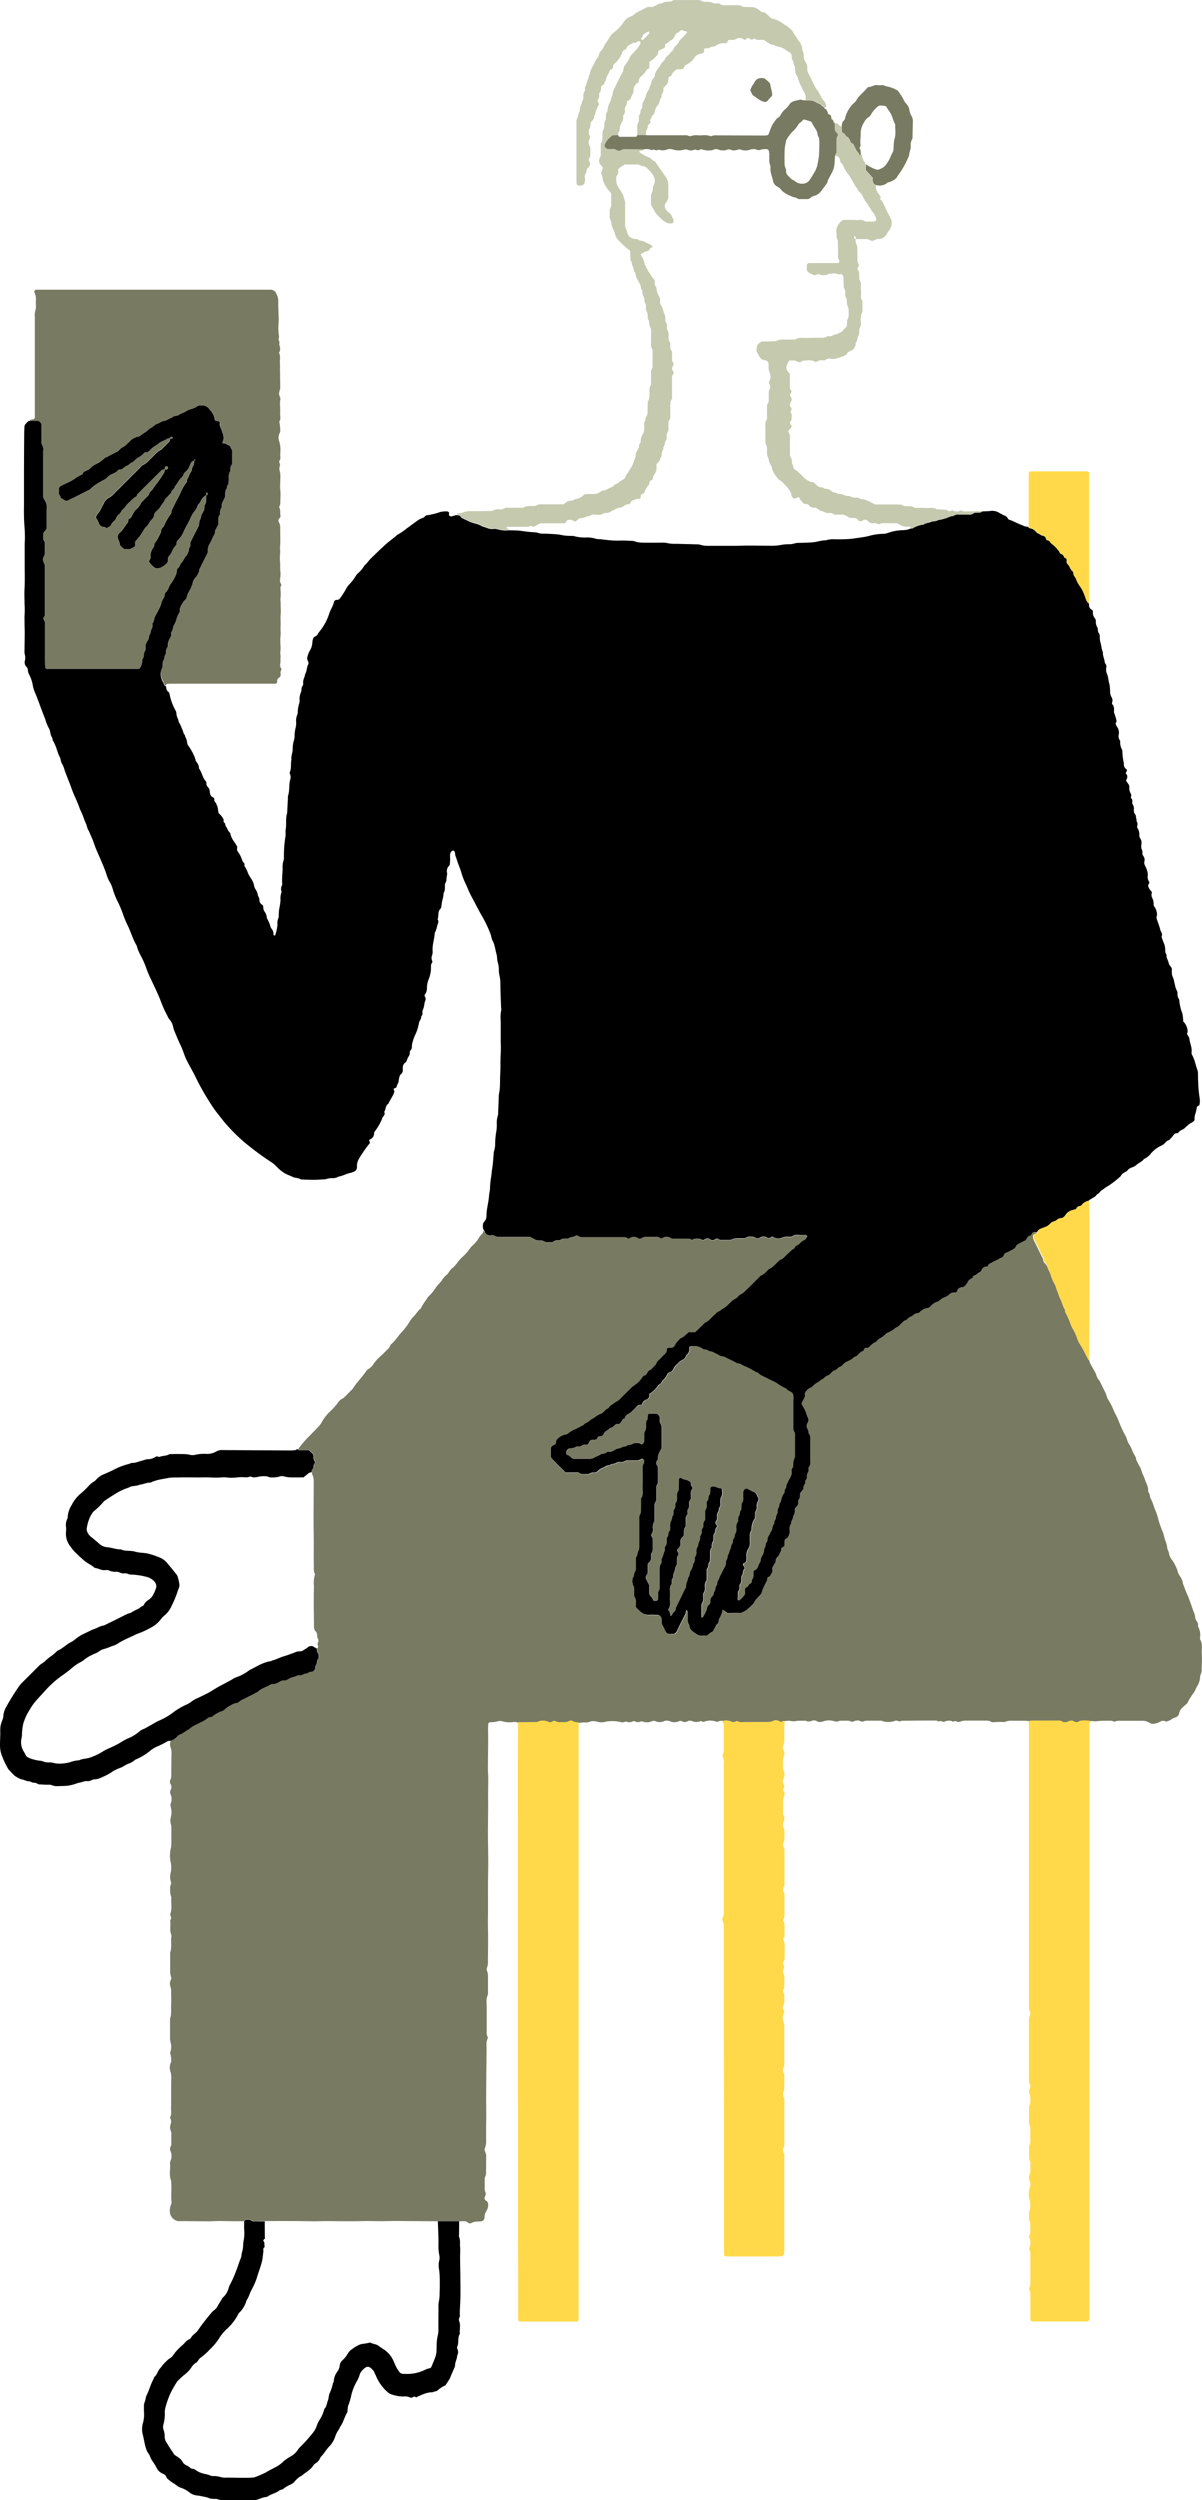 <svg xmlns="http://www.w3.org/2000/svg" viewBox="0 0 475.69 988.89"><defs><style>.cls-1{fill:#787a62;}.cls-2{fill:#ffd949;}.cls-3{fill:#c5c9ae;}</style></defs><title>Reader</title><g id="Layer_2" data-name="Layer 2"><g id="Art"><g id="Reader"><path d="M65.61,271.38a8.08,8.08,0,0,1,.24,1,1.68,1.68,0,0,0,.64,1.15,1.44,1.44,0,0,1,.57.79,21.75,21.75,0,0,0,2.4,6.7,3.18,3.18,0,0,1,.17.3,4.38,4.38,0,0,1,.21,1c0,1.17.8,2.11.89,3.25A9.9,9.9,0,0,1,71.91,288a8.61,8.61,0,0,1,.78,2.2c.59.45.56,1.21.89,1.77a5.47,5.47,0,0,1,.51,2,2.72,2.72,0,0,0,.59,1.19,20.92,20.92,0,0,1,2.64,5.07c.09.19,0,.47.11.64.6.95,1.43,1.81,1.29,3.07,1.24,1.51,1.34,3.63,2.73,5.07a1.56,1.56,0,0,1,.25.95,1.66,1.66,0,0,0,.45,1.23,2.72,2.72,0,0,1,.86,1.81c.08,1.05.23,2.06,1.45,2.45a.73.73,0,0,1,.34.55,1.75,1.75,0,0,0,.56,1.53c.31.23.25.62.42.9.6,1,.41,2.21.79,3.28A6.7,6.7,0,0,1,88.41,324c.25.41-.12.9.23,1.29s.52.42.52.82c0,.72.66,1.15.83,1.82a4,4,0,0,0,.73,1.14c.13.19.34.34.41.54a7.94,7.94,0,0,0,1.16,2.81,20.58,20.58,0,0,1,1.48,2.27,1,1,0,0,1,.09.65,2,2,0,0,0,.32,1.63,10.25,10.25,0,0,1,1.66,3.3,3.55,3.55,0,0,0,.76,1.11c.34.41,0,.95.21,1.29a9.91,9.91,0,0,1,1.34,2.73,16.5,16.5,0,0,0,1.37,2.35,7.08,7.08,0,0,1,1.09,2.83,4.05,4.05,0,0,0,.55,1.23,5.68,5.68,0,0,1,.81,1.83c.06.83.67,1.42.7,2.25a2.11,2.11,0,0,0,1.12,2,1.26,1.26,0,0,1,.42.89,2.87,2.87,0,0,0,.38,1.64,4.68,4.68,0,0,1,1,2.5,3,3,0,0,0,.39.91c.23.51.47,1,.69,1.51.13.31.2.64.32,1a2.65,2.65,0,0,0,.4.92,3.12,3.12,0,0,1,.81,2.5c0,.07.17.14.26.21a.3.3,0,0,0,.5-.18,20.31,20.31,0,0,0,.86-3.95,5.5,5.5,0,0,1,.48-3,28.31,28.31,0,0,1,.15-3.07,27.05,27.05,0,0,0,.57-3.68,7.35,7.35,0,0,1,.44-3.35,2.93,2.93,0,0,1,.16-2.61,1.73,1.73,0,0,0,.06-.68c-.17-2.05.16-4.08.17-6.13a7.49,7.49,0,0,1,.38-3,4.19,4.19,0,0,0,.13-1.34,47.61,47.61,0,0,1,.56-7.82c.21-1,0-2,.14-3.06.4-2.12-.14-4.33.57-6.42l.33-6.15a2.56,2.56,0,0,1,0-.68c.75-2.08.3-4.32.87-6.41a3.16,3.16,0,0,0-.08-2.34.88.88,0,0,1-.07-.65c.76-1.62.26-3.4.67-5.06-.19-1.38.46-2.65.48-4a11.76,11.76,0,0,1,.54-3.7,5.94,5.94,0,0,0,.21-1.69,12.8,12.8,0,0,1,.48-3.36,8,8,0,0,0,.14-2,6.2,6.2,0,0,1,.47-3,2.66,2.66,0,0,0,.17-1,11.64,11.64,0,0,1,.56-3.35,3.53,3.53,0,0,0,.15-1.35,6.9,6.9,0,0,1,.5-3c.41-.81.07-1.82.66-2.62a1.42,1.42,0,0,0,.28-1c-.22-1.33.63-2.41.76-3.65.71-1.19.59-2.65,1.22-3.88a1.36,1.36,0,0,0-.1-1.31,2.28,2.28,0,0,1-.11-2,8.36,8.36,0,0,1,.72-1.89,6.86,6.86,0,0,0,1.13-3.53,5.62,5.62,0,0,1,.4-1.64.9.9,0,0,1,.41-.52,2.52,2.52,0,0,0,1.29-1,7,7,0,0,1,.76-1.13,21.21,21.21,0,0,0,3.84-7.14,14.26,14.26,0,0,1,.82-1.88,11.4,11.4,0,0,0,1-2.51,1.1,1.1,0,0,1,1.19-.95,1.42,1.42,0,0,0,1.18-.55,28.41,28.41,0,0,0,2.55-4,9.57,9.57,0,0,1,1-1.4,18.79,18.79,0,0,0,2.9-3.78,3.23,3.23,0,0,1,.68-.76,11.91,11.91,0,0,0,2.6-3.14c1-.81,1.64-1.89,2.53-2.74,2.06-2,4.07-4,6.2-5.88,1.36-1.2,2.89-2.2,4.21-3.46a22.22,22.22,0,0,0,3.92-2.67c1.31-.91,2.57-1.88,3.87-2.81a8.34,8.34,0,0,1,2.4-1.26c.49-.15.87-.68,1.29-1a25.72,25.72,0,0,0,5.62-1.34,11,11,0,0,1,2.71-.21c.36,0,.6.29.8.57a3.5,3.5,0,0,0-.12.63.76.76,0,0,0,.82.76,2.79,2.79,0,0,0,.92-.18,3.8,3.8,0,0,1,1.56-.3c.43.08.9.07,1.22.47s.42.59.7.72c1.13.49,2.22,1.08,3.37,1.55,1.56.63,3.29.79,4.7,1.78,1.43.27,2.69,1.16,4.25.93a4.49,4.49,0,0,1,2,.22,11.89,11.89,0,0,0,4.36.31c1.6.07,3.2,0,4.78.25s3.37.44,5.08.54a4,4,0,0,1,1.34.2,6.62,6.62,0,0,0,2.34.36c1.82,0,3.64.12,5.46.26,1,.08,2,.38,3,.49s2.05.1,3.07.15a1.27,1.27,0,0,1,.34,0,15.75,15.75,0,0,0,5.06.6,11.12,11.12,0,0,1,3.71.49,3,3,0,0,0,1,.14c1.59.12,3.16.32,4.74.5a47.6,47.6,0,0,0,4.78.07c1.14,0,2.28.07,3.42.13a4.28,4.28,0,0,1,1.35.14c1.75.71,3.58.56,5.4.59s3.65,0,5.47,0a7.26,7.26,0,0,1,2,.12,13.36,13.36,0,0,0,3.72.32c2.62.07,5.24.13,7.86.21a5.89,5.89,0,0,1,1.69.18,9.24,9.24,0,0,0,3,.41c3.53,0,7.07,0,10.6,0,1.82,0,3.65-.09,5.47-.09,3,0,5.93.06,8.89.06a18.51,18.51,0,0,0,4.06-.34,16.78,16.78,0,0,1,3.4-.26c1.15,0,2.19-.55,3.36-.54,1.82,0,3.65-.09,5.46-.2s3.55-.83,5.39-.8a9.69,9.69,0,0,1,3.71-.41c.57,0,1.14,0,1.71,0a44.8,44.8,0,0,0,5.45-.28c2-.33,4.05-.52,6.06-1a22.36,22.36,0,0,1,6.05-.89,4.92,4.92,0,0,0,1.65-.37,18.32,18.32,0,0,1,6-1.07c.34,0,.68-.1,1-.09a4.67,4.67,0,0,0,1.94-.59,1.69,1.69,0,0,0,.67,0,11.65,11.65,0,0,1,4.45-1.55c.84-.65,1.93-.58,2.87-1s2-.16,2.92-.78a13.4,13.4,0,0,0,2.94-.7c1-.23,1.85-.92,2.92-.84a3.62,3.62,0,0,1,2.59-.64h3.42a2.9,2.9,0,0,0,2.25-.54c.21-.19.64-.17,1-.2.56,0,1.14,0,1.7-.08.18,0,.34-.26.52-.39,1.13-.07,2.28-.07,3.41-.21a5.19,5.19,0,0,1,3.56.84c.38.24.81.41,1.2.63.76.44,1.73.59,2.09,1.59a.88.88,0,0,0,.52.41c1.84.59,3.48,1.64,5.32,2.23.66.54,1.5.45,2.26.64.12.17.24.47.38.49a3.77,3.77,0,0,1,2.39,1.16c.31.32.62.78,1,.88.69.16,1.08.81,1.78.91A1.58,1.58,0,0,1,414,213.2c.05.19.25.51.38.5,1.14,0,1.31,1.17,2.07,1.59a10,10,0,0,1,2.15,2.16,3,3,0,0,1,.78,1.1c.2.71.95.53,1.27.95a11.35,11.35,0,0,1,.66,1.12,1,1,0,0,1,.86,1.2,1.38,1.38,0,0,0,.28,1.28c.89.75,1,2,1.92,2.76a1.36,1.36,0,0,1,.44.89c0,1,.83,1.56,1.1,2.42a9.27,9.27,0,0,0,1.25,2.39c1.37,2,1.6,2.61,2.7,5.73a2.65,2.65,0,0,0,1,1.3,4,4,0,0,1,.13.67,1.93,1.93,0,0,0,.83,1.75,7.72,7.72,0,0,1,.72.63,3.79,3.79,0,0,0,.8,3,1.8,1.8,0,0,1,.33,1.29,4.23,4.23,0,0,0,.61,2.26c.4.61,0,1.5.55,2.2s.37,1.52.43,2.31a6.14,6.14,0,0,0,.22,1.35c.42,1.29.41,2.7,1,3.95-.13,1.29.53,2.43.68,3.67a2.36,2.36,0,0,0,.33.93,1.6,1.6,0,0,1,.37,1.26,4.17,4.17,0,0,0,.24,2.69c.54,1.28.52,2.66.94,4a15.05,15.05,0,0,1,.27,3,4.75,4.75,0,0,0,.61,2.28,2.4,2.4,0,0,1,.21,2c-.06.21-.09.54,0,.66.91.94.79,2.08.71,3.22a29.52,29.52,0,0,1,.91,2.9,1.32,1.32,0,0,1-.13,1.28.54.54,0,0,0,0,.63,6.09,6.09,0,0,0,.42.93,3.85,3.85,0,0,1,.68,3.21,2.8,2.8,0,0,0,.35,2,1.22,1.22,0,0,1,.25.63,5.88,5.88,0,0,0,.75,3.28,1.46,1.46,0,0,1,.11.66,22.5,22.5,0,0,0,.61,4.7,2.38,2.38,0,0,0,1,2.37c.29.23.22.6,0,.91s-.32.68-.09.94c.77.88.36,1.69-.08,2.61l.91,1.34a2,2,0,0,1,.41,1.25,4.19,4.19,0,0,0,.59,2.6,1.79,1.79,0,0,1,.13.32c.18.53-.39,1.11.1,1.6s.36,1,.33,1.58a1.13,1.13,0,0,0,.14.66,3,3,0,0,1,.47,2.26,5.28,5.28,0,0,0,.22,1.33c.72.56.56,1.44.8,2.18.1.3,0,.7.11,1a2.09,2.09,0,0,1,.28,1.62,1.36,1.36,0,0,0,0,1,4.44,4.44,0,0,1,.77,2.89,2.32,2.32,0,0,0,.39,1.28,3,3,0,0,1,.45,2.29,3.56,3.56,0,0,0,.25,2.32c.33.72-.1,1.64.49,2.29a2.47,2.47,0,0,1,.42,2.22,2.57,2.57,0,0,0,.28,1.64,11.52,11.52,0,0,1,.88,2.19,4,4,0,0,1,.17,1.68,3.56,3.56,0,0,0,.6,2.56.73.73,0,0,1-.09.63,1.32,1.32,0,0,0-.11,1.58,5.21,5.21,0,0,0,.94,1.4.84.84,0,0,1,.24.92,2.47,2.47,0,0,0,.15,1.67,5.35,5.35,0,0,1,.61,2.62,1.4,1.4,0,0,0,.29.93,5.37,5.37,0,0,1,.93,2.17,3,3,0,0,1,0,1.67,1.86,1.86,0,0,0,0,1c.44,1.41,1.05,2.77,1.37,4.2.21.94,1.16,1.78.52,2.88.27.75.52,1.5.81,2.24a7,7,0,0,1,.66,3.31,2.52,2.52,0,0,0,.56,1.56c-.21,1.21.6,2.15.81,3.24a3,3,0,0,0,.78,1.42,1.89,1.89,0,0,1,.49,1.25,9.81,9.81,0,0,0,.05,2c.12.66.52,1.26.68,1.92s.34,1.55.53,2.31a7.19,7.19,0,0,0,.78,2.21,2.32,2.32,0,0,1,.18,1,3.76,3.76,0,0,0,.6,2.26.58.58,0,0,1,.1.32,18.31,18.31,0,0,0,1.22,5.26,20,20,0,0,1,.36,3.23,5.55,5.55,0,0,1,1.7,3.43,2.05,2.05,0,0,1-.06,1c-.1.24-.24.38-.12.57.29.49.59,1,.88,1.45.07,1.93,1.17,3.69.89,5.67a2,2,0,0,0,.31,1.29c1,1.79,1.28,3.87,2,5.76a4.28,4.28,0,0,1,.22,1.34c.05,1.13,0,2.28.1,3.41a46.28,46.28,0,0,0,.58,6.44,6.57,6.57,0,0,1-.05,2.38.74.74,0,0,1-.33.54,1,1,0,0,0-.8.95c-.21,1.69-1.07,3.24-.82,4.72-.64,1-1.51,1.09-2.11,1.61a20.76,20.76,0,0,0-1.8,1.58c-.69.75-1.89.74-2.42,1.71a.78.78,0,0,1-.57.31,1.59,1.59,0,0,0-1.43.71,12.12,12.12,0,0,1-1.31,1.57,2.2,2.2,0,0,1-.81.58c-.91.34-1.31,1.27-2.09,1.73s-1.64.78-2.36,1.31a12.65,12.65,0,0,0-2.28,2,7.3,7.3,0,0,1-2.87,2.33c-.75,1.07-2,1.45-2.93,2.3a4.91,4.91,0,0,1-1.75,1,3.61,3.61,0,0,0-1.92,1.3,1.76,1.76,0,0,1-.56.39c-.76.46-1.61.82-2,1.74a37.89,37.89,0,0,1-4.77,3.78,13.88,13.88,0,0,0-1.72,1.09c-.51.44-1.16.74-1.6,1.21a4.37,4.37,0,0,1-1.47,1.27c-.41.9-1.36,1.14-2.07,1.65-.36.26-.84.35-1.06.8a4.81,4.81,0,0,0-2.6,1.38c-.23.26-.39.6-.72.68-.66.15-1.33.22-1.57,1-.05.16-.34.28-.54.36-.43.15-.88.22-1.3.38a4.15,4.15,0,0,0-2.44,1.75,3.81,3.81,0,0,1-.94,1,1.73,1.73,0,0,1-.93.38,2.31,2.31,0,0,0-1.54.57,3.51,3.51,0,0,1-1.15.67,3.48,3.48,0,0,0-1.23.54,7.31,7.31,0,0,1-1.83,1.5c-.72.28-1.47.52-2.18.85-.1.05-.22.05-.33.1a2.5,2.5,0,0,0-1.15,1.21l-1,0a1,1,0,0,0-1,.68.91.91,0,0,1-.65.69,2,2,0,0,0-1.28,1.06,1.93,1.93,0,0,1-1.13,1.11c-.5.19-1,.53-1.49.77a6.36,6.36,0,0,0-1.42.85c-.24.19-.26.62-.47.86a4,4,0,0,1-1.05.83,27.27,27.27,0,0,1-2.7,1.36,1.14,1.14,0,0,0-.74.6,2,2,0,0,1-1.65,1.51c-1,.73-2.22,1.09-3.27,1.75-.55.34-1.3.42-1.45,1.26,0,.14-.35.33-.54.33a2,2,0,0,0-2.06,1.45,1.31,1.31,0,0,1-.68.67,7.31,7.31,0,0,0-1.35,1c-.42.37-1.21.29-1.33.92s-.85.66-1.22,1a2.82,2.82,0,0,0-.84,1,4.51,4.51,0,0,1-1.49,1.82,1.49,1.49,0,0,1-.91.35,1.81,1.81,0,0,0-1.77,1.34.92.92,0,0,1-1,.69,2.51,2.51,0,0,0-2.16.77,6.09,6.09,0,0,1-2.33,1.3c-.94.4-1.51,1.32-2.54,1.63a5.27,5.27,0,0,0-2.48,1.69,2.39,2.39,0,0,1-1.78.85,4,4,0,0,0-1.51.66,5.76,5.76,0,0,0-1.06.84,1.83,1.83,0,0,1-1.2.54,2.07,2.07,0,0,0-.94.29,6.4,6.4,0,0,1-1.68,1.12c-.85.24-1.22,1.36-2.24,1.44l-1.27,1.14c-.5.46-.93,1.11-1.53,1.34a7.48,7.48,0,0,0-1.65,1.12,16.05,16.05,0,0,1-1.76,1,6.16,6.16,0,0,0-.9.41c-.45.36-.79.83-1.25,1.17s-1.16.67-1.7,1.06c-.72.52-1.17,1.42-2.16,1.58l-2,1.8a1.42,1.42,0,0,1-1,.2.65.65,0,0,0-.59.27c-.25.36-.26.92-.76,1a2.47,2.47,0,0,0-1.13.73c-.66.6-1.2,1.38-2.17,1.55a7.14,7.14,0,0,1-2.52,1.66,5.81,5.81,0,0,0-1.94,1.32c-.33.32-.64.8-1,.87-1,.19-1.38,1.21-2.26,1.45-1.08.29-1.52,1.34-2.38,1.88a5.16,5.16,0,0,1-.63.22c-.74.3-1.13,1.06-1.9,1.39s-1.24,1-1.94,1.3a8.15,8.15,0,0,0-1.85,1.47,2.52,2.52,0,0,1-.83.57,4.27,4.27,0,0,0-2,1.75c-.38.47-.12,1.11-.21,1.66a2.48,2.48,0,0,1-.24.62c-.31.6-.65,1.18-.94,1.79a.87.87,0,0,0-.08.64c.35.71.76,1.38,1.14,2.07.53,1,.71,2.11,1.18,3.1a2,2,0,0,1,0,2.22,2.26,2.26,0,0,0-.12,2.27,3.87,3.87,0,0,1,.52,1.92c.81.84.65,1.89.66,2.9,0,2.4,0,4.8,0,7.19,0,1.12.24,2.28-.59,3.28-.18.21-.09.66-.07,1a2.16,2.16,0,0,1-.38,1.28,2.52,2.52,0,0,0-.29.94c-.05.34,0,.68,0,1,0,.58-.71.88-.68,1.51a1.64,1.64,0,0,1-.35,1.28c-.42.47-.26,1.08-.42,1.61a2.22,2.22,0,0,1-.38.56c-.29.35-.59.69-.84,1-.19.95.16,1.91-.62,2.67-.19.19-.18.65-.15,1a2.07,2.07,0,0,1-.73,1.82c-.32.31-.7.65-.61,1.16a3.73,3.73,0,0,1-.68,2.55c.13,1.07-.93,1.84-.75,2.92a3.18,3.18,0,0,0-.62,2.56,8.87,8.87,0,0,1,0,1c0,.46-.71,2.16-1.19,2.32-.89.3-.87.91-.86,1.6,0,.45,0,.91,0,1.41-.37.25-.74.48-1.08.75s-.1.93-.33,1.26c-.51.74-.63,1.71-1.36,2.31a3.18,3.18,0,0,0-.44.53c-.4.57-.09,1.33-.58,1.92a15.86,15.86,0,0,0-1,1.78c-.16.24-.07.66,0,1a1.73,1.73,0,0,1-.36,1.28c-.4.5-.42,1.32-1.28,1.43-.15,0-.36.34-.36.53,0,1.08-.74,1.86-1.1,2.79a17.59,17.59,0,0,0-.94,2.14,2.88,2.88,0,0,1-.66,1.5c-.72.73-1.39,1.5-2.09,2.26-.69,1.79-2.35,2.72-3.56,4-.95.3-1.68,1.11-2.81,1.05-1.59-.09-3.19,0-4.79,0L286,636.71a9.48,9.48,0,0,1-1.27,3.45,2.12,2.12,0,0,0-.3,1,1.6,1.6,0,0,1-.55,1.2c-.75.59-.82,1.6-1.44,2.27-.07.66-.56.84-1.08,1.11a9.39,9.39,0,0,0-1.54,1.24,8.83,8.83,0,0,0-1.79,0,3.33,3.33,0,0,1-2.54-.73c-1.31-.85-2.75-1.7-2.76-3.58a3.56,3.56,0,0,1-.63-2.57c0-.92,0-1.83,0-2.74,0-.17-.22-.32-.34-.48-.09.08-.23.14-.25.23a5.9,5.9,0,0,1-.26,1.29c-1.15,2.3-2.37,4.57-3.41,6.92a1.09,1.09,0,0,1-.21.27c-.32.33-.63.7-1.12.7-2.39,0-2.44.39-3.7-2.09a8.42,8.42,0,0,0-.58-1.21,2.42,2.42,0,0,1-.43-1.6c0-.23,0-.46,0-.69-.05-1.28-.65-1.93-1.82-1.95s-2.29-.08-3.42,0a4.7,4.7,0,0,1-3.07-1.21,16.22,16.22,0,0,1-1.95-1.94c0-.61,0-1.17,0-1.74a3.33,3.33,0,0,0-.49-2.27,1.93,1.93,0,0,1-.18-1c0-.79,0-1.59,0-2.39a2.93,2.93,0,0,0-.41-1.27,4.75,4.75,0,0,1-.11-3c.63-.61.34-1.53.77-2.21a2.08,2.08,0,0,0,.43-1.25c0-.8,0-1.6,0-2.4s0-1.37,0-2.06c.67-.7.52-1.71.92-2.5a3.36,3.36,0,0,0,.42-1.61c0-3.65,0-7.3,0-11a3.6,3.6,0,0,1,.47-2.28,2,2,0,0,0,.18-1c0-1.37,0-2.74.05-4.11,0-.34-.09-.76.08-1,.95-1.35.5-2.87.55-4.32.08-2.5.06-5,0-7.53a3.11,3.11,0,0,1,.48-1.94,2,2,0,0,0,.14-1c0-.43-.58-.93-.9-.7a3.41,3.41,0,0,1-2.24.61c-1,0-2.06,0-3.09,0a1.8,1.8,0,0,0-1,.18,3.47,3.47,0,0,1-2.28.48,2.06,2.06,0,0,0-1.31.25c-.83.64-2,.32-2.8,1.08-1-.14-1.7.54-2.5.9a5.91,5.91,0,0,0-2.27,1.43,1.52,1.52,0,0,1-1.23.46,2.71,2.71,0,0,0-1.32.2,3.11,3.11,0,0,1-1.94.46c-1,0-2,.15-2.94-.58-.22-.17-.66-.09-1-.09H223.8c-1.89-1.94-4-3.83-5.84-6,0-1.21,0-2.35,0-3.49a1.53,1.53,0,0,1,.68-1.13c.25-.2.62-.27.89-.46a.91.91,0,0,0,.47-.84,1.6,1.6,0,0,1,.44-1.24,6.06,6.06,0,0,1,3.46-1.94,1.89,1.89,0,0,0,.91-.4,10.09,10.09,0,0,1,2.88-1.7c1.11-.54,2.19-1.13,3.28-1.7.54-.8,1.58-.9,2.2-1.54s1.75-1,2.52-1.71a8.24,8.24,0,0,1,2.35-1.24,3.42,3.42,0,0,0,.8-.63c.52-.45,1-1.08,1.56-1.3s.7-.85,1.13-1.15a19.45,19.45,0,0,0,1.65-1.14c.5-.43,1.16-.67,1.68-1.09s1.14-1.11,1.71-1.67l2.93-2.89a8.74,8.74,0,0,1,1-.91c2.34-1.71,2.36-1.69,3.81-3.71a1.48,1.48,0,0,1,.79-.57,1.85,1.85,0,0,0,.8-.62,12.65,12.65,0,0,1,.7-1.13c.31-.3.81-.41,1.12-.7.67-.62,1.27-1.31,1.9-2,.19-1,1-1.48,1.61-2.14s1.25-1.34,1.93-1.94a2.33,2.33,0,0,0,.73-1.82c0-.32.35-.54.72-.57a3.11,3.11,0,0,1,.68,0,1.75,1.75,0,0,0,1.72-.89c.26-.36.35-.87.66-1.16.8-.78,1.36-1.86,2.58-2.13l2.27-2h2.55l1.2-1.12,2.69-2.64c1.55-.59,2.46-2,3.65-3,.43-.38.8-.82,1.25-1.17s.86-.35,1.17-.64a13.85,13.85,0,0,1,1.95-1.31,13,13,0,0,0,2-1.88,9.41,9.41,0,0,1,2.18-1.58c.78-.45,1.21-1.4,2.1-1.7a5.55,5.55,0,0,0,1.84-1.48c.67-.62,1.31-1.28,2-1.92,1.05-1.05,2.09-2.1,3.15-3.14.33-.32.63-.76,1-.88a5.86,5.86,0,0,0,2.13-1.64c.34-.3.61-.75,1-.92,1.52-.66,2.47-2,3.65-3,.25-.23.48-.57.78-.65,1-.24,1.48-1,2.14-1.62l2.75-2.57c.87,0,.77-1.11,1.39-1.3a4.46,4.46,0,0,0,1.62-1.2,5.56,5.56,0,0,1,1.67-1.14c.37-.15.63-.62.91-1s-.11-.81-.37-.82c-1,0-2,0-3.05-.08a3.45,3.45,0,0,0-2.27.5c-.59.41-1.33.16-2,.2a5.19,5.19,0,0,0-2,.36,3.54,3.54,0,0,1-3.55-.21.76.76,0,0,0-.95.08,1.18,1.18,0,0,1-1.53.11,2.57,2.57,0,0,0-2.88.09,1.4,1.4,0,0,1-1.6.05,3.21,3.21,0,0,0-1.94-.49,3.05,3.05,0,0,0-1.95.42,1.8,1.8,0,0,1-1,.24c-1.14,0-2.28,0-3.42.06a3.9,3.9,0,0,0-.95.31,3.84,3.84,0,0,1-.95.29c-1.25,0-2.51,0-3.77,0a1.28,1.28,0,0,1-.61-.24,1.16,1.16,0,0,0-1.54,0,1.59,1.59,0,0,1-1.91,0,1.77,1.77,0,0,0-2.2,0c-.29.22-.7.4-.94.21A4.29,4.29,0,0,0,275,490a1.77,1.77,0,0,0-.92.35c-.25.17-.38.19-.6,0a1.91,1.91,0,0,0-1.28-.38c-1.94,0-3.88,0-5.82,0a1.62,1.62,0,0,1-1-.21,2.63,2.63,0,0,0-3.18,0,.8.8,0,0,1-.94,0,2.23,2.23,0,0,0-1.25-.47c-1.6,0-3.2,0-4.79,0a2.77,2.77,0,0,0-1.25.48,1.58,1.58,0,0,1-1.61,0,2.72,2.72,0,0,0-3.19.05.78.78,0,0,1-.94,0,2,2,0,0,0-1.25-.44c-.46,0-.92,0-1.37,0l-15.42,0A1.89,1.89,0,0,1,229,489c-.53-.43-1-.29-1.53,0-.76.46-1.81.22-2.5.92-.57,0-1.14,0-1.71,0a2.17,2.17,0,0,0-1,.25,2.73,2.73,0,0,1-1.61.44,2,2,0,0,0-1.3.3,1.5,1.5,0,0,1-.92.38c-.8,0-1.6,0-2.4,0a1.24,1.24,0,0,1-.62-.21,2.44,2.44,0,0,0-1.61-.43,3.89,3.89,0,0,1-2.58-.65,11.8,11.8,0,0,0-1.59-.74c-3.92,0-7.92,0-11.91,0a3.3,3.3,0,0,1-2-.46c-.59-.41-1.33-.15-2-.19a1.8,1.8,0,0,1-1.86-1.6c0-.18-.28-.32-.43-.48a3.55,3.55,0,0,1-.27-2.33,1.5,1.5,0,0,1,.43-.9,3.4,3.4,0,0,0,.94-2.49c0-2.63.82-5.16,1-7.76.08-.91.3-1.8.38-2.71a36.61,36.61,0,0,1,.33-4.07c.28-1.35.32-2.72.55-4.06.33-1.91.39-3.84.58-5.75a4.25,4.25,0,0,1,.11-1,10.75,10.75,0,0,0,.49-3.37,29,29,0,0,1,.47-4.73,16.35,16.35,0,0,0,.16-3.06,9.13,9.13,0,0,1,.41-3,4.22,4.22,0,0,0,.13-1.34c.09-1.94.16-3.87.24-5.8a8.86,8.86,0,0,1,.07-1.37c.61-2.69.36-5.43.52-8.15s0-5.23.19-7.85a43.85,43.85,0,0,0,0-4.44q0-4.27,0-8.55a14.52,14.52,0,0,1,.23-4.41c.06-.19-.06-.43-.07-.64-.09-2.28-.18-4.55-.25-6.83-.05-1.37,0-2.74-.09-4.1s-.53-2.42-.55-3.69a11.56,11.56,0,0,0-.41-3.38c-.37-1.12-.21-2.27-.53-3.36-.54-1.85-.66-3.81-1.67-5.53a13.1,13.1,0,0,1-.55-2A45.48,45.48,0,0,0,191,362.8c-1.6-2.75-3-5.61-4.52-8.39-.87-1.6-1.47-3.32-2.29-5a30.28,30.28,0,0,1-1.77-4.77c-.33-1.08-.79-2.12-1.17-3.19s-.61-1.94-1-2.9c-.23-.64,0-1.4-.54-1.93a.66.66,0,0,0-.58-.16,1.48,1.48,0,0,0-.87,1,3.46,3.46,0,0,0-.15,1.34,16.07,16.07,0,0,1-.07,2.69,1.36,1.36,0,0,1-.3.95,2.94,2.94,0,0,0-.82,2.8c.17.9-.35,1.78-.21,2.72a2.43,2.43,0,0,1-.28.95,3.27,3.27,0,0,0-.35.94c-.06,1.13.18,2.3-.51,3.33a13.31,13.31,0,0,1-.53,3,18.91,18.91,0,0,0-.31,2c-.08.44-.12,1-.41,1.27-1.26,1.16-.56,2.83-1.15,4.14.66.9.05,1.76-.13,2.61a18.56,18.56,0,0,1-.7,2.27c-.07.21-.29.4-.3.61-.11,2.37-1,4.65-.84,7.06a4.2,4.2,0,0,1-.19,1.69,2.78,2.78,0,0,0,.06,2.31.71.71,0,0,1-.06.62,2.31,2.31,0,0,0-.45,1.6,12.27,12.27,0,0,1-.78,4.67,9.27,9.27,0,0,0-.81,4,4.09,4.09,0,0,1-.73,2.23c-.17.32-.31.6-.11.92a1.6,1.6,0,0,1,.18,1.61,7.17,7.17,0,0,0-.37,1.3,7.07,7.07,0,0,1-.57,2.3c-.49.78.23,1.87-.63,2.56a4,4,0,0,1-.83,2.18,28.63,28.63,0,0,1-.79,3.29c-.19.54-.41,1-.64,1.56a18.08,18.08,0,0,0-1.41,4.12c-.14.76.12,1.61-.53,2.26s-.14,1.53-.67,2.24a11.47,11.47,0,0,0-1,2.16,1.47,1.47,0,0,1-.46.5,2.61,2.61,0,0,0-1,2.41c0,.23,0,.46,0,.69a1.77,1.77,0,0,1-.68,1.48,1.36,1.36,0,0,0-.56.83,7.75,7.75,0,0,0-.37,1.66c0,1-.7,1.66-.85,2.55a.86.86,0,0,1-.76.57c-.33.06-.55.28-.29.68a1.72,1.72,0,0,1,.15.65.62.62,0,0,1-.05.33c-.59,1.59-1.64,2.95-2.32,4.49-1.25.71-.88,2.26-1.66,3.2.63,1.09-.37,1.66-.76,2.43-.05.1,0,.24-.06.33a21.13,21.13,0,0,1-2.67,4.69,1.86,1.86,0,0,0-.5,1.18,2.54,2.54,0,0,1-1.7,2.31c-.3.12-.27.39-.07.81.08.18.22.47.15.55a51.28,51.28,0,0,0-3.21,4.42,20.07,20.07,0,0,0-1.23,2,5.26,5.26,0,0,0-.7,2.94,1.92,1.92,0,0,1-1.44,2.07,5.09,5.09,0,0,1-1,.38c-1.69.29-3.18,1.24-4.87,1.49a4.2,4.2,0,0,1-2.29.62,6.16,6.16,0,0,0-2.68.41c-1.36.09-2.73.2-4.09.24-1.14,0-2.29,0-3.43-.05-.8,0-1.59-.07-2.39-.1-1-.68-2.2-.5-3.24-1s-2.11-.84-3.09-1.4a16.74,16.74,0,0,1-3.67-3.05,10.13,10.13,0,0,0-1.85-1.47A115.21,115.21,0,0,1,96.94,452a68.6,68.6,0,0,1-8.84-9c-1.46-1.89-3-3.72-4.28-5.73a101.5,101.5,0,0,1-6.56-11.52c-.18-.41-.4-.81-.62-1.22-.91-1.7-1.85-3.39-2.74-5.11s-1.41-3.83-2.3-5.67-1.58-3.52-2.31-5.3a13.89,13.89,0,0,1-.78-2.25,6,6,0,0,0-1.47-3,4.32,4.32,0,0,1-.68-1.16,49.49,49.49,0,0,1-2.55-5.54c-1.18-3.19-2.69-6.23-4.14-9.3a40,40,0,0,1-2.05-5c-.17-.55-.43-1-.64-1.55-.91-2.2-2.33-4.18-2.85-6.55-1.56-2.52-2.3-5.42-3.61-8.06a41.84,41.84,0,0,1-1.94-4.7,38.53,38.53,0,0,0-2-4.7,30.81,30.81,0,0,1-1.89-4.74A11.42,11.42,0,0,0,43.5,349a12.14,12.14,0,0,1-1.24-2.79c-1.19-3.67-2.89-7.13-4.36-10.68-.61-1.47-1-3-1.7-4.44-.44-.92-.75-1.91-1.26-2.78s-.54-1.73-.92-2.54c-.48-1-.84-2.09-1.23-3.15s-1-2.06-1.35-3.12c-.9-2.58-2.2-5-3.09-7.54s-1.92-4.85-2.77-7.3a10.66,10.66,0,0,0-1-2.51c-.59-.89-.5-2-1-2.87s-.67-1.68-1-2.51a16.29,16.29,0,0,0-1.6-3.75c-.24-.33-.13-.93-.37-1.28-.82-1.16-.58-2.67-1.36-3.84a17.86,17.86,0,0,1-1.36-3.47c-1.34-3.25-2.45-6.59-3.77-9.85a14.62,14.62,0,0,1-1.22-3.88,13.48,13.48,0,0,0-1.35-3.85,4.31,4.31,0,0,1-.53-1.95,1.64,1.64,0,0,0-.6-1.18,2.53,2.53,0,0,1-.61-2.21,5,5,0,0,0,0-2.66,4.72,4.72,0,0,1-.1-1.69c0-2.28.08-4.56.08-6.84,0-1.36-.08-2.73-.08-4.1,0-1.13-.06-2.26.05-3.41a37.24,37.24,0,0,0-.05-4.09c0-1.94-.13-3.88,0-5.82.17-3.18.07-6.37.06-9.55,0-2.73,0-5.46,0-8.19a48.8,48.8,0,0,0,0-5.8,82.32,82.32,0,0,1-.28-8.88c0-2.85,0-5.71,0-8.56q0-10.27.09-20.56c0-.8.06-1.59.08-2.39a2,2,0,0,1,.69-1.51c.41-.38.71-.91,1.34-1h2.74c.23,0,.46,0,.69,0A2.16,2.16,0,0,1,16.46,168c0,2.28,0,4.57,0,6.85a1.73,1.73,0,0,0,.15,1,3.84,3.84,0,0,1,.48,2.62q0,8.74,0,17.47a2.78,2.78,0,0,0,.4,1.61,6.13,6.13,0,0,1,.9,1.81,8.67,8.67,0,0,1,.05,2v7.86l-1.27,1.63c0,.25-.06.47-.06.69,0,.9-.16,1.83.49,2.62a1,1,0,0,1,.14.64c0,1.37,0,2.74,0,4.11a2.59,2.59,0,0,1-.42,1.27,2.42,2.42,0,0,0,0,2.28,4.07,4.07,0,0,1,.47,1.95c0,4,0,8,0,12,0,2.17,0,4.34,0,6.51a2,2,0,0,1-.44,1.25.81.81,0,0,0,0,.95,2.5,2.5,0,0,1,.48,1.59c0,.68,0,1.37,0,2.05q0,6,0,12c0,1,0,2.05.06,3.08a.93.93,0,0,0,.6.72c.46,0,.92,0,1.37,0H53.76c.45,0,.89,0,1.28,0a4.62,4.62,0,0,0,1.2-3.14,1,1,0,0,1,.13-.64,3.58,3.58,0,0,0,.56-2.27,1.16,1.16,0,0,1,.22-.62,2.19,2.19,0,0,0,.42-1.6,4,4,0,0,1,.65-2.58,3.32,3.32,0,0,0,.68-1.51,4.7,4.7,0,0,1,.7-1.88c-.13-1.17,1-2,.72-3.26a.86.86,0,0,1,.13-.64,4.61,4.61,0,0,0,.64-1.9,8,8,0,0,1,.9-1.81c.36-.69.68-1.41,1.08-2.09a12.31,12.31,0,0,0,.9-2.51A16,16,0,0,1,65.06,236a1.49,1.49,0,0,0,.06-.67,1.11,1.11,0,0,1,.39-.91,5.43,5.43,0,0,0,1.27-2,5.79,5.79,0,0,1,.8-1.47,18.19,18.19,0,0,0,1.86-3.19,4.05,4.05,0,0,0,.5-1.93,1.42,1.42,0,0,1,.3-.93c.89-.63,1-1.78,1.72-2.49s.91-1.8,1.71-2.51c.4-.35.53-1,.81-1.46.39-.69.12-1.59.74-2.22a.74.74,0,0,0,.14-.63c-.25-1,.36-1.75.74-2.55.78-1.61,1.63-3.2,2.43-4.8a2.72,2.72,0,0,0,.28-1,3.85,3.85,0,0,1,.48-1.94c.41-.65.15-1.59.81-2.17.09-.59.56-1,.71-1.53a6.83,6.83,0,0,0,.1-1.7c1-1.19.6-2.6.66-3.94.47-.09.73-.37.63-.86,0-.12-.24-.21-.38-.29a.4.4,0,0,0-.2.22c0,.3,0,.61-.06.92a2.72,2.72,0,0,0-.6.26,9.66,9.66,0,0,0-.95,1c-.58.68-.69,1.67-1.48,2.24-.24.17-.28.59-.44.88a8.33,8.33,0,0,1-1,1.75,12.23,12.23,0,0,0-1.83,3.17c-.76,1.61-1.7,3.14-2.46,4.76a10.3,10.3,0,0,1-2.36,3.64,1.62,1.62,0,0,0-.54,1.19,1.39,1.39,0,0,1-.32.92A8.2,8.2,0,0,0,68,218.32a5,5,0,0,1-.89,1.4,2,2,0,0,0-.61,1.85A1.71,1.71,0,0,1,66,222.8a7.37,7.37,0,0,1-2.45,1.76,4.61,4.61,0,0,1-2,.19,8.69,8.69,0,0,1-2.43-2.33.76.76,0,0,1-.09-.63,2.84,2.84,0,0,0,.57-1.89,4.43,4.43,0,0,1,.63-2.57c.32-.69,1-1.29.79-2.17.45-.65.93-1.27,1.32-1.95.49-.87.91-1.79,1.36-2.69a2.5,2.5,0,0,1,.92-2.09,4.08,4.08,0,0,0,.49-.87,20.48,20.48,0,0,1,2.54-4.33,1.33,1.33,0,0,0,.18-.63,2.91,2.91,0,0,1,.23-1c.74-1.38,1.36-2.81,2.13-4.17,1.26-2.24,2-4.75,3.75-6.72a.44.44,0,0,0,.06-.32c-.12-.75.42-1.27.68-1.88a6.92,6.92,0,0,1,.84-1.8c.57-.67.31-1.57.79-2.19a3.21,3.21,0,0,0,.45-2.27c.18-.07.41-.11.5-.24a.18.18,0,0,0-.24-.26c-.14.09-.18.33-.26.5a1.72,1.72,0,0,0-1.25,1.05c-.38.68-.59,1.46-1,2.11a9.75,9.75,0,0,1-1.38,1.5c-.57.57-.59,1.45-1.25,2-1.16.93-1.62,2.42-2.63,3.48-.14,1.08-1.44,1.47-1.54,2.58-.46.5-.93,1-1.38,1.51s-1.21,1.05-1.33,1.92c-1.12,1.11-1.65,2.7-2.94,3.7a4.61,4.61,0,0,0-.88,1,2.15,2.15,0,0,0-.17.64,3.18,3.18,0,0,1-.28,1c-.33.46-.8.81-1.14,1.27s-.68,1.15-1.08,1.69-.82.8-1.16,1.26-.7,1.14-1.08,1.69a16.94,16.94,0,0,1-2.45,3.21,1.56,1.56,0,0,0-.36,1.27,2.19,2.19,0,0,1,0,.68c-.06.21-.16.5-.32.56-.82.31-1.5,1-2.5.87a8.61,8.61,0,0,0-1.45,0c-.39-.33-.82-.7-1.24-1.08a1.93,1.93,0,0,1-.65-1.5,3.4,3.4,0,0,0-.37-.93c-.42-1.12-.56-2.24.52-3.07,1.29-1,1.89-2.52,2.94-3.7a2.13,2.13,0,0,0,.41-1.26c0-.21.16-.53.29-.56,1-.2,1-1.12,1.46-1.73a9.93,9.93,0,0,1,1.08-1.7,7.37,7.37,0,0,0,2.27-2.91l2.62-2.7c.15-.17.37-.34.4-.54.15-.88.91-1.28,1.38-1.9s1-1.52,1.55-2.18a21.69,21.69,0,0,0,1.57-2.17c.53-.74,1-1.48,1.47-2.26a2.52,2.52,0,0,0,.29-1.3,4.28,4.28,0,0,0,1-.16.82.82,0,0,0,.3-.54.54.54,0,0,0-.59-.6c-.19,0-.47.15-.53.3a3.72,3.72,0,0,0-.18,1,1.77,1.77,0,0,0-1.28.36q-4.6,4.59-9.22,9.18c-.16.16-.37.35-.39.54-.1.7-.7.79-1.13,1.11a18,18,0,0,0-1.75,1.63,9.28,9.28,0,0,0-1.65,1.73,4.84,4.84,0,0,1-1.57,1.64c-.32,1.29-1.76,1.78-2.17,3s-1.88,1.68-2.12,3a7.11,7.11,0,0,1-1.72,1c-.3-.17-.6-.47-.89-.47a2.15,2.15,0,0,1-2.22-1.7,16,16,0,0,0-1.12-2.07,4.2,4.2,0,0,1,.7-1.49c1.21-1.12,1.5-2.76,2.45-4,.16-1,1-1.49,1.6-2.13,1.44-.55,2.34-1.75,3.38-2.78,3.09-3.05,6.14-6.13,9.22-9.19.4-.4.76-1,1.26-1.13a8.69,8.69,0,0,0,2.63-2.09c1.52-1.35,2.68-3.11,4.62-4l3.15-3.14a1.59,1.59,0,0,0,.3-1.28c.31,0,.62,0,.92-.07.09,0,.23-.17.22-.2s-.17-.35-.3-.38c-.49-.1-.75.17-.85.64-.34,0-.75-.05-1,.12-.85.56-1.83.86-2.7,1.36s-1.37,1.13-2.22,1.53A7.76,7.76,0,0,0,59.48,178c-.17.15-.34.3-.5.47a1.66,1.66,0,0,1-1.24.43,1.08,1.08,0,0,0-.62.22,10.87,10.87,0,0,1-1.81,1.55,8.36,8.36,0,0,0-2.16,1.6c-.25.23-.5.58-.79.64-.85.17-1.24,1.05-2,1.27a7.25,7.25,0,0,0-1.94,1.33,1.18,1.18,0,0,1-.63.2,1.46,1.46,0,0,0-1.23.45c-.57.8-1.51,1-2.29,1.42a4.66,4.66,0,0,0-1.66,1.11c-.63.89-1.66,1.15-2.51,1.68-.47.3-1,.52-1.44.86a14.83,14.83,0,0,0-2.93,2.25,2.46,2.46,0,0,1-.86.51c-2.42,1.16-4.75,2.5-7.22,3.57a1.73,1.73,0,0,0-.28.19,1.75,1.75,0,0,1-2.2-.13c-.43-.32-1.07-.3-1.24-1s-.79-1.1-.67-1.87c.07-.45,0-.92,0-1.37a1.44,1.44,0,0,1,.73-1.1c.67-.4,1.39-.71,2.09-1.06a22.44,22.44,0,0,0,3.26-1.72,15.41,15.41,0,0,1,2.89-1.72,1.14,1.14,0,0,0,.65-.72.91.91,0,0,1,.41-.51,17.65,17.65,0,0,0,1.81-.85c.66-.45,1.16-1.12,1.83-1.54s1.58-.84,2.35-1.27a18.61,18.61,0,0,0,2.38-1.91c.08-.06.24,0,.33-.07L45.61,179c.29-.16.64-.23.91-.41.75-.52,1.19-1.4,2.09-1.73s1.58-1.27,2.34-1.93c.35-.3.65-.64,1-1a8.22,8.22,0,0,1,2.37-1.19,2.14,2.14,0,0,0,1.25-.45c1.06-1,2.55-1.48,3.46-2.69a8,8,0,0,0,2.24-1.49,3.93,3.93,0,0,1,1.2-.58c.93-.35,1.71-1.14,2.8-1.05l1.8-.92a8.29,8.29,0,0,0,1.48-.77c.59-.47,1.33-.17,1.93-.55a16.79,16.79,0,0,1,2.41-1.18c.72-.3,1.35-.84,2.08-1.1a9.58,9.58,0,0,0,2.5-.9,3.44,3.44,0,0,1,1.2-.62,8,8,0,0,1,1.7-.07A3.51,3.51,0,0,1,83,162c.26.37.62.68.86,1.07A6.19,6.19,0,0,1,85,165.81c0,.56.51.63,1,.72.9.16,1,.26,1,1,0,.34-.1.77.06,1A15.1,15.1,0,0,1,88,171.1a3.61,3.61,0,0,1,.43,1.6A3.46,3.46,0,0,1,88,175s.26.42.37.4c.88-.15,1.47.53,2.21.75a1.05,1.05,0,0,1,.65.71,9,9,0,0,0,.64,1.18v5.14a1.42,1.42,0,0,1-.22,1,2.31,2.31,0,0,0-.46,1.59,1.89,1.89,0,0,1-.14,1,3.21,3.21,0,0,0-.53,1.93,13.74,13.74,0,0,1-.11,2.72c-.08.52-.62.94-.58,1.56s-.52,1-.63,1.54,0,1.37-.09,2.05a3.81,3.81,0,0,1-.38.92c-.39,1-1.21,1.93-1,3.17a1,1,0,0,1-.19.63,2.44,2.44,0,0,0-.46,1.59,1.85,1.85,0,0,1-.28,1.3,1.88,1.88,0,0,0-.41,1.27c0,.57,0,1.14,0,1.71a1.88,1.88,0,0,1-.2,1c-.4.68-.75,1.39-1.12,2.08.24,1-.48,1.74-.85,2.52a29.58,29.58,0,0,1-1.31,2.72,3.53,3.53,0,0,0-.62,2.23,3.62,3.62,0,0,1-.48,1.93c-.84,1.7-1.75,3.38-2.55,5.11-.13.3-.43.54-.39.92.07.61-.31,1-.54,1.56a4.29,4.29,0,0,1-.88,1.43,4.18,4.18,0,0,0-1.25,2.34A14.55,14.55,0,0,1,75,233.73a8.66,8.66,0,0,0-1,2.13,2.34,2.34,0,0,1-.65,1.51,5.48,5.48,0,0,0-.94,1c-.56,1-1.31,1.85-1.21,3.08a1.63,1.63,0,0,1-.22,1,7.7,7.7,0,0,0-1.1,2.43,10.24,10.24,0,0,1-1.2,2.77c-.31.71-.16,1.56-.74,2.22-.19.2-.15.64-.14,1a3.09,3.09,0,0,1-.49,1.58,5.37,5.37,0,0,0-.91,3.2.91.91,0,0,1-.25.6,2.49,2.49,0,0,0-.43,1.61,1.8,1.8,0,0,1-.2,1c-.64.84-.27,2.05-1.09,2.8,0,.69,0,1.37-.1,2.05a4.4,4.4,0,0,1-.33.94,4,4,0,0,0-.3.95,5.52,5.52,0,0,0,.86,4.2,9,9,0,0,0,.68,1.52C65.37,271.31,65.51,271.33,65.61,271.38ZM265.48,639.24c.62-.49.75-1.33,1.36-1.83a1.67,1.67,0,0,0,.47-1.23,2.87,2.87,0,0,1,.37-.92q1.6-3.33,3.23-6.64c.15-.31.46-.61.44-.89a6.93,6.93,0,0,1,.74-2.91c-.17-.77.67-1.23.63-1.89a4.63,4.63,0,0,1,.82-2.19,7.36,7.36,0,0,0,.7-2.22,3,3,0,0,0,.61-2.24,1.25,1.25,0,0,1,.18-.63,2.6,2.6,0,0,0,.48-1.6,3.4,3.4,0,0,1,.65-2.57c-.09-1.27,1-2.29.76-3.6a.38.38,0,0,1,.08-.31,3.1,3.1,0,0,0,.59-2.26c0-.72.73-1.13.67-1.89a2.45,2.45,0,0,1,.46-1.93,1.42,1.42,0,0,0,.22-1c0-.91,0-1.83,0-2.74a1.3,1.3,0,0,1,.2-.63,2.74,2.74,0,0,0,.45-1.6c0-.67-.2-1.42.31-2s.14-1.59.73-2.23a1.69,1.69,0,0,0,.3-.93c.07-.57.05-1.14.07-1.71a.78.78,0,0,1,.67-.65,4.11,4.11,0,0,1,1.66.12,5.59,5.59,0,0,0,1.93.58c.18,0,.47.28.47.43,0,1,.27,2.05-.33,3a2.23,2.23,0,0,0-.28,1,12.89,12.89,0,0,0,0,2.06c.07.75-.74,1.17-.65,1.88s-.57,1.23-.67,1.88,0,1.37-.07,2a1.2,1.2,0,0,1-.27.61,1.08,1.08,0,0,0,0,1.52.84.84,0,0,1,0,1.21c-.65.71-.22,1.81-.92,2.5a.54.54,0,0,0-.12.31c-.05.79-.09,1.58-.14,2.38a3.12,3.12,0,0,0-.58,2.25,1,1,0,0,1-.18.63,2.67,2.67,0,0,0-.5,1.93c0,.57,0,1.14,0,1.71s-.07,1.13-.1,1.69c-.82.64-.34,1.76-.92,2.5a1.37,1.37,0,0,0-.33.93c0,1,0,2.06,0,3.09,0,.33.07.78-.11,1a3.54,3.54,0,0,0-.59,2.59,3.56,3.56,0,0,1-.5,2.28c-.4.58-.13,1.33-.17,2a3.29,3.29,0,0,1-.43,2,1.7,1.7,0,0,0-.27.95c0,1.48,0,3,0,4.45a.54.54,0,0,0,.15.3s.19,0,.22,0a21.61,21.61,0,0,0,1.66-3.25,2.09,2.09,0,0,1,.85-1.77,1.83,1.83,0,0,0,.53-1.55,1.92,1.92,0,0,1,.53-1.55,9.54,9.54,0,0,0,.8-1.09c-.2-.88.68-1.46.66-2.21s.8-1.41.73-2.22.81-1.36.83-2.18c.77-1.5,1.51-3,2.31-4.49a3,3,0,0,0,.31-1.3c0-.33-.05-.77.13-1,.7-.82.32-2,1.1-2.8,0-.94.72-1.7.75-2.55s.81-1.38.75-2.22,1-1.55.73-2.56a3.7,3.7,0,0,0,.65-2.57,3.51,3.51,0,0,1,.6-2.59c.18-.21.05-.66.09-1s0-.75.19-1c.68-.83.29-2,1.1-2.81,0-.68.05-1.36.1-2a1.14,1.14,0,0,1,.17-.64,2.9,2.9,0,0,0,.49-1.94,21.15,21.15,0,0,1,0-2.39,1.69,1.69,0,0,1,1-1.3,1,1,0,0,1,.94.13c.82.38,1.55.9,2.4,1.22a2,2,0,0,1,1.14,1.2,5.39,5.39,0,0,0,.43.91,1.53,1.53,0,0,1,0,1.61,3.09,3.09,0,0,0-.47,2,3,3,0,0,1-.63,2.23c0,.79,0,1.59-.1,2.38,0,.21-.22.4-.32.6a7.22,7.22,0,0,0-1,3.83,2.43,2.43,0,0,1-.35.94,2.37,2.37,0,0,0-.32,1.3c0,.91,0,1.83,0,2.74a4.14,4.14,0,0,1-.71,2.89,4.43,4.43,0,0,0-.65,2.57c.05.57,0,1.15,0,1.72s-.34,1-.91,1.22-.5.59-.18,1.13.57.84.21,1.23c-.74.8-.25,2-1.1,2.79,0,.57-.06,1.13-.06,1.7a1.88,1.88,0,0,1-.37,1.28,1.77,1.77,0,0,0-.34,1.28,2.26,2.26,0,0,1-.4,1.61,1.11,1.11,0,0,0-.23.61c0,.91,0,1.83-.05,2.74,0,.1.09.29.14.29s.44,0,.55-.07a14,14,0,0,0,1.85-2c.44-.68.09-1.56.22-2.34a1.15,1.15,0,0,1,.11-.31c.06-.09.12-.22.22-.26a2.17,2.17,0,0,0,1.16-1.11c.17-.35.72-.49,1-.8s.08-.93.31-1.27a3.45,3.45,0,0,0,.57-2.26,3.46,3.46,0,0,1,.06-1,.81.81,0,0,1,.43-.49,1.35,1.35,0,0,0,.81-.57,6.82,6.82,0,0,0,.74-1.51c.17-.65.76-1.08.78-1.85a3.85,3.85,0,0,1,.69-1.86,4.63,4.63,0,0,0,.66-2.23c.07-.64.62-1.26.6-1.88,0-.88.78-1.36.76-2.22s.73-1.61,1-2.44.94-1.36.93-2.14c0-1,1-1.58.75-2.56a5.82,5.82,0,0,0,.61-1.19,4,4,0,0,1,.4-1.62,1.68,1.68,0,0,0,.31-.94,3.38,3.38,0,0,1,.67-2.22c-.24-1,.65-1.66.75-2.56a7,7,0,0,1,1.2-2.76,1.07,1.07,0,0,0,.14-.64c-.16-.78.74-1.21.66-1.88-.12-.91.73-1.4.78-2.21a9.44,9.44,0,0,0,1.11-2.08c.43-.72.18-1.56.23-2.34,0-.5.48-.79.56-1.22.11-.66,0-1.37.14-2a15,15,0,0,1,.63-1.89,1.28,1.28,0,0,0,0-.34c0-2.86,0-5.71,0-8.57a1.46,1.46,0,0,0-.22-1,2.44,2.44,0,0,1-.43-1.6c0-3.66,0-7.31,0-11a6.07,6.07,0,0,0-.14-2.36c-.33-.83-1.23-.93-1.86-1.37-.37-.26-.66-.69-1.06-.86a21.67,21.67,0,0,1-3.47-2.05c-1.09-.75-2.42-1.15-3.59-1.81s-2.71-1.11-3.77-2.21c-.21-.22-.61-.25-.91-.4-.59-.31-1.18-.65-1.77-1s-1.19-.63-1.8-.93a10.78,10.78,0,0,1-2.1-1c-.61-.48-1.32-.24-1.92-.58a32.88,32.88,0,0,0-3.61-1.81c-.61-.25-1.08-.76-1.85-.78a3.93,3.93,0,0,1-1.85-.7c-.58-.38-1.22-.6-1.81-.92a1.74,1.74,0,0,0-.92-.34c-.89.12-1.36-.83-2.23-.75s-1.39-.65-2.15-.9a4.41,4.41,0,0,0-1.59-.46c-.57,0-1.14,0-1.71,0-.12,0-.23,0-.35,0a.84.84,0,0,0-.6.7,2.9,2.9,0,0,1-1.05,2.73c-.23.19-.25.63-.44.89s-.57.83-.95.95a5.69,5.69,0,0,0-2.14,1.63,5.82,5.82,0,0,0-1.86,2.37,1.81,1.81,0,0,1-1.28,1,1.68,1.68,0,0,0-1,.86,7.12,7.12,0,0,1-1.82,2.41c-.29.33-.4.81-.69,1.13s-.81.44-1.06.78a9.33,9.33,0,0,1-3.26,3.23.69.69,0,0,0-.23.25.78.78,0,0,0,0,.34,1.74,1.74,0,0,1-1.21,1.85,2.42,2.42,0,0,0-1.61,1.59.75.75,0,0,1-.78.52,1.21,1.21,0,0,0-1,.22L251,557.4c-.41.39-.79.83-1.24,1.18s-1.14.7-1.69,1.07a1.45,1.45,0,0,0-.43.52c-.25.49-.36,1.1-1.08,1.13-.3.47-.57,1-.91,1.39a1.35,1.35,0,0,1-1.15.62,1.31,1.31,0,0,0-1,.24c-.6.51-1.09,1.19-2,1.27-.75.95-2.15,1.18-2.63,2.48a1.41,1.41,0,0,1-1.39.82c-.34,0-.78,0-.88.36-.28,1-1,1.07-1.86,1a1.57,1.57,0,0,0-1.6,1,1.3,1.3,0,0,1-1.49,1,1.83,1.83,0,0,0-1.3.28,1.81,1.81,0,0,1-1.27.4c-.34,0-.77-.11-1,.06a4.52,4.52,0,0,1-2.58.67,1.74,1.74,0,0,0-1.3,1c-.26.42-.13,1.46.24,1.54,1,.2,1.43,1.1,2.4,1.57,2.12,0,4.41,0,6.69,0a3.37,3.37,0,0,0,1.89-.63,15.09,15.09,0,0,0,2.1-1c.77-.64,1.83-.19,2.51-.91a1.19,1.19,0,0,1,1-.26,3,3,0,0,0,1.92-.51,4.16,4.16,0,0,1,1.84-.78c1-.1,1.8-1,2.89-.81.74-.84,2-.39,2.78-1.12,1.11-.19,2.23-.51,3.26.26.18.13.37.07.57-.13a1.7,1.7,0,0,0,.66-1.14c0-.91,0-1.83,0-2.74a1.92,1.92,0,0,1,.19-1,3.13,3.13,0,0,0,.48-1.94c0-1-.16-2.08.64-2.92,0-.57,0-1.14.13-1.71,0-.18.28-.46.44-.47,1,0,2,0,3.06,0,.1,0,.2.1.29.17a1.91,1.91,0,0,1,.92,1.36c.06.78-.19,1.61.26,2.33a2.88,2.88,0,0,1,.44,1.61c0,2.74,0,5.48,0,8.18-.64,1.35-1.55,2.56-1.39,4.14a1.07,1.07,0,0,1-.28.6,1.79,1.79,0,0,0,0,2.21,1.83,1.83,0,0,1,.26.95c0,1.6,0,3.2,0,4.8a3.36,3.36,0,0,1-.46,1.95,1.85,1.85,0,0,0-.21,1c0,1.49,0,3,0,4.45a1.42,1.42,0,0,1-.21,1,2.37,2.37,0,0,0-.48,1.59c0,1.83,0,3.65,0,5.48a1.82,1.82,0,0,1-.16,1,4,4,0,0,0-.5,2.63,3.1,3.1,0,0,1-.59,2.25.76.76,0,0,0,0,.64c.17.41.55.72.55,1.22,0,1.49,0,3,0,4.45a1.12,1.12,0,0,1-.2.63,2.45,2.45,0,0,0-.47,1.94,2.55,2.55,0,0,1-1,2.41,2,2,0,0,0-.34.52c0,1.07,0,2.1,0,3.13a1.94,1.94,0,0,1-.45,1.25,1.5,1.5,0,0,0-.14,1.6c.38.81.84,1.59,1.22,2.31,0,.66,0,1.23,0,1.8a5.88,5.88,0,0,0,.12,2c.38.71,1.14,1.11,1.34,2,.11.46.87.61,1.48.37.19-.07.44-.29.45-.46.07-.79.05-1.59.07-2.39a1.54,1.54,0,0,1,.21-1,2.43,2.43,0,0,0,.43-1.6c0-1.94,0-3.89,0-5.83,0-1.23-.21-2.51.66-3.6.06-.07,0-.22,0-.34a3.91,3.91,0,0,1,.4-2,13.82,13.82,0,0,0,.63-1.88,2.85,2.85,0,0,0,.36-1.29c0-.34-.11-.81.07-1,.8-.88.62-1.92.63-2.93a2.49,2.49,0,0,1,.48-1.24c.35-.59.05-1.34.56-1.93s.3-1.53.3-2.31a5.45,5.45,0,0,1,.63-2.24c.21-.49.07-1.12.46-1.6s.22-1.32.33-2a1.59,1.59,0,0,1,.27-.61,2,2,0,0,0,.38-1.28c0-.34-.1-.79.07-1,.83-1,.59-2.16.62-3.28a2.54,2.54,0,0,1,.48-1.59,1.56,1.56,0,0,0,.18-1c.05-1.25.07-2.5.11-3.75,0-.23.6-.56.82-.46.41.19.8.57,1.2.58a5.55,5.55,0,0,1,2.45,1c.55.29,0,1.1.45,1.55.07.09.12.2.18.29a1,1,0,0,1,0,1.24,2.08,2.08,0,0,0-.37.92c-.06.68,0,1.37,0,2.06a1.39,1.39,0,0,1-.22,1,2.57,2.57,0,0,0-.46,1.94,2.71,2.71,0,0,1-.48,1.93c-.26.29-.17.65-.19,1s.12.81-.05,1c-1,1.08-.55,2.38-.68,3.59,0,.45.1,1-.13,1.33-.78,1-.41,2.2-.57,3.3a2.54,2.54,0,0,1-.39.56,2.49,2.49,0,0,0-.94,2.42,2.43,2.43,0,0,1-.79,2.14c-.71.73-.69.8-.13,1.73a.85.85,0,0,1,.05.95,2.48,2.48,0,0,0-.52,1.58c0,.56-.06,1.14,0,1.71.08.76-.61,1.2-.67,1.89-.11,1.22-1,2.28-.78,3.58,0,.09-.1.21-.18.29a2.22,2.22,0,0,0-.44,1.6,1.8,1.8,0,0,1-.16,1,3,3,0,0,0-.51,1.93c0,1.26.06,2.52,0,3.77s.36,2.74-.59,4a.66.66,0,0,0,.08.62C265.37,637.65,265,638.6,265.48,639.24Z"/><path class="cls-1" d="M191.47,486.56c.15.16.39.3.43.48a1.8,1.8,0,0,0,1.86,1.6c.67,0,1.41-.22,2,.19a3.3,3.3,0,0,0,2,.46c4,0,8,0,11.91,0a11.8,11.8,0,0,1,1.59.74,3.89,3.89,0,0,0,2.58.65,2.44,2.44,0,0,1,1.61.43,1.24,1.24,0,0,0,.62.21c.8,0,1.6,0,2.4,0a1.5,1.5,0,0,0,.92-.38,2,2,0,0,1,1.3-.3,2.73,2.73,0,0,0,1.61-.44,2.17,2.17,0,0,1,1-.25c.57,0,1.14,0,1.71,0,.69-.7,1.74-.46,2.5-.92.55-.33,1-.47,1.53,0a1.89,1.89,0,0,0,1.29.3l15.42,0c.45,0,.91,0,1.37,0a2,2,0,0,1,1.25.44.78.78,0,0,0,.94,0,2.72,2.72,0,0,1,3.19-.05,1.58,1.58,0,0,0,1.61,0,2.77,2.77,0,0,1,1.25-.48c1.59,0,3.19,0,4.79,0a2.23,2.23,0,0,1,1.25.47.8.8,0,0,0,.94,0,2.63,2.63,0,0,1,3.18,0,1.62,1.62,0,0,0,1,.21c1.94,0,3.88,0,5.82,0a1.91,1.91,0,0,1,1.28.38c.22.19.35.17.6,0A1.77,1.77,0,0,1,275,490a4.29,4.29,0,0,1,2.94.55c.24.19.65,0,.94-.21a1.77,1.77,0,0,1,2.2,0,1.59,1.59,0,0,0,1.91,0,1.16,1.16,0,0,1,1.54,0,1.28,1.28,0,0,0,.61.24c1.26,0,2.52,0,3.77,0a3.84,3.84,0,0,0,.95-.29,3.9,3.9,0,0,1,.95-.31c1.14,0,2.28,0,3.42-.06a1.8,1.8,0,0,0,1-.24,3.05,3.05,0,0,1,1.95-.42,3.21,3.21,0,0,1,1.94.49,1.4,1.4,0,0,0,1.6-.05,2.57,2.57,0,0,1,2.88-.09,1.18,1.18,0,0,0,1.53-.11.76.76,0,0,1,.95-.08,3.54,3.54,0,0,0,3.55.21,5.19,5.19,0,0,1,2-.36c.68,0,1.42.21,2-.2a3.45,3.45,0,0,1,2.27-.5c1,0,2,.05,3.05.08.26,0,.54.61.37.82s-.54.82-.91,1a5.56,5.56,0,0,0-1.67,1.14,4.46,4.46,0,0,1-1.62,1.2c-.62.19-.52,1.28-1.39,1.3l-2.75,2.57c-.66.61-1.18,1.38-2.14,1.62-.3.08-.53.42-.78.65-1.18,1-2.13,2.35-3.65,3-.39.17-.66.62-1,.92a5.86,5.86,0,0,1-2.13,1.64c-.4.12-.7.56-1,.88-1.06,1-2.1,2.09-3.15,3.14-.65.64-1.29,1.3-2,1.92a5.55,5.55,0,0,1-1.84,1.48c-.89.3-1.32,1.25-2.1,1.7a9.41,9.41,0,0,0-2.18,1.58,13,13,0,0,1-2,1.88,13.85,13.85,0,0,0-1.95,1.31c-.31.29-.82.38-1.17.64s-.82.79-1.25,1.17c-1.19,1-2.1,2.41-3.65,3l-2.69,2.64-1.2,1.12h-2.55l-2.27,2c-1.22.27-1.78,1.35-2.58,2.13-.31.29-.4.8-.66,1.16a1.75,1.75,0,0,1-1.72.89,3.11,3.11,0,0,0-.68,0c-.37,0-.71.25-.72.57a2.33,2.33,0,0,1-.73,1.82c-.68.6-1.3,1.28-1.93,1.94s-1.42,1.16-1.61,2.14c-.63.66-1.23,1.35-1.9,2-.31.29-.81.4-1.12.7a12.65,12.65,0,0,0-.7,1.13,1.85,1.85,0,0,1-.8.62,1.48,1.48,0,0,0-.79.57c-1.45,2-1.47,2-3.81,3.71a8.74,8.74,0,0,0-1,.91l-2.93,2.89c-.57.56-1.1,1.16-1.71,1.67s-1.18.66-1.68,1.09a19.45,19.45,0,0,1-1.65,1.14c-.43.3-.49.91-1.13,1.15s-1,.85-1.56,1.3a3.42,3.42,0,0,1-.8.63,8.24,8.24,0,0,0-2.35,1.24c-.77.7-1.79,1-2.52,1.71s-1.66.74-2.2,1.54c-1.09.57-2.17,1.16-3.28,1.7a10.09,10.09,0,0,0-2.88,1.7,1.89,1.89,0,0,1-.91.4,6.06,6.06,0,0,0-3.46,1.94,1.6,1.6,0,0,0-.44,1.24.91.91,0,0,1-.47.84c-.27.19-.64.26-.89.46a1.53,1.53,0,0,0-.68,1.13c0,1.14,0,2.28,0,3.49,1.83,2.14,3.95,4,5.84,6h4.32c.34,0,.78-.08,1,.09.9.73,1.93.54,2.94.58a3.11,3.11,0,0,0,1.94-.46,2.71,2.71,0,0,1,1.32-.2,1.52,1.52,0,0,0,1.23-.46,5.91,5.91,0,0,1,2.27-1.43c.8-.36,1.52-1,2.5-.9.78-.76,2-.44,2.8-1.08a2.06,2.06,0,0,1,1.31-.25,3.47,3.47,0,0,0,2.28-.48,1.8,1.8,0,0,1,1-.18c1,0,2.06,0,3.09,0a3.41,3.41,0,0,0,2.24-.61c.32-.23.93.27.9.7a2,2,0,0,1-.14,1,3.11,3.11,0,0,0-.48,1.94c0,2.51,0,5,0,7.53-.05,1.45.4,3-.55,4.32-.17.24-.08.66-.08,1,0,1.37,0,2.74-.05,4.11a2,2,0,0,1-.18,1,3.6,3.6,0,0,0-.47,2.28c0,3.66,0,7.31,0,11a3.36,3.36,0,0,1-.42,1.61c-.4.79-.25,1.8-.92,2.5,0,.69,0,1.37,0,2.06s0,1.6,0,2.4a2.08,2.08,0,0,1-.43,1.25c-.43.68-.14,1.6-.77,2.21a4.75,4.75,0,0,0,.11,3,2.93,2.93,0,0,1,.41,1.27c0,.8,0,1.6,0,2.39a1.93,1.93,0,0,0,.18,1,3.33,3.33,0,0,1,.49,2.27c0,.57,0,1.13,0,1.74a16.22,16.22,0,0,0,1.95,1.94,4.7,4.7,0,0,0,3.07,1.21c1.13-.08,2.28,0,3.42,0s1.77.67,1.82,1.95c0,.23,0,.46,0,.69a2.42,2.42,0,0,0,.43,1.6,8.42,8.42,0,0,1,.58,1.21c1.26,2.48,1.31,2.07,3.7,2.09.49,0,.8-.37,1.12-.7a1.09,1.09,0,0,0,.21-.27c1-2.35,2.26-4.62,3.41-6.92a5.9,5.9,0,0,0,.26-1.29c0-.09.16-.15.25-.23.12.16.34.31.34.48,0,.91,0,1.82,0,2.74a3.56,3.56,0,0,0,.63,2.57c0,1.88,1.45,2.73,2.76,3.58A3.33,3.33,0,0,0,278,647a8.83,8.83,0,0,1,1.79,0,9.39,9.39,0,0,1,1.54-1.24c.52-.27,1-.45,1.08-1.11.62-.67.69-1.68,1.44-2.27a1.6,1.6,0,0,0,.55-1.2,2.12,2.12,0,0,1,.3-1,9.48,9.48,0,0,0,1.27-3.45l1.71,1.33c1.6,0,3.2-.06,4.79,0,1.13.06,1.86-.75,2.81-1.05,1.21-1.33,2.87-2.26,3.56-4,.7-.76,1.37-1.53,2.09-2.26a2.88,2.88,0,0,0,.66-1.5,17.59,17.59,0,0,1,.94-2.14c.36-.93,1.09-1.71,1.1-2.79,0-.19.21-.51.36-.53.86-.11.88-.93,1.28-1.43a1.73,1.73,0,0,0,.36-1.28c0-.34-.12-.76,0-1a15.86,15.86,0,0,1,1-1.78c.49-.59.18-1.35.58-1.92a3.18,3.18,0,0,1,.44-.53c.73-.6.85-1.57,1.36-2.31.23-.33-.09-.93.33-1.26s.71-.5,1.08-.75c0-.5,0-1,0-1.41,0-.69,0-1.3.86-1.6.48-.16,1.17-1.86,1.19-2.32a8.87,8.87,0,0,0,0-1,3.18,3.18,0,0,1,.62-2.56c-.18-1.08.88-1.85.75-2.92a3.73,3.73,0,0,0,.68-2.55c-.09-.51.29-.85.61-1.16a2.07,2.07,0,0,0,.73-1.82c0-.32,0-.78.15-1,.78-.76.43-1.72.62-2.67.25-.29.55-.63.84-1a2.22,2.22,0,0,0,.38-.56c.16-.53,0-1.14.42-1.61a1.64,1.64,0,0,0,.35-1.28c0-.63.64-.93.68-1.51,0-.35,0-.69,0-1a2.52,2.52,0,0,1,.29-.94,2.16,2.16,0,0,0,.38-1.28c0-.34-.11-.79.07-1,.83-1,.58-2.16.59-3.28,0-2.39,0-4.79,0-7.19,0-1,.15-2.06-.66-2.9a3.87,3.87,0,0,0-.52-1.92,2.26,2.26,0,0,1,.12-2.27,2,2,0,0,0,0-2.22c-.47-1-.65-2.12-1.18-3.1-.38-.69-.79-1.36-1.14-2.07a.87.87,0,0,1,.08-.64c.29-.61.63-1.19.94-1.79a2.48,2.48,0,0,0,.24-.62c.09-.55-.17-1.19.21-1.66a4.27,4.27,0,0,1,2-1.75,2.52,2.52,0,0,0,.83-.57,8.15,8.15,0,0,1,1.85-1.47c.7-.29,1.24-1,1.94-1.3s1.16-1.09,1.9-1.39a5.16,5.16,0,0,0,.63-.22c.86-.54,1.3-1.59,2.38-1.88.88-.24,1.28-1.26,2.26-1.45.39-.07.7-.55,1-.87a5.81,5.81,0,0,1,1.94-1.32,7.14,7.14,0,0,0,2.52-1.66c1-.17,1.51-1,2.17-1.55a2.47,2.47,0,0,1,1.13-.73c.5-.11.51-.67.76-1a.65.65,0,0,1,.59-.27,1.42,1.42,0,0,0,1-.2l2-1.8c1-.16,1.44-1.06,2.16-1.58.54-.39,1.17-.66,1.7-1.06s.8-.81,1.25-1.17a6.16,6.16,0,0,1,.9-.41,16.05,16.05,0,0,0,1.76-1,7.48,7.48,0,0,1,1.65-1.12c.6-.23,1-.88,1.53-1.34l1.27-1.14c1-.08,1.39-1.2,2.24-1.44a6.4,6.4,0,0,0,1.68-1.12,2.07,2.07,0,0,1,.94-.29,1.83,1.83,0,0,0,1.2-.54,5.76,5.76,0,0,1,1.06-.84,4,4,0,0,1,1.51-.66,2.39,2.39,0,0,0,1.78-.85,5.27,5.27,0,0,1,2.48-1.69c1-.31,1.6-1.23,2.54-1.63a6.09,6.09,0,0,0,2.33-1.3,2.51,2.51,0,0,1,2.16-.77.92.92,0,0,0,1-.69,1.81,1.81,0,0,1,1.77-1.34,1.49,1.49,0,0,0,.91-.35,4.51,4.51,0,0,0,1.49-1.82,2.82,2.82,0,0,1,.84-1c.37-.37,1.07-.29,1.22-1s.91-.55,1.33-.92a7.31,7.31,0,0,1,1.35-1,1.31,1.31,0,0,0,.68-.67,2,2,0,0,1,2.06-1.45c.19,0,.52-.19.54-.33.15-.84.9-.92,1.45-1.26,1.05-.66,2.26-1,3.27-1.75a2,2,0,0,0,1.65-1.51,1.14,1.14,0,0,1,.74-.6,27.27,27.27,0,0,0,2.7-1.36,4,4,0,0,0,1.05-.83c.21-.24.23-.67.47-.86a6.36,6.36,0,0,1,1.42-.85c.52-.24,1-.58,1.49-.77a1.93,1.93,0,0,0,1.13-1.11,2,2,0,0,1,1.28-1.06.91.91,0,0,0,.65-.69,1,1,0,0,1,1-.68l1,0a.74.74,0,0,1-.64.67.83.83,0,0,0-.8.89,4,4,0,0,0,.47,1.95c1.13,2.19,2.13,4.45,3.3,6.63.33.62.25,1.34.64,1.9A4.79,4.79,0,0,1,414.8,502a15.28,15.28,0,0,1,1.29,3.09,13.63,13.63,0,0,0,1.42,3.05,17,17,0,0,1,.65,1.89c.55,1.23.85,2.55,1.46,3.75.71,1.39,1,3,1.86,4.31-.06,1,.61,1.68.91,2.52a22.86,22.86,0,0,1,1.19,2.77,10.49,10.49,0,0,0,1.11,2.44,19.82,19.82,0,0,1,1.54,3.35,9.71,9.71,0,0,0,1.28,2.72,27.55,27.55,0,0,1,1.5,2.64c.56,1.09,1.12,2.19,1.7,3.27,0,.08.2.1.3.14a9.23,9.23,0,0,0,.41,1.29c.58,1.1,1.18,2.2,1.83,3.27s.78,2.63,1.86,3.59l1.8,3.67a12.19,12.19,0,0,1,1.06,2.49,4.39,4.39,0,0,0,.72,1.53,30.26,30.26,0,0,1,2.24,4.53c.73,1.42,1.44,2.84,2,4.31a41.31,41.31,0,0,0,2.44,5.22c.63,1.08.72,2.38,1.48,3.41a13.42,13.42,0,0,1,1.45,3.06c.4,1,1.32,1.86,1.35,3.08.46.91.87,1.85,1.4,2.72.65,1.08.82,2.34,1.39,3.46s.79,2.11,1.23,3.15a6.2,6.2,0,0,1,.71,2.6,1.7,1.7,0,0,0,.18,1c.58.77.43,1.75.88,2.56.9,1.58,1.23,3.4,2,5a25.19,25.19,0,0,1,1,3.24,42.57,42.57,0,0,0,1.7,4.79c.52,1.14.6,2.41,1.07,3.57a9.33,9.33,0,0,1,.7,2.62c.07.83.58,1.47.72,2.26a5.54,5.54,0,0,0,1.26,2.76,15.54,15.54,0,0,1,2,3.89c.15.3.16.67.28,1,.58,1.46,1.94,2.56,1.91,4.29.63,1.34,1,2.78,1.64,4.1,1.21,2.57,1.92,5.32,3,8a3.16,3.16,0,0,1,.23,1,3.24,3.24,0,0,0,.67,1.89,2.35,2.35,0,0,1,.52,1.59,1.25,1.25,0,0,0,.08.67,6.75,6.75,0,0,1,.68,4.3,1.25,1.25,0,0,0,.08.67c1.07,1.81.47,3.81.63,5.71a49,49,0,0,1-.08,5.81,4.87,4.87,0,0,1-.5,2.65.74.74,0,0,0-.09.33,7.46,7.46,0,0,1-1.11,3.88c-.68,1-.93,2.32-1.86,3.22a3.58,3.58,0,0,0-.52.87,13.72,13.72,0,0,0-1.53,2.65c-.67.61-1.35,1.22-2,1.84a3.6,3.6,0,0,0-1.22,2,2.23,2.23,0,0,1-1.72,1.91c-1,.26-1.71,1.11-2.73,1.34-.31.07-.57.36-.94.18a2.28,2.28,0,0,0-2.27.13,5.79,5.79,0,0,1-1.91.7,2.62,2.62,0,0,1-2-.18,5.33,5.33,0,0,0-1.23-.58,4,4,0,0,0-1.3-.33c-3.2,0-6.39,0-9.58,0a3.69,3.69,0,0,0-2,.39,3.9,3.9,0,0,0-1.63-.42c-1.6,0-3.21,0-4.79.13a6.47,6.47,0,0,1-2.28,0,2,2,0,0,0-.67.07,13.45,13.45,0,0,0-3-.2,3.46,3.46,0,0,0-1.93.49,1.62,1.62,0,0,1-1.62-.07,2.07,2.07,0,0,0-2.24-.08,3.21,3.21,0,0,1-2.3.22c-.75-.71-1.69-.52-2.58-.53h-9.18c-.56,0-1.12.1-1.68.15a10.38,10.38,0,0,0-1.35-.17c-1.71,0-3.42,0-5.13,0A5.7,5.7,0,0,0,398,681a1.25,1.25,0,0,1-.66.14,32.77,32.77,0,0,0-4.43.09,1,1,0,0,1-.64-.17,3.44,3.44,0,0,0-1.94-.48c-2.73,0-5.47,0-8.2,0a4.71,4.71,0,0,0-2,.38,1.82,1.82,0,0,1-1.65-.08c-.47-.27-.86.06-1.28.07s-.63-.26-1-.3a5.16,5.16,0,0,0-1.36,0c-.65.07-1.22.67-2,.26s-1.28.26-1.9-.22c-.23-.18-.66-.13-1-.13l-4.44,0-7.85.06a2.78,2.78,0,0,0-1,.11,1.47,1.47,0,0,1-1.28,0,1.44,1.44,0,0,0-1-.13,7.71,7.71,0,0,1-5.63,0,1,1,0,0,0-.34,0c-1.83,0-3.65,0-5.47,0a6.26,6.26,0,0,0-1.31.32,1.24,1.24,0,0,1-1-.08,2.84,2.84,0,0,0-1.65-.29c-.6,0-1.08.45-1.62.47s-1.08-.36-1.63-.39c-1.14-.07-2.28,0-3.42,0-1,.6-1.91.23-2.91,0a7,7,0,0,0-3.7.29,3,3,0,0,1-2.64-.22,2.13,2.13,0,0,0-1.66-.08,3.18,3.18,0,0,1-2.63,0c-.08-.06-.22,0-.33,0l-2,0a10,10,0,0,0-2,.24,8.91,8.91,0,0,1-1.94-.23,15.3,15.3,0,0,0-2,.17c-.11,0-.25-.13-.33-.1-.61.25-1.15.6-1.87.1a2.33,2.33,0,0,0-2.3-.06,5.51,5.51,0,0,1-2.32.42h-5.13c-1.14,0-2.29,0-3.43,0s-2.28.3-3.34-.36c-.12-.08-.41.07-.59.17a2,2,0,0,1-1.65.06,5.05,5.05,0,0,0-1.27-.4,6.16,6.16,0,0,0-2.38.11,1.91,1.91,0,0,0-1.33.1,1.69,1.69,0,0,1-1.31.1,6.51,6.51,0,0,0-4.66.11,1.19,1.19,0,0,1-.66-.07c-.22-.06-.48-.28-.64-.22a4.26,4.26,0,0,1-3.61-.08,2,2,0,0,0-1.65.21,2.06,2.06,0,0,1-2,0,1.51,1.51,0,0,0-1.31-.07,4.31,4.31,0,0,1-3.63,0,3,3,0,0,0-2.33,0,4.08,4.08,0,0,1-3.3,0,2.18,2.18,0,0,0-1.66.08,4.64,4.64,0,0,1-3.34.08,1.67,1.67,0,0,0-1.28.09,2,2,0,0,1-1.65-.1,1.32,1.32,0,0,0-1.29,0,2.47,2.47,0,0,1-2,.11,1.1,1.1,0,0,0-.94,0,2.84,2.84,0,0,1-2,0,15.38,15.38,0,0,0-5.4-.11,6,6,0,0,1-3.65,0,7.34,7.34,0,0,0-1.68-.19c-.9,0-1.67.64-2.65.53a16.65,16.65,0,0,0-2.72.14,3.43,3.43,0,0,0-.34.06c-.74-.24-1.55-.1-2.27-.58a1.55,1.55,0,0,0-1.61,0,3.2,3.2,0,0,1-1.26.39c-.91,0-1.81,0-2.71,0a2.07,2.07,0,0,1-1-.24,1.32,1.32,0,0,0-1.56,0,1.52,1.52,0,0,1-1.6.09,5,5,0,0,0-3.9-.1,2.11,2.11,0,0,1-1.31.22l-6.77.07c-.7-.29-.72-.26-1.9-.2a9.8,9.8,0,0,1-4.06-.28,3.18,3.18,0,0,0-2,0,9.53,9.53,0,0,1-3,.33c-.23,0-.68.41-.68.63,0,.8-.09,1.6-.07,2.4.13,5.13-.07,10.26-.06,15.39,0,.23,0,.46,0,.68.29,3.76,0,7.53.08,11.29.06,4.56-.07,9.12-.07,13.68,0,4.91.21,9.81.09,14.72-.14,6.27,0,12.54-.09,18.81-.05,2.74.07,5.48.07,8.22,0,3-.07,5.93-.07,8.89a6,6,0,0,1-.35,2.34,1.9,1.9,0,0,0,0,1.33,6,6,0,0,1,.37,2.34c0,2.17,0,4.33,0,6.5a1.48,1.48,0,0,1-.08.67c-.73,1.52-.45,3.13-.43,4.72,0,3.19,0,6.38,0,9.58a4.55,4.55,0,0,0,.36,2.33.84.84,0,0,1,0,.66c-.66,1.3-.4,2.68-.41,4-.06,6.27-.13,12.54-.17,18.81,0,2.63.05,5.25.05,7.88,0,1.25-.05,2.51-.06,3.76,0,1.94,0,3.88,0,5.81a7.14,7.14,0,0,1-.46,3c-.46,1,.5,1.94.49,3l-.06,6.85a2.91,2.91,0,0,1-.26,1.32,2.56,2.56,0,0,0-.27,1c0,1.37,0,2.74,0,4.1a2.2,2.2,0,0,0,.2,1,1.71,1.71,0,0,1,0,1.63,2.86,2.86,0,0,0-.19.65,1,1,0,0,0,.4,1.2,1.62,1.62,0,0,1,.95,1.66,3.58,3.58,0,0,1-.45,2c-.12.19-.18.42-.31.61a4.44,4.44,0,0,0-.67,2.59,1.54,1.54,0,0,1-1.31,1.37,12.44,12.44,0,0,1-1.37.09,5.06,5.06,0,0,0-2.62.64A1.3,1.3,0,0,1,185,879a1.72,1.72,0,0,0-1.26-.39H173.27l-9.88-.06c-3.41,0-6.83-.1-10.23,0s-6.81-.1-10.23,0c-4.77.13-9.55,0-14.32,0-1.71,0-3.41.11-5.11.07-6.26-.13-12.51-.1-18.76-.08h-2c-.79,0-1.58,0-2.36,0s-1.15-.7-1.86-.66c-.33,0-.67,0-1,0-.53,0-.78.35-.95.78a4.06,4.06,0,0,0-.68-.08c-3.76.13-7.52-.18-11.28,0-2.73.13-5.47,0-8.2,0-1.94,0-3.88-.05-5.82,0a4,4,0,0,1-3.34-3.35,6.44,6.44,0,0,1,.47-3.33,1.78,1.78,0,0,0,.15-1c-.26-2.51.11-5-.11-7.52,0-.23.1-.49,0-.68-1-2.3-.21-4.73-.48-7.09a2,2,0,0,1,.24-1,4.76,4.76,0,0,0,0-3.65,2.13,2.13,0,0,1,.06-2,1.58,1.58,0,0,0,.22-.64c0-1.6,0-3.19,0-4.79a.73.73,0,0,0-.09-.32A4.06,4.06,0,0,1,67.6,840a2.51,2.51,0,0,0-.17-2,.84.84,0,0,1-.06-.65c.61-1.07.29-2.23.32-3.35.08-4,0-8,.1-12a8.49,8.49,0,0,0-.36-2.68,4.65,4.65,0,0,1,.13-3.34,1.87,1.87,0,0,0,.19-.65,9.49,9.49,0,0,0-.44-3.34,6.8,6.8,0,0,0,.39-3.34,17.51,17.51,0,0,1-.4-2c0-2.73,0-5.47,0-8.2.64-1.76.33-3.6.43-5.41s0-3.41,0-5.12a6.19,6.19,0,0,0-.35-2.34,3.57,3.57,0,0,1-.11-1.35c0-.69.64-1.24.5-2a11.65,11.65,0,0,1-.42-2c0-2.62,0-5.24,0-7.86.67-2,.26-4.06.43-6.08a2.32,2.32,0,0,0,0-1c-.74-1.76-.15-3.62-.42-5.41a1.16,1.16,0,0,1,.21-.64,1.48,1.48,0,0,0,0-1.3,1.54,1.54,0,0,1-.14-1c.76-2.12.19-4.31.37-6.45a8.67,8.67,0,0,1-.44-3.68,2.87,2.87,0,0,1,.22-1.33,1.62,1.62,0,0,0,0-1.31,6.22,6.22,0,0,1-.12-3,10,10,0,0,0,.07-4.67,12.42,12.42,0,0,1,0-5.08,8.61,8.61,0,0,0,.28-2.36c0-2.06,0-4.11,0-6.16a2.81,2.81,0,0,0-.08-1,5.27,5.27,0,0,1-.06-3.33,7.64,7.64,0,0,0-.06-3.71,2.56,2.56,0,0,1,0-1.64,4.45,4.45,0,0,0-.19-3.64.76.76,0,0,1-.08-.33,2.53,2.53,0,0,1,.09-1,2.45,2.45,0,0,0,.07-2.58,1.81,1.81,0,0,1-.09-1.65,4,4,0,0,0,.38-1.63q0-4.28.08-8.55a6.6,6.6,0,0,0-.36-2.68,3.49,3.49,0,0,1,.1-2.67,7.39,7.39,0,0,0,2.52-1.65,2.34,2.34,0,0,1,1.05-.84c1.45-.4,2.42-1.59,3.77-2.15,1.21-1.23,2.85-1.76,4.31-2.59a13.68,13.68,0,0,0,3.16-1.88c.21-.2.62-.19.94-.3a4.11,4.11,0,0,0,.93-.33,8.17,8.17,0,0,1,1.36-1,17.94,17.94,0,0,1,1.81-.9,3.68,3.68,0,0,0,1.74-.95,7.31,7.31,0,0,1,2.28-1.42,4.91,4.91,0,0,1,2.49-.95c.27,0,.59-.29.85-.5a6.36,6.36,0,0,1,1.41-.89c.9-.42,1.79-.9,2.7-1.33,1.11-.52,2.18-1.13,3.27-1.71,1.39-1.38,3.32-1.82,4.94-2.81a2,2,0,0,1,1-.23,4,4,0,0,0,1.92-.52c.88-.43,1.73-1.11,2.85-.9.28.06.63-.17.93-.31a11.14,11.14,0,0,1,1.8-.89,12.55,12.55,0,0,0,2.21-.76c.47-.23,1.15,0,1.68-.13s.93-.63,1.55-.62c.91,0,1.56-1,2.56-.7.56-.38,1.17-.73,1.2-1.52a2.32,2.32,0,0,1,.39-1.27c.49-.75.18-1.82.94-2.48,0-.78.24-1.59-.34-2.29a2.39,2.39,0,0,1-.33-1.63c.26-.35.61-.63.32-1.17a1.26,1.26,0,0,1-.07-1c.23-.54.47-1,.09-1.59a3.33,3.33,0,0,1-.33-1.65,2,2,0,0,0-.5-1.23,2.79,2.79,0,0,1-.76-2.15c0-2.39-.05-4.77-.08-7.15,0-1.48,0-3,0-4.42s.08-2.95.07-4.42a11,11,0,0,1,.37-4.34.42.42,0,0,0,0-.33,5,5,0,0,1-.4-2.65c-.11-4.31,0-8.63-.06-12.94-.11-7,0-14.07,0-21.11a5.2,5.2,0,0,0-.57-2.62,2.76,2.76,0,0,1-.1-1,4.79,4.79,0,0,1,0-.66c.1-.55.73-.86.66-1.49a2.43,2.43,0,0,1,.56-1.54.73.73,0,0,0,0-.63,2.56,2.56,0,0,1-.55-1.88,1.44,1.44,0,0,0-.41-1.22c-.48-.47-1-.92-1.44-1.35-1.3,0-2.53,0-3.76,0-.19,0-.38-.2-.57-.3a52.43,52.43,0,0,1,3.7-4.44c1.3-1.27,2.56-2.58,3.82-3.9a9.41,9.41,0,0,0,1.72-2.1,17.72,17.72,0,0,1,3.77-4.8,22.83,22.83,0,0,0,2.5-2.78,5.25,5.25,0,0,1,2.52-2.22l3.59-3.63c1.54-2.53,3.72-4.57,5.34-7a2.07,2.07,0,0,1,.72-.72,6,6,0,0,0,2.17-2.1,17.12,17.12,0,0,1,3-3.28c.87-.74,1.62-1.6,2.44-2.4a3.63,3.63,0,0,0,1.19-1.62,1.21,1.21,0,0,1,.4-.55c1.75-1.48,2.87-3.51,4.48-5.13a27.2,27.2,0,0,0,3-4.1,8.76,8.76,0,0,1,1.25-1.59c1.09-1,1.74-2.38,2.95-3.27.08,0,.1-.2.15-.3a19.81,19.81,0,0,1,2-3.16c.28-.36.44-.81.74-1.13a19.31,19.31,0,0,0,2.86-3.36c.71-1.28,2-2.18,2.77-3.45a7.29,7.29,0,0,1,1.58-1.79c1-.81,1.38-2.11,2.44-2.81a12.22,12.22,0,0,0,2.22-2.55c.54-.59,1.05-1.2,1.62-1.76a17.52,17.52,0,0,0,3.15-3.56,5.42,5.42,0,0,1,.93-1,12,12,0,0,0,2.56-3.15A14.33,14.33,0,0,1,191,487.8,5.49,5.49,0,0,0,191.47,486.56Z"/><path class="cls-1" d="M65.14,185.73a2.52,2.52,0,0,1-.29,1.3c-.45.78-.94,1.52-1.47,2.26a21.69,21.69,0,0,1-1.57,2.17c-.59.66-1,1.47-1.55,2.18s-1.23,1-1.38,1.9c0,.2-.25.37-.4.54l-2.62,2.7a7.37,7.37,0,0,1-2.27,2.91,9.93,9.93,0,0,0-1.08,1.7c-.43.61-.5,1.53-1.46,1.73-.13,0-.27.35-.29.56a2.13,2.13,0,0,1-.41,1.26c-1.05,1.18-1.65,2.7-2.94,3.7-1.08.83-.94,2-.52,3.07a3.4,3.4,0,0,1,.37.93,1.93,1.93,0,0,0,.65,1.5c.42.38.85.75,1.24,1.08a8.61,8.61,0,0,1,1.45,0c1,.16,1.68-.56,2.5-.87.16-.06.26-.35.32-.56a2.19,2.19,0,0,0,0-.68,1.56,1.56,0,0,1,.36-1.27,16.94,16.94,0,0,0,2.45-3.21c.38-.55.68-1.16,1.08-1.69s.82-.81,1.16-1.26.68-1.16,1.08-1.69.81-.81,1.14-1.27a3.18,3.18,0,0,0,.28-1,2.15,2.15,0,0,1,.17-.64,4.61,4.61,0,0,1,.88-1c1.29-1,1.82-2.59,2.94-3.7.12-.87.81-1.34,1.33-1.92s.92-1,1.38-1.51c.1-1.11,1.4-1.5,1.54-2.58,1-1.06,1.47-2.55,2.63-3.48.66-.54.68-1.42,1.25-2a9.75,9.75,0,0,0,1.38-1.5c.42-.65.63-1.43,1-2.11a1.72,1.72,0,0,1,1.25-1.05h0a3.21,3.21,0,0,1-.45,2.27c-.48.62-.22,1.52-.79,2.19a6.92,6.92,0,0,0-.84,1.8c-.26.61-.8,1.13-.68,1.88a.44.44,0,0,1-.06.32c-1.73,2-2.49,4.48-3.75,6.72-.77,1.36-1.39,2.79-2.13,4.17a2.91,2.91,0,0,0-.23,1,1.33,1.33,0,0,1-.18.63,20.48,20.48,0,0,0-2.54,4.33,4.08,4.08,0,0,1-.49.87,2.5,2.5,0,0,0-.92,2.09c-.45.9-.87,1.82-1.36,2.69-.39.68-.87,1.3-1.32,1.95.19.88-.47,1.48-.79,2.17a4.43,4.43,0,0,0-.63,2.57,2.84,2.84,0,0,1-.57,1.89.76.76,0,0,0,.09.63,8.69,8.69,0,0,0,2.43,2.33,4.61,4.61,0,0,0,2-.19A7.37,7.37,0,0,0,66,222.8a1.71,1.71,0,0,0,.45-1.23,2,2,0,0,1,.61-1.85,5,5,0,0,0,.89-1.4,8.2,8.2,0,0,1,1.61-2.56,1.39,1.39,0,0,0,.32-.92,1.62,1.62,0,0,1,.54-1.19A10.3,10.3,0,0,0,72.81,210c.76-1.62,1.7-3.15,2.46-4.76a12.23,12.23,0,0,1,1.83-3.17,8.33,8.33,0,0,0,1-1.75c.16-.29.2-.71.44-.88.79-.57.9-1.56,1.48-2.24a9.66,9.66,0,0,1,.95-1,2.72,2.72,0,0,1,.6-.26h0c-.06,1.34.31,2.75-.66,3.94a6.83,6.83,0,0,1-.1,1.7c-.15.53-.62.94-.71,1.53-.66.58-.4,1.52-.81,2.17a3.85,3.85,0,0,0-.48,1.94,2.72,2.72,0,0,1-.28,1c-.8,1.6-1.65,3.19-2.43,4.8-.38.8-1,1.54-.74,2.55a.74.74,0,0,1-.14.63c-.62.63-.35,1.53-.74,2.22-.28.48-.41,1.11-.81,1.46-.8.71-1,1.8-1.71,2.51s-.83,1.86-1.72,2.49a1.42,1.42,0,0,0-.3.93,4.05,4.05,0,0,1-.5,1.93,18.19,18.19,0,0,1-1.86,3.19,5.79,5.79,0,0,0-.8,1.47,5.43,5.43,0,0,1-1.27,2,1.11,1.11,0,0,0-.39.91,1.49,1.49,0,0,1-.06.67A16,16,0,0,0,64,238.05a12.31,12.31,0,0,1-.9,2.51c-.4.68-.72,1.4-1.08,2.09a8,8,0,0,0-.9,1.81,4.61,4.61,0,0,1-.64,1.9.86.86,0,0,0-.13.64c.33,1.22-.85,2.09-.72,3.26a4.7,4.7,0,0,0-.7,1.88,3.32,3.32,0,0,1-.68,1.51,4,4,0,0,0-.65,2.58,2.19,2.19,0,0,1-.42,1.6,1.16,1.16,0,0,0-.22.62,3.58,3.58,0,0,1-.56,2.27,1,1,0,0,0-.13.64A4.62,4.62,0,0,1,55,264.5c-.39,0-.83,0-1.28,0H19.85c-.45,0-.91,0-1.37,0a.93.93,0,0,1-.6-.72c0-1-.06-2-.06-3.08q0-6,0-12c0-.68,0-1.37,0-2.05a2.5,2.5,0,0,0-.48-1.59.81.81,0,0,1,0-.95,2,2,0,0,0,.44-1.25c0-2.17,0-4.34,0-6.51,0-4,0-8,0-12a4.07,4.07,0,0,0-.47-1.95,2.42,2.42,0,0,1,0-2.28,2.59,2.59,0,0,0,.42-1.27c0-1.37,0-2.74,0-4.11a1,1,0,0,0-.14-.64c-.65-.79-.47-1.72-.49-2.62,0-.22,0-.44.06-.69l1.27-1.63v-7.86a8.67,8.67,0,0,0-.05-2,6.13,6.13,0,0,0-.9-1.81,2.78,2.78,0,0,1-.4-1.61q0-8.73,0-17.47a3.84,3.84,0,0,0-.48-2.62,1.73,1.73,0,0,1-.15-1c0-2.28,0-4.57,0-6.85a2.16,2.16,0,0,0-1.34-1.42c-.23,0-.46,0-.69,0H11.69c.3-.63.92-.57,1.46-.69a.85.85,0,0,0,.64-.68c0-.34,0-.68,0-1q0-7.87,0-15.75,0-11.62,0-23.27a6.48,6.48,0,0,1,.3-2.69,3.75,3.75,0,0,0,.12-1.35c0-.8-.05-1.6,0-2.39a5.89,5.89,0,0,0-.56-3c-.28-.57.17-1.09.84-1.1H105c.68,0,1.37,0,2,0a2.32,2.32,0,0,1,2.23,1.33,6.19,6.19,0,0,1,.9,3.22c-.06,2.38.12,4.77.18,7.16,0,.57-.09,1.14-.07,1.71a19.84,19.84,0,0,0,.15,4.75c.18.68-.37,1.38,0,2a1.48,1.48,0,0,1,.13,1.23c-.08.39.22.84.26,1.27a2.86,2.86,0,0,1-.38,2.26c.72,1.29.28,2.69.37,4s0,2.73.06,4.09l.06,5.12a5,5,0,0,1,0,1,10.53,10.53,0,0,0-.47,1.94,5.87,5.87,0,0,0,.47,1.61,1.44,1.44,0,0,1,.07.68c-.36,1.8.06,3.62-.09,5.42-.09,1.12.42,2.29-.34,3.33.09.55.2,1.09.26,1.63s.1,1.13.11,1.7a1.84,1.84,0,0,1-.1,1,4.18,4.18,0,0,0-.26,3.61,12.47,12.47,0,0,1,.38,4.7c-.14.9.32,1.85-.19,2.68a1.11,1.11,0,0,0-.07,1.22,1.38,1.38,0,0,1,.11,1,3.2,3.2,0,0,0,0,2.22,9.8,9.8,0,0,1,.17,2.72c0,1.59-.17,3.17,0,4.77s0,3.18,0,4.77a2.75,2.75,0,0,1-.27,1.32c-.09.18-.23.46-.16.59.62,1.18.26,2.48.54,3.67a2.46,2.46,0,0,1-.37.6,1.24,1.24,0,0,0-.35,1.54,4.67,4.67,0,0,1,.56,2.62c0,2.61.16,5.23-.1,7.84.27,1.59-.17,3.2,0,4.75s0,2.95.18,4.42a9.28,9.28,0,0,1,0,2c-.24,1.91-.25,1.91.17,2.76,0,.1.12.19.18.29s.06.37-.1.59A1.79,1.79,0,0,0,111,233a18.9,18.9,0,0,1,0,3.76c-.07.79.1,1.59.07,2.38,0,1.35.12,2.7,0,4.06s0,2.51,0,3.76a30,30,0,0,0,0,3.42,15.63,15.63,0,0,1-.14,2c0,.68.07,1.36,0,2a16.16,16.16,0,0,1,.07,3c-.22,1,.17,2,0,3-.06.43.06.88,0,1.34-.09,1-.41,2,.44,2.89,0,0,0,.21-.07.3a2.36,2.36,0,0,0-.33,1.64,1.3,1.3,0,0,1-.57,1.48,1.55,1.55,0,0,0-.78,1.72c.05.25-.38.67-.61.68H68.67c-.79,0-1.59,0-2.39.06-.38,0-.53.37-.67.68-.1-.05-.24-.07-.3-.15a9,9,0,0,1-.68-1.52,5.52,5.52,0,0,1-.86-4.2,4,4,0,0,1,.3-.95,4.4,4.4,0,0,0,.33-.94c.08-.68.08-1.36.1-2.05.82-.75.45-2,1.09-2.8a1.8,1.8,0,0,0,.2-1,2.49,2.49,0,0,1,.43-1.61.91.91,0,0,0,.25-.6,5.37,5.37,0,0,1,.91-3.2,3.09,3.09,0,0,0,.49-1.58c0-.34-.05-.78.14-1,.58-.66.43-1.51.74-2.22a10.24,10.24,0,0,0,1.2-2.77,7.7,7.7,0,0,1,1.1-2.43,1.63,1.63,0,0,0,.22-1c-.1-1.23.65-2.12,1.21-3.08a5.48,5.48,0,0,1,.94-1,2.34,2.34,0,0,0,.65-1.51,8.66,8.66,0,0,1,1-2.13,14.55,14.55,0,0,0,1.13-2.79,4.18,4.18,0,0,1,1.25-2.34,4.29,4.29,0,0,0,.88-1.43c.23-.51.61-.95.54-1.56,0-.38.26-.62.39-.92.8-1.73,1.71-3.41,2.55-5.11a3.62,3.62,0,0,0,.48-1.93,3.53,3.53,0,0,1,.62-2.23,29.58,29.58,0,0,0,1.31-2.72c.37-.78,1.09-1.51.85-2.52.37-.69.72-1.4,1.12-2.08a1.88,1.88,0,0,0,.2-1c0-.57,0-1.14,0-1.71a1.88,1.88,0,0,1,.41-1.27,1.85,1.85,0,0,0,.28-1.3,2.44,2.44,0,0,1,.46-1.59,1,1,0,0,0,.19-.63c-.22-1.24.6-2.13,1-3.17a3.81,3.81,0,0,0,.38-.92c.07-.68,0-1.39.09-2.05s.68-.92.63-1.54.5-1,.58-1.56a13.74,13.74,0,0,0,.11-2.72,3.21,3.21,0,0,1,.53-1.93,1.89,1.89,0,0,0,.14-1,2.31,2.31,0,0,1,.46-1.59,1.42,1.42,0,0,0,.22-1V178a9,9,0,0,1-.64-1.18,1.05,1.05,0,0,0-.65-.71c-.74-.22-1.33-.9-2.21-.75-.11,0-.39-.37-.37-.4a3.46,3.46,0,0,0,.43-2.29,3.61,3.61,0,0,0-.43-1.6,15.1,15.1,0,0,0-.86-2.53c-.16-.24,0-.67-.06-1-.06-.77-.13-.87-1-1-.46-.09-.93-.16-1-.72a6.19,6.19,0,0,0-1.16-2.75c-.24-.39-.6-.7-.86-1.07a3.51,3.51,0,0,0-2.67-1.63,8,8,0,0,0-1.7.07,3.44,3.44,0,0,0-1.2.62,9.58,9.58,0,0,1-2.5.9c-.73.26-1.36.8-2.08,1.1a16.79,16.79,0,0,0-2.41,1.18c-.6.38-1.34.08-1.93.55a8.29,8.29,0,0,1-1.48.77l-1.8.92c-1.09-.09-1.87.7-2.8,1.05a3.93,3.93,0,0,0-1.2.58A8,8,0,0,1,59,169.59c-.91,1.21-2.4,1.67-3.46,2.69a2.14,2.14,0,0,1-1.25.45,8.22,8.22,0,0,0-2.37,1.19c-.33.32-.63.66-1,1-.76.66-1.33,1.56-2.34,1.93s-1.34,1.21-2.09,1.73c-.27.18-.62.25-.91.41l-3.56,1.91c-.09.06-.25,0-.33.07a18.61,18.61,0,0,1-2.38,1.91c-.77.43-1.61.79-2.35,1.27s-1.17,1.09-1.83,1.54a17.65,17.65,0,0,1-1.81.85.91.91,0,0,0-.41.51,1.14,1.14,0,0,1-.65.72,15.41,15.41,0,0,0-2.89,1.72,22.44,22.44,0,0,1-3.26,1.72c-.7.35-1.42.66-2.09,1.06a1.44,1.44,0,0,0-.73,1.1c0,.45,0,.92,0,1.37-.12.77.52,1.24.67,1.87s.81.7,1.24,1a1.75,1.75,0,0,0,2.2.13,1.73,1.73,0,0,1,.28-.19c2.47-1.07,4.8-2.41,7.22-3.57a2.46,2.46,0,0,0,.86-.51,14.83,14.83,0,0,1,2.93-2.25c.46-.34,1-.56,1.44-.86.85-.53,1.88-.79,2.51-1.68a4.66,4.66,0,0,1,1.66-1.11c.78-.44,1.72-.62,2.29-1.42a1.46,1.46,0,0,1,1.23-.45,1.18,1.18,0,0,0,.63-.2,7.25,7.25,0,0,1,1.94-1.33c.73-.22,1.12-1.1,2-1.27.29-.06.54-.41.79-.64a8.36,8.36,0,0,1,2.16-1.6,10.87,10.87,0,0,0,1.81-1.55,1.08,1.08,0,0,1,.62-.22,1.66,1.66,0,0,0,1.24-.43c.16-.17.33-.32.5-.47a7.76,7.76,0,0,1,1.77-1.59c.85-.4,1.45-1.08,2.22-1.53s1.85-.8,2.7-1.36c.25-.17.66-.09,1-.12h0a1.59,1.59,0,0,1-.3,1.28l-3.15,3.14c-1.94.86-3.1,2.62-4.62,4a8.69,8.69,0,0,1-2.63,2.09c-.5.18-.86.73-1.26,1.13-3.08,3.06-6.13,6.14-9.22,9.19-1,1-1.94,2.23-3.38,2.78-.62.64-1.44,1.13-1.6,2.13-1,1.26-1.24,2.9-2.45,4a4.2,4.2,0,0,0-.7,1.49A16,16,0,0,1,39,206.67a2.15,2.15,0,0,0,2.22,1.7c.29,0,.59.3.89.47a7.11,7.11,0,0,0,1.72-1c.24-1.33,1.72-1.78,2.12-3s1.85-1.7,2.17-3a4.84,4.84,0,0,0,1.57-1.64,9.28,9.28,0,0,1,1.65-1.73,18,18,0,0,1,1.75-1.63c.43-.32,1-.41,1.13-1.11,0-.19.23-.38.39-.54q4.6-4.6,9.22-9.18a1.77,1.77,0,0,1,1.28-.36Z"/><path class="cls-2" d="M205,681.21l6.77-.07a2.11,2.11,0,0,0,1.31-.22,5,5,0,0,1,3.9.1,1.52,1.52,0,0,0,1.6-.09,1.32,1.32,0,0,1,1.56,0,2.07,2.07,0,0,0,1,.24c.9,0,1.8,0,2.71,0a3.2,3.2,0,0,0,1.26-.39,1.55,1.55,0,0,1,1.61,0c.72.48,1.53.34,2.27.58l0,21.23q0,13.7,0,27.4,0,25.34,0,50.67,0,31.68,0,63.35,0,23.46,0,46.91,0,12.5,0,25c0,.57,0,1.14,0,1.71a.83.83,0,0,1-.67.65c-.34,0-.68,0-1,0H206.6a4.34,4.34,0,0,1-1-.07.8.8,0,0,1-.49-.42,3.76,3.76,0,0,1-.07-1q0-15.93-.05-31.84,0-13.19,0-26.37c0-6.62,0-13.24,0-19.86,0-6.17-.05-12.33-.05-18.49q0-15.75,0-31.5,0-16.1,0-32.19,0-18.31,0-36.64Q204.9,700.55,205,681.21Z"/><path class="cls-2" d="M407.11,680.7c.56-.05,1.12-.15,1.68-.15H418c.89,0,1.83-.18,2.58.53a3.21,3.21,0,0,0,2.3-.22,2.07,2.07,0,0,1,2.24.08,1.62,1.62,0,0,0,1.62.07,3.46,3.46,0,0,1,1.93-.49,13.45,13.45,0,0,1,3,.2c-.17.53-.59.92-.58,1.56q0,9.42,0,18.84,0,10.95,0,21.91,0,9.76,0,19.52,0,10.79,0,21.57,0,18.33,0,36.65v67.46q0,22.95,0,45.89c0,.34,0,.69,0,1-.07,3.43.44,3.14-3.07,3.14H408.89c-.74,0-1.1-.31-1.11-.94,0-.91,0-1.83,0-2.74,0-2.4,0-4.79,0-7.19a3.08,3.08,0,0,0-.4-1.63.88.88,0,0,1,0-1,2.88,2.88,0,0,0,.39-1.63c0-3.88,0-7.76,0-11.64a3.61,3.61,0,0,0-.42-1.62,1.12,1.12,0,0,1,.08-1,4.64,4.64,0,0,0,0-3.62c0-.11-.15-.2-.15-.31s-.06-.49.05-.65a3.32,3.32,0,0,0,.43-2c0-1.13-.05-2.27-.07-3.41-.67-1-.43-2.2-.46-3.33a2.87,2.87,0,0,1,.17-1,7.92,7.92,0,0,0,0-4.65,7.77,7.77,0,0,1,.18-4.69,3,3,0,0,0-.14-2.64,4.13,4.13,0,0,1-.2-2c.74-1.26.5-2.65.53-4a4.17,4.17,0,0,0-.52-2.63v-5.13c.78-1.13.46-2.42.5-3.65s0-2.29,0-3.43a1.26,1.26,0,0,0-.11-.65,4.62,4.62,0,0,1-.41-2.66c0-1.48,0-3,0-4.45a2,2,0,0,1,.09-1c.7-1.18.39-2.45.43-3.68a2.15,2.15,0,0,0-.3-1,1.92,1.92,0,0,1,0-1.94,1.74,1.74,0,0,0,.19-1.63,5.19,5.19,0,0,1-.45-2.65c0-7.65,0-15.3,0-22.94a5,5,0,0,1,.44-2,1.7,1.7,0,0,0,0-1.31,4.64,4.64,0,0,1-.42-2.31V764.26q0-18.68,0-37.33,0-21.57,0-43.15C407.17,682.75,407.13,681.73,407.11,680.7Z"/><path class="cls-2" d="M285.87,680.72a6.16,6.16,0,0,1,2.38-.11,5.05,5.05,0,0,1,1.27.4,2,2,0,0,0,1.65-.06c.18-.1.47-.25.59-.17,1.06.66,2.23.3,3.34.36s2.29,0,3.43,0h5.13a5.51,5.51,0,0,0,2.32-.42,2.33,2.33,0,0,1,2.3.06c.72.5,1.26.15,1.87-.1.08,0,.22.06.33.1,0,1.25-.08,2.5-.1,3.76,0,1,0,2.05,0,3.08a6.43,6.43,0,0,1-.47,3c-.5,1,.7,1.89.48,3-.05.22.06.5,0,.68-.77,1.38-.46,2.88-.51,4.34,0,.23,0,.45,0,.68a1.61,1.61,0,0,0,.07.67,3.89,3.89,0,0,1-.06,3.89,3.32,3.32,0,0,0,.26,2,1.25,1.25,0,0,1-.07,1.57.81.81,0,0,0,0,1,2,2,0,0,1,.28,1.94,4.09,4.09,0,0,0-.45,2c0,1.6,0,3.2,0,4.8,0,.22-.06.51.05.66.78,1.09.43,2.12,0,3.22a2.55,2.55,0,0,0,.07,1.68c.76,1.77.29,3.59.36,5.39,0,.2-.18.41-.28.61a1.74,1.74,0,0,0-.05,1.64,3.9,3.9,0,0,1,.4,2q0,6.15,0,12.32a3.08,3.08,0,0,1-.22,1.67,2.08,2.08,0,0,0,0,2.26,2.49,2.49,0,0,1,.21,1.32c0,2.4,0,4.8,0,7.19a3.44,3.44,0,0,1-.44,2,.93.93,0,0,0,0,.66,6,6,0,0,1,.45,1.26c.05,1.6,0,3.19,0,4.79a1.24,1.24,0,0,1-.28.62.94.94,0,0,0-.1,1,3.38,3.38,0,0,1,.43,1.62c0,1.82,0,3.65,0,5.48A3,3,0,0,1,310,776a.86.86,0,0,0,0,1,1.62,1.62,0,0,1,0,1.89,1.71,1.71,0,0,0-.06,1.31,4.73,4.73,0,0,1,.47,2.3c0,1,0,2.05,0,3.08a2.07,2.07,0,0,1-.34,1.29.91.91,0,0,0-.12,1c.64,1,.39,2,.44,3a4.89,4.89,0,0,1-.46,2.65,1.58,1.58,0,0,0,.23,1.62.91.91,0,0,1,.14,1,4.68,4.68,0,0,0-.11,3.94,3.4,3.4,0,0,1,.19,1q0,7.88,0,15.75a2.23,2.23,0,0,1-.29,1,1.89,1.89,0,0,0-.12,1.65,3.93,3.93,0,0,1,.43,2c-.05.45,0,.91,0,1.37l-.06,4.1c-1.1,1.32.09,2.59.08,3.89,0,3.88,0,7.77,0,11.65,0,1.82,0,3.65,0,5.48a2.43,2.43,0,0,1-.24,1.32,2.23,2.23,0,0,0,0,2.27,2.63,2.63,0,0,1,.21,1c0,.46,0,.91,0,1.37q0,17.64,0,35.28c0,.34,0,.68,0,1,0,1.95-.39,2.3-2.45,2.31H288.76a13.89,13.89,0,0,1-1.71-.08.69.69,0,0,1-.47-.45c-.06-.79-.06-1.59-.06-2.39q0-10.1,0-20.2c0-10.85,0-21.69,0-32.54,0-13.13-.06-26.25-.07-39.38,0-8.91,0-17.81,0-26.71,0-2.86,0-5.71,0-8.56a4.55,4.55,0,0,0-.46-2.31,1.58,1.58,0,0,1,0-1.31,4.52,4.52,0,0,0,.43-2.31c0-4.56,0-9.13,0-13.69q0-17.82,0-35.62c0-2.85,0-5.71,0-8.56,0-1.23.32-2.51-.48-3.66a.79.79,0,0,1,.05-.65,3.34,3.34,0,0,0,.42-1.62c0-3.31,0-6.62,0-9.93C286.46,681.65,286,681.25,285.87,680.72Z"/><path class="cls-3" d="M201.55,209.58a11.89,11.89,0,0,1-4.36-.31,4.49,4.49,0,0,0-2-.22c-1.56.23-2.82-.66-4.25-.93-1.41-1-3.14-1.15-4.7-1.78-1.15-.47-2.24-1.06-3.37-1.55-.28-.13-.48-.46-.7-.72s-.79-.39-1.22-.47c0-.18,0-.36,0-.55a8,8,0,0,0,2.33-.35,6.2,6.2,0,0,1,2.63-.51c2.74,0,5.48,0,8.22-.08a1.8,1.8,0,0,0,1-.17,4,4,0,0,1,2.3-.46,3.49,3.49,0,0,0,2.3-.44,1.42,1.42,0,0,1,1-.2l5.13,0c.46,0,1,.13,1.35-.08,1.37-.89,2.88-.49,4.33-.63a1.35,1.35,0,0,0,.65-.14c.91-.67,2-.49,3-.51,1.82,0,3.65,0,5.48,0h2.37c.4-.32.75-.62,1.12-.87a2,2,0,0,1,.87-.47,5,5,0,0,0,2.59-.68,5.8,5.8,0,0,0,3.31-1.57,1.73,1.73,0,0,1,1.23-.48c.57,0,1.14,0,1.71,0a9.34,9.34,0,0,0,2.05-.09,4.2,4.2,0,0,0,1.8-.87c.67-.6,1.55-.29,2.24-.74a19.65,19.65,0,0,1,2.1-1.06c.2-.1.48-.14.59-.3.62-.91,1.81-1,2.51-1.71a5.42,5.42,0,0,1,1.4-.93,2,2,0,0,0,.91-1A5.89,5.89,0,0,1,248.5,187c.33-.44.5-1,.86-1.43a9.76,9.76,0,0,0,1-1.73,8.3,8.3,0,0,0,.53-1.57,5.56,5.56,0,0,0,.69-2.58,1.28,1.28,0,0,1,.19-.64c.3-.6.61-1.21.95-1.79s0-1.38.58-1.93a1,1,0,0,0,.25-.61,5.21,5.21,0,0,1,.79-2.9,4.54,4.54,0,0,0,.62-2.25,5.31,5.31,0,0,1,0-.69c0-.67-.25-1.43.14-2s.29-1.57.74-2.23a2.71,2.71,0,0,0,.44-1.61c0-1.14,0-2.28.06-3.42a2,2,0,0,1,.17-1,5,5,0,0,0,.52-2.64c.11-1.22-.28-2.5.52-3.65.17-.24.08-.66.09-1,0-1.37,0-2.74,0-4.11a2.5,2.5,0,0,1,.34-1.3,2.15,2.15,0,0,0,.29-.95c0-2.05,0-4.11,0-6.16a1.28,1.28,0,0,0-.09-.66c-.82-1.13-.49-2.41-.51-3.64s0-2.51,0-3.77a1.8,1.8,0,0,0-.19-1,4.52,4.52,0,0,1-.54-2.29c-.08-.67-.66-1.16-.63-1.91a4.1,4.1,0,0,0-.53-2.63,2.62,2.62,0,0,1-.13-1.33,3.19,3.19,0,0,0-.48-2A1.09,1.09,0,0,1,255,119a3.57,3.57,0,0,0-.61-2.26c-.12-.16-.08-.43-.11-.66-.06-.44,0-1-.2-1.31-.58-.77-.38-1.77-.9-2.54a13.89,13.89,0,0,1-.93-1.8,4,4,0,0,1-.65-1.53c0-1-.87-1.59-.83-2.55a2,2,0,0,0-.35-.93c-.42-.8-.22-1.82-.91-2.53,0-.68-.06-1.37-.08-2s0-1.13,0-1.64a33.64,33.64,0,0,1-4.81-4.4,4.69,4.69,0,0,1-1.25-2.36,8.9,8.9,0,0,0-.85-2.19,6.29,6.29,0,0,1-.62-2.25,2,2,0,0,0-.3-1,2.35,2.35,0,0,1-.33-1.29c0-.8,0-1.6,0-2.4a2.12,2.12,0,0,1,.23-1,3.11,3.11,0,0,0,.38-1.63c0-1.37,0-2.74,0-4.09a2.38,2.38,0,0,0-.35-.61,13.45,13.45,0,0,1-2.6-3.93,5,5,0,0,1-.51-1.93,1.94,1.94,0,0,0-.26-1,1.31,1.31,0,0,1,.05-1.56,1.56,1.56,0,0,0-.28-2.15,2.49,2.49,0,0,1-.51-3.1,3.43,3.43,0,0,0,.34-1.29c0-1.15,0-2.29,0-3.43,0-.34-.1-.76.07-1,.88-1.36.52-2.87.64-4.32a3.75,3.75,0,0,1,.28-1,5,5,0,0,0,.33-.94c.12-1-.09-2.07.62-3,0-.56.1-1.13.12-1.7a2.27,2.27,0,0,1,.34-1.29,1.22,1.22,0,0,0,.3-.6,7.43,7.43,0,0,1,1.21-3.82,6.86,6.86,0,0,1,.83-2.53c-.15-1.21.53-2.17,1-3.18.75-1.64,1.58-3.23,2.4-4.83a5.07,5.07,0,0,0,.85-2.2,3,3,0,0,1,.65-1.53,13.84,13.84,0,0,0,2.06-3.47,32.54,32.54,0,0,1,2.31-2.52,10.06,10.06,0,0,0,1.67-2.54c.08-.14,0-.43-.1-.63a.43.43,0,0,0-.55-.27c-.65.14-1.11.78-1.88.67s-1,.55-1.51.71a2,2,0,0,0-1.42,1.35,1,1,0,0,1-.68.67A1.81,1.81,0,0,0,246.17,21a11.4,11.4,0,0,1-1.28,2.36,12.49,12.49,0,0,1-1.87,2,1.68,1.68,0,0,0-.44,1.25.77.77,0,0,1-.56.76,1.06,1.06,0,0,0-.72.64c-.43,1.27-1.49,2.28-1.48,3.72a3.89,3.89,0,0,0-.75,1.49c0,.16-.31.29-.49.42-.69.51-.71.51-.73,1a2.78,2.78,0,0,1-.5,1.93c-.34.38-.22.87-.21,1.31a1.82,1.82,0,0,1-.38,1.28c-.45.54-.27,1,.09,1.52a.86.86,0,0,1,.16.63c-.14.53-.67.91-.66,1.52-.77.89-.5,2.2-1.24,3.09a2.3,2.3,0,0,1-1,2.07,1.07,1.07,0,0,0-.37.56,15.38,15.38,0,0,1-.15,1.69c-.14.53-.62,1-.59,1.57s-.11,1.15.27,1.65a1.23,1.23,0,0,1,0,1.54,2.87,2.87,0,0,0,0,2.6,2.83,2.83,0,0,1,.32.94c.05,1,.07,2.06,0,3.08a1.87,1.87,0,0,1-.39.92,1,1,0,0,0,0,1.25,1.68,1.68,0,0,1-.13,2.18c-.35.43-.9.76-.89,1.41,0,1-1,1.78-.71,2.91a4.22,4.22,0,0,1,0,1.37c-.05,1.14-.74,1.75-2,1.77a1.84,1.84,0,0,1-.67-.07.85.85,0,0,1-.49-.41,3,3,0,0,1-.17-1c0-2,0-4.11,0-6.16q0-7,0-14c0-1.14,0-2.28,0-3.42a2.67,2.67,0,0,1,.51-1.93c0-1.25.94-2.27.88-3.58,0-.88.9-1.58.72-2.56a3.24,3.24,0,0,0,.62-2.25,2.91,2.91,0,0,1,.49-1.94.94.94,0,0,0,.15-.65c-.25-1.21.87-2.09.77-3.26a4.64,4.64,0,0,0,.73-2.22c.61-.62.41-1.51.77-2.21.71-1.4,1.41-2.81,2.16-4.19a11,11,0,0,1,1-1.35A3,3,0,0,1,238,20,13.23,13.23,0,0,0,239.17,18c.11-.19.13-.45.28-.6,1-1.11,1.59-2.46,2.49-3.62.07-.08.06-.23.13-.3a5.25,5.25,0,0,1,.53-.4,15.54,15.54,0,0,0,4.21-4.35,5.63,5.63,0,0,1,2.29-2,6.24,6.24,0,0,0,2.57-1.62c1.4-.72,2.8-1.42,4.19-2.17a2.37,2.37,0,0,1,1.33-.18,3.05,3.05,0,0,0,2.24-.61c.7-.06,1.15-.77,1.87-.74a3.52,3.52,0,0,0,1.58-.55,3.86,3.86,0,0,1,1.33-.16,3.56,3.56,0,0,0,2-.47,1.84,1.84,0,0,1,1-.2c3.08,0,6.16,0,9.25,0a2.65,2.65,0,0,1,1.28.38,3.13,3.13,0,0,0,1,.28c1.22.16,2.52-.17,3.62.65h1.37c.34,0,.77-.06,1,.12,1.23.89,2.63.57,4,.61,1.14,0,2.28,0,3.42,0a2.4,2.4,0,0,1,1.3.33,2.27,2.27,0,0,0,.94.31c.91.07,1.83.1,2.74.09a4.76,4.76,0,0,1,3.14,1.06c.64.49,1.18,1.07,2.08,1a1,1,0,0,1,.59.29c.52.44,1,.9,1.52,1.38a2.52,2.52,0,0,0,2,1,17.51,17.51,0,0,1,3,1.5c1.17.89,2.57,1.48,3.51,2.66.86.47,1,1.5,1.58,2.17.84.92,1.22,2.17,2.14,3,.14.14.09.46.21.63a2.81,2.81,0,0,1,.54,1.58,3.05,3.05,0,0,0,.28,1.31,3.38,3.38,0,0,1,.36,1.64,4,4,0,0,0,.58,2.26,5.93,5.93,0,0,1,.71,1.53,6.39,6.39,0,0,1,.09,1.7,3,3,0,0,0,.37,1.29c1.06,2.1,2.09,4.22,3.14,6.33,1.4,1.37,1.77,3.4,3.13,4.81a4.48,4.48,0,0,1,.81,1.47,3.65,3.65,0,0,1,.11,1h-.71c-.82-.18-1.12-1.07-1.87-1.36-.93-.36-1.78-.93-2.71-1.24a10.11,10.11,0,0,0-2.66-.17l-.33-.05a4.16,4.16,0,0,0-.56-3.24c-.67-1-1.07-2.23-1.64-3.32s-.67-2.39-1.38-3.41a3.21,3.21,0,0,1-.47-1.94,3.51,3.51,0,0,0-.44-2c-.28-.45-.23-1.1-.46-1.59a2.91,2.91,0,0,1-.48-1.6,1.84,1.84,0,0,0-1.11-1.94,7.44,7.44,0,0,1-1.41-.92A6.14,6.14,0,0,0,308,18.47c-.88-.17-1.61-.78-2.56-.8a2.62,2.62,0,0,1-1.2-.58c-.67-.42-1.31-.89-1.92-1.31h-1.75a2.22,2.22,0,0,1-1.63-.33c-.61-.53-1,.36-1.5.22a1.65,1.65,0,0,1-.6-.28,1,1,0,0,0-1.49.06c-.27.26-.69.39-.93.2a2.62,2.62,0,0,0-3.15-.18,2.85,2.85,0,0,1-1.3.33,12.34,12.34,0,0,0-1.36,0,.76.76,0,0,0-.69.63.77.77,0,0,1-.69.64,13.75,13.75,0,0,0-2,.09,7.93,7.93,0,0,0-2.12,1c-.78.5-1.86.11-2.51.91-.45,0-.91,0-1.36.08-.22,0-.43.12-.65.17a1.4,1.4,0,0,0,0,.29c.19.67.14.86-.17,1.17a2.14,2.14,0,0,1-1.21.52,3.15,3.15,0,0,0-2.36,1.49,8.47,8.47,0,0,1-2.68,2.54A2.24,2.24,0,0,0,270.56,27c0,.15-.35.31-.55.33a6.2,6.2,0,0,1-1.36.06,2.16,2.16,0,0,0-1.8.79c-.38.42-.86.74-1,1.35a.93.93,0,0,1-.69.66c-.5.18-.61.59-.64,1.07-.08,1.49-.31,1.92-1.57,3.09a1.14,1.14,0,0,0-.43.88,3.29,3.29,0,0,1-.16,1.33c-.22.51-.67.93-.58,1.55s-.62,1-.64,1.51a3.66,3.66,0,0,1-.93,2.11,5,5,0,0,0-1.1,2.42,1.6,1.6,0,0,1-.57,1.19c-.76.57-.75,1.6-1.37,2.26.76,1-.3,1.33-.64,1.94-.05.1-.17.2-.17.29.06.84-.48,1.49-.65,2.25a7.76,7.76,0,0,0-.09,1.37l-3.43,0c0-1,0-2.05,0-3.08a3.39,3.39,0,0,1,.44-2,2.51,2.51,0,0,0,.22-1c.08-.67-.2-1.44.26-2s.22-1.57.72-2.24a1.55,1.55,0,0,0,.36-.93,4.59,4.59,0,0,1,.74-2.56,9.52,9.52,0,0,0,.78-2.21A11.81,11.81,0,0,1,257,35.06c-.13-.87.72-1.46.71-2.22,0-1.07.79-1.59,1.24-2.35a.72.72,0,0,0,.13-.3c.11-1.93,1.63-3.15,2.42-4.74.44-.88,1.55-1.34,1.79-2.43l2.34-2.49c.31-.33.75-.63.88-1,.43-1.36,1.94-1.93,2.29-3.32.94-1,1.88-2,2.81-3a3.78,3.78,0,0,0,.38-.61,18.22,18.22,0,0,1-1.86-.55c-.23-.1-.38-.26-.57-.11-.36.28-.7.58-1.08.84s-.64.27-.85.51a4.36,4.36,0,0,0-.68,1.14A3.15,3.15,0,0,1,265.38,16c-.67.35-1.13,1.08-1.92,1.34-.24.08-.27.33-.26.58a1,1,0,0,1-.53,1.14c-.6.3-1.22.55-1.8.87a.82.82,0,0,0-.37.54,2.45,2.45,0,0,1-.83,1.8c-.43.37-.77.85-1.21,1.2a12.28,12.28,0,0,1-1.46.93c0,.68,0,1.35,0,2a1,1,0,0,1-.48.84c-.17.14-.49.16-.57.32a9.12,9.12,0,0,1-2.16,2.58,2.65,2.65,0,0,0-1,2.1c0,.17-.22.39-.39.52s-.51.12-.59.28c-.46.87-1.23,1.62-1.09,2.75a2.07,2.07,0,0,1-.22,1c-.36.83-.73,1.64-1.13,2.44a1.14,1.14,0,0,1-.8.57.69.69,0,0,0-.46.45,3.41,3.41,0,0,1-.57,1.91c-.4.57-.21,1.32-.18,2s-.89,1.34-.72,2.22a3.11,3.11,0,0,1-.53,1.9c-.4.9-1,1.77-.84,2.88a1.53,1.53,0,0,1-.34.93,2.5,2.5,0,0,0-.29,1.3l-2.41.12c-.56.52-1.13,1.06-1.7,1.61a7.33,7.33,0,0,0-1.32,2.3c-.07.14,0,.44.16.61a1.61,1.61,0,0,0,1.35.86,17.19,17.19,0,0,0,2,0c.76-.08,1.21.57,1.88.64a2,2,0,0,0,1.29-.24,2,2,0,0,1,.93-.34c2.7,0,5.4,0,8.11.05-.3.65-.9.55-1.46.6-.18,0-.35.2-.53.31a2.76,2.76,0,0,0,.41.53,6.83,6.83,0,0,0,.87.51,11.28,11.28,0,0,0,2.39,1.23c1.06.28,1.51,1.42,2.57,1.6.31.46.62.93.93,1.38,1.16,1.67,2.35,3.31,3.45,5a5.5,5.5,0,0,1,.93,3.19c0,1.48,0,3,0,4.44a3.06,3.06,0,0,1-.82,2.16,2.39,2.39,0,0,0,.21,3.34,6.21,6.21,0,0,0,1,.94c.93.62,1.05,1.73,1.6,2.58a1.48,1.48,0,0,1,0,1,.67.67,0,0,1-.41.48,4.31,4.31,0,0,1-1.68,0,6.62,6.62,0,0,1-2.06-1.15,24.74,24.74,0,0,1-2.67-2.65,25.25,25.25,0,0,1-2-3.51.61.61,0,0,1,0-.33c.09-1.68-.4-3.42.56-5a2.46,2.46,0,0,0,.12-1,3.15,3.15,0,0,1,.32-1.3c1.06-2.06.2-3.51-.83-5a11.58,11.58,0,0,0-1.43-1.46,2.82,2.82,0,0,0-2.36-1.17,3.55,3.55,0,0,0-2.57-.65h-4.25c-.64.41-1.4.87-2.13,1.4a1,1,0,0,0-.46.87,2.56,2.56,0,0,1-.57,2.22.54.54,0,0,0-.12.31A6.29,6.29,0,0,0,245.31,75a2.53,2.53,0,0,1,.22.26c.34.59.69,1.16,1,1.77s.38,1.51.72,2.24a5.13,5.13,0,0,1,.14,2c0,2.51,0,5,0,7.53a3,3,0,0,0,.18,1.32A5.9,5.9,0,0,1,248.2,92a5,5,0,0,0,.59,1.21,1.24,1.24,0,0,0,.69.68,4.58,4.58,0,0,0,2.23.7,1.41,1.41,0,0,1,1,.22c.65.6,1.54.31,2.24.74s1.61.79,2.41,1.2a1.78,1.78,0,0,1,.92.93c-.37.23-.88.37-1.09.7-.31.49-.51,1-1.2,1s-1,.44-1.55.66c-.87.37-1,.57-.63,1.18a7.55,7.55,0,0,1,1.14,2.42c.24,1.5,1.2,2.65,1.78,4,.88.75,1.08,2,2,2.75a1.38,1.38,0,0,1,.37,1.25,2.14,2.14,0,0,0,.39,1.62,1,1,0,0,1,.28.59,6.82,6.82,0,0,0,1.14,3.48,2.68,2.68,0,0,1,.31,1.64,2.79,2.79,0,0,0,.45,1.93c.77,1,.76,2.34,1.35,3.43a6.38,6.38,0,0,1,.27,2.35,1.32,1.32,0,0,0,.17.63,2.82,2.82,0,0,1,.49,1.93,2.3,2.3,0,0,0,.15,1.33c.69.93.44,2,.51,3,0,.44-.07.92.24,1.31a2.33,2.33,0,0,1,.43,1.6,3.07,3.07,0,0,0,.49,2.28,1.41,1.41,0,0,1,.19,1c0,.91,0,1.82,0,2.73a1.48,1.48,0,0,0,.41.91,1,1,0,0,1,0,1.24,1.82,1.82,0,0,0,0,2.22.93.93,0,0,1,0,1.23,1.89,1.89,0,0,0-.43,1.26q0,3.75,0,7.52a2,2,0,0,1-.22,1.32,2.35,2.35,0,0,0-.44,1.59c0,1.71,0,3.42,0,5.14a1.88,1.88,0,0,1-.28,1,2.77,2.77,0,0,0-.46,1.6c0,.8,0,1.6,0,2.4a1.09,1.09,0,0,1-.14.63,3.13,3.13,0,0,0-.54,2.27,3.1,3.1,0,0,1-.42,1.61c-.4.78-.33,1.76-.95,2.48.22,1-.68,1.66-.65,2.59a2.66,2.66,0,0,1-.58,1.91c0,1-1,1.45-1.5,2.4a8.84,8.84,0,0,1,0,2.23,8.2,8.2,0,0,1-1.11,2.08,3.82,3.82,0,0,0-.29,1.31.77.77,0,0,1-.42.49A1.08,1.08,0,0,0,257,191a1,1,0,0,1-.16.64,11.67,11.67,0,0,0-1.9,3.18,1.18,1.18,0,0,1-.79.58c-.51.16-.54.62-.59,1.09-.07.64-.28.89-.8.85a4.82,4.82,0,0,0-2.57.75,1.23,1.23,0,0,0-.68.7.77.77,0,0,1-.68.65,3.1,3.1,0,0,0-1.87.65,3.25,3.25,0,0,1-1.52.68,7.24,7.24,0,0,0-2.51.94c-.71.31-1.36.8-2.08,1.06a7.72,7.72,0,0,1-1.68.18,1.63,1.63,0,0,0-.62.27,2.06,2.06,0,0,1-1.27.39c-.8,0-1.6-.07-2.4-.06a1.64,1.64,0,0,0-1,.24c-.57.5-1.37.24-1.9.63a4.38,4.38,0,0,1-2.28.53,2.24,2.24,0,0,0-.88.45c-.36.27-.69.59-1.06.92a4.9,4.9,0,0,1-.93-.39,2.82,2.82,0,0,0-2-.25.84.84,0,0,0-.72.61.93.93,0,0,1-1,.71l-8.55,0a2.7,2.7,0,0,0-1.6.45,12,12,0,0,1-1.79.9c-.16.06-.42-.08-.63-.16s-.51-.33-.56-.28c-.78.74-1.71.45-2.61.45-2.16,0-4.33,0-6.49.06-.18,0-.5.12-.51.22,0,.26.17.37.43.41A.94.94,0,0,1,201.55,209.58ZM256.88,12.7c-.07-.07-.18-.24-.21-.23a18.69,18.69,0,0,0-1.78.92c-.51.32-.52,1-.8,1.45a1.05,1.05,0,0,1-.2.27c-.26.2-.27.39,0,.52s.5.18.59.1c.82-.78,1.61-1.58,2.38-2.41C257,13.21,256.88,12.92,256.88,12.7Z"/><path d="M117.87,573.29c.19.1.38.3.57.3,1.23,0,2.46,0,3.76,0,.47.43,1,.88,1.44,1.35a1.44,1.44,0,0,1,.41,1.22,2.56,2.56,0,0,0,.55,1.88.73.73,0,0,1,0,.63,2.43,2.43,0,0,0-.56,1.54c.07.63-.56.94-.66,1.49a4.79,4.79,0,0,0,0,.66,2,2,0,0,0-1.28.38c-.69.58-1.4,1.15-2,1.63-1.42,0-2.67.05-3.92,0a12.32,12.32,0,0,1-3.72-.36,2.93,2.93,0,0,0-2,.07,10.68,10.68,0,0,1-3.37.3c-.54,0-1.08-.39-1.63-.42a10,10,0,0,0-3.4.21,7.94,7.94,0,0,1-1.67.2c-.59,0-1.08-.51-1.65-.24a4.75,4.75,0,0,1-2,.2,14.63,14.63,0,0,0-2.39,0,17.85,17.85,0,0,1-4.44.09,12.81,12.81,0,0,0-2-.06c-2.28.25-4.55,0-6.83,0-3.65.11-7.3-.07-11,.06a22.34,22.34,0,0,0-3.07.11l-4,.74a22.13,22.13,0,0,0-2.6.78c-.32.11-.62.37-.93.37-1.51,0-2.86.76-4.33.87-1.33.69-3,.24-4.25,1.15-3.42,1-6.3,3.1-9.23,5a3.28,3.28,0,0,0-.76.68,30.19,30.19,0,0,1-3.68,3.56,3,3,0,0,0-.66.77A11.15,11.15,0,0,0,35.24,601a17.17,17.17,0,0,0-.92,3.62,2.86,2.86,0,0,0,.36,1.62,4.65,4.65,0,0,0,1,1.36c1.23,1,2.44,2,3.67,3.08A5.29,5.29,0,0,0,42.43,612c1.82.13,3.54.91,5.39.84,1.26.65,2.66.52,4,.64a5.5,5.5,0,0,1,1.35.2,13.77,13.77,0,0,0,3.37.53c.67.09,1.33.15,2,.3a32.05,32.05,0,0,1,4.5,1.49,7.48,7.48,0,0,1,3,2.11c1.33,1.56,2.62,3.16,3.89,4.77a3.59,3.59,0,0,1,.52,1.24,17.36,17.36,0,0,1,.56,2.65c.1,1-.55,2-.8,2.93A36.22,36.22,0,0,1,68,635a10.23,10.23,0,0,1-3,4.07,7.67,7.67,0,0,0-1.4,1.5,11.62,11.62,0,0,1-4.22,3.4,30.17,30.17,0,0,1-5.29,2.36c-2.51,1.32-5.21,2.27-7.58,3.86a8,8,0,0,1-2.19.92,28.33,28.33,0,0,1-3.18,1.16c-1.33.23-2.13,1.28-3.31,1.7a11.32,11.32,0,0,0-1.55.7,14.45,14.45,0,0,0-3.18,2,4.82,4.82,0,0,1-1.14.73,19.47,19.47,0,0,0-3.66,2.51c-1,.89-2.14,1.7-3.24,2.51a41.17,41.17,0,0,0-6.72,5.79c-1.13,1.28-2.29,2.54-3.45,3.8a23,23,0,0,0-3.21,4.39,20.31,20.31,0,0,0-2.51,5.55,23.63,23.63,0,0,0-.47,3.73,8.15,8.15,0,0,1-.14,1.69,6.9,6.9,0,0,0,.91,5.55c.3.48.54,1,.8,1.5a2.05,2.05,0,0,0,1.06.82,4.5,4.5,0,0,0,.93.4,17.2,17.2,0,0,0,4.32.89,5.78,5.78,0,0,0,3,.57c1.15,0,2.22.45,3.35.49a16.06,16.06,0,0,0,4.74-.54,12.6,12.6,0,0,1,3.64-.78c1.45-.72,3.12-.57,4.61-1.17a23,23,0,0,0,4-1.83,20.43,20.43,0,0,1,3.29-1.77,40.54,40.54,0,0,0,4.56-2.3,20.71,20.71,0,0,1,2.68-1.49,16.84,16.84,0,0,0,4.91-3,5.07,5.07,0,0,1,1.48-.81c.83-.35,1.6-.86,2.4-1.29,1.4-.76,2.75-1.63,4.21-2.25a25.53,25.53,0,0,0,5.25-3.14,27.16,27.16,0,0,1,5-2.94A9.21,9.21,0,0,0,76,672.89a10.82,10.82,0,0,1,2.39-1.29c1.83-.91,3.72-1.74,5.44-2.81,1.26-.78,2.5-1.56,3.82-2.23s2.81-1.49,4.2-2.25a7.86,7.86,0,0,1,1.17-.7,18.49,18.49,0,0,0,5.7-3c2.75-1.32,5.3-3.11,8.43-3.54.22,0,.41-.23.62-.28,1.56-.35,2.94-1.19,4.48-1.63s3-1,4.48-1.56a4.1,4.1,0,0,1,2-.42,1.94,1.94,0,0,0,1.28-.41,19.13,19.13,0,0,0,1.71-1.1,2,2,0,0,1,2.77-.06,6.07,6.07,0,0,0,.91.48,2.39,2.39,0,0,0,.33,1.63c.58.7.34,1.51.34,2.29-.76.66-.45,1.73-.94,2.48a2.32,2.32,0,0,0-.39,1.27c0,.79-.64,1.14-1.2,1.52-1-.28-1.65.72-2.56.7-.62,0-1,.47-1.55.62s-1.21-.1-1.68.13a12.55,12.55,0,0,1-2.21.76,11.14,11.14,0,0,0-1.8.89c-.3.14-.65.37-.93.31-1.12-.21-2,.47-2.85.9a4,4,0,0,1-1.92.52,2,2,0,0,0-1,.23c-1.62,1-3.55,1.43-4.94,2.81-1.09.58-2.16,1.19-3.27,1.71-.91.43-1.8.91-2.7,1.33a6.36,6.36,0,0,0-1.41.89c-.26.21-.58.52-.85.5a4.91,4.91,0,0,0-2.49.95A7.31,7.31,0,0,0,89.14,676a3.68,3.68,0,0,1-1.74.95,17.94,17.94,0,0,0-1.81.9,8.17,8.17,0,0,0-1.36,1,4.11,4.11,0,0,1-.93.33c-.32.11-.73.1-.94.3a13.68,13.68,0,0,1-3.16,1.88c-1.46.83-3.1,1.36-4.31,2.59-1.35.56-2.32,1.75-3.77,2.15a2.34,2.34,0,0,0-1.05.84,7.39,7.39,0,0,1-2.52,1.65,2.19,2.19,0,0,0-1.33.21A38.23,38.23,0,0,1,62,690.91a12.65,12.65,0,0,0-2.6,1.62,22,22,0,0,1-5.19,3.21,3.84,3.84,0,0,0-1.17.69,6.86,6.86,0,0,1-2.38,1.24A25.22,25.22,0,0,0,48.3,699a24.56,24.56,0,0,0-3.41,1.48A19.32,19.32,0,0,1,42,702.23c-1.44.64-2.81,1.5-4.46,1.57-1,0-1.89.86-3,.72s-2,.45-3,.59a5,5,0,0,0-.67.13A19.19,19.19,0,0,1,27,706.3c-1.36.16-2.73.15-4.1.19a4.83,4.83,0,0,1-2.34-.36,2.73,2.73,0,0,0-1-.2c-.46,0-.92,0-1.37,0-.8,0-1.6-.12-2.4-.1s-1.42-.73-2.26-.68-1.28-.45-1.95-.56a5.19,5.19,0,0,1-2-.52,8.25,8.25,0,0,1-3.13-1.27,3.11,3.11,0,0,1-.84-.59c-.73-.72-1.43-1.47-2.13-2.22a2.35,2.35,0,0,1-.39-.56,35,35,0,0,1-2.55-5.56A12,12,0,0,1,0,690.48c0-1.6.09-3.2.12-4.79A22.71,22.71,0,0,1,.17,683a12.49,12.49,0,0,1,.76-2.6,5.25,5.25,0,0,0,.4-1.65,8.48,8.48,0,0,1,1.11-3.55,92.11,92.11,0,0,1,5.42-8.65,5.43,5.43,0,0,1,.68-.76c2.33-2.35,4.69-4.67,7-7,.66-.67,1.51-1,2.2-1.62a15.1,15.1,0,0,1,2.07-1.78,22.08,22.08,0,0,0,2.14-1.69,5.64,5.64,0,0,1,1-.87c1.91-.81,3.3-2.42,5.17-3.3a10.4,10.4,0,0,0,1.95-1.37,16.34,16.34,0,0,1,3.5-2.1c1.24-.56,2.43-1.26,3.71-1.69s2.42-1.28,3.82-1.4c1.63-.8,3.27-1.59,4.89-2.4s3-1.53,4.58-2.26c.4-.2.92-.18,1.28-.42a18.23,18.23,0,0,1,2.69-1.43c.71-.31,1.19-1,2-1.25.17,0,.3-.32.41-.5a5.25,5.25,0,0,1,1.9-1.93,5.57,5.57,0,0,0,1.94-2.32,11.22,11.22,0,0,0,.81-1.88,2.66,2.66,0,0,0-.63-3.13,6,6,0,0,0-3.19-1.78,27.59,27.59,0,0,0-6.06-.86c-.8,0-1.46-.59-2.3-.49a3.68,3.68,0,0,1-2.31-.44,2.22,2.22,0,0,0-1-.17,6.34,6.34,0,0,1-3-.52,2.34,2.34,0,0,0-1.34-.14c-1.44.22-2.64-.61-4-.83a1.21,1.21,0,0,1-.6-.29c-1.09-1-2.54-1.53-3.66-2.48-1.39-1.18-2.72-2.43-4-3.69A14.23,14.23,0,0,1,28,611.88a8.13,8.13,0,0,1-1.9-5.68,12.77,12.77,0,0,0,.05-2.05,5.43,5.43,0,0,1,.46-3.32,2.23,2.23,0,0,0,.19-1,10.14,10.14,0,0,1,1.52-4.45,14.31,14.31,0,0,1,3.54-4.53,37.77,37.77,0,0,0,3-2.84,9.43,9.43,0,0,1,2.32-2,2,2,0,0,0,.55-.39,9.44,9.44,0,0,1,2.34-2c.79-.43,1.65-.74,2.48-1.12s1.46-.62,2.15-1A27.05,27.05,0,0,1,51.26,579c.7-.51,1.55-.27,2.31-.47s1.3-.39,2-.59,1.51-.46,2.27-.67a2,2,0,0,1,.68-.09,5.3,5.3,0,0,0,2.9-.84c.38-.19.74-.44,1.2-.13a.84.84,0,0,0,.66,0c1.17-.44,2.49-.29,3.62-.94a2,2,0,0,1,1-.12c1.25,0,2.51-.06,3.75,0a13.81,13.81,0,0,1,3.38.26,4.5,4.5,0,0,0,2.36,0,15.45,15.45,0,0,1,4.06-.34,7.25,7.25,0,0,0,4.25-1,4.2,4.2,0,0,1,2.3-.5q13.52.09,27,.16c.57,0,1.14-.07,1.71-.1S117.36,573.05,117.87,573.29Z"/><path d="M173.27,878.61h8.45l-.06,5.46a1.89,1.89,0,0,0,0,.68c.59,1.3.3,2.7.42,4s0,2.51,0,3.76c0,2.51.08,5,.1,7.52,0,3.19.11,6.39,0,9.58-.06,2.16-.29,4.32-.18,6.48a1.92,1.92,0,0,1-.2.63,1.84,1.84,0,0,0-.1,1.34c.7,1.66.08,3.39.3,5.07-1,1.52-.33,3.36-1,5a1.3,1.3,0,0,0,0,1,2.7,2.7,0,0,1-.08,2.6c0,1.38-.86,2.57-.84,4a2.6,2.6,0,0,1-.34,1c-.56,1.35-1.17,2.68-1.68,4a29.59,29.59,0,0,1-1.65,2.57c-.08.18-.33.3-.53.41a9.59,9.59,0,0,0-2.54,1.68c-.58.6-1.5.46-2.18.88-2.12-.08-3.94.88-5.82,1.66-.2.08-.37.32-.56.33s-.4-.23-.61-.26a1,1,0,0,0-.64.11,1.26,1.26,0,0,1-1.29.18,4.91,4.91,0,0,0-2.66-.37,13.77,13.77,0,0,1-4-.63,5.11,5.11,0,0,1-2.08-1,17.52,17.52,0,0,1-4.74-6.58c-.16-.42-.4-.81-.59-1.22a2.9,2.9,0,0,0-.27-.62c-1.72-2.06-2.56-2.3-4.41-.42a4.58,4.58,0,0,0-1.2,2,11.57,11.57,0,0,1-1.24,2.76,20.21,20.21,0,0,0-2.19,6c-.21.88-.5,1.73-.77,2.59a8.48,8.48,0,0,0-.37,1c-.12.78-.18,1.58-.27,2.37-1.1,1.73-1.51,3.79-2.65,5.5-.31.47-.51,1-.83,1.48a10.53,10.53,0,0,0-1.35,2.73,9.63,9.63,0,0,1-2.27,3.75c-1.2,1.21-2,2.78-3.23,4a2.8,2.8,0,0,0-.52.87,4.35,4.35,0,0,1-1.55,1.77,3.39,3.39,0,0,0-1,.83c-1.07,1.87-3,2.71-4.54,4.09a8.64,8.64,0,0,0-2.89,2.35,4.4,4.4,0,0,1-1.62,1.21,11.94,11.94,0,0,0-2.91,1.74c-.41.34-1.14.28-1.55.62-1.35,1.12-3.14,1.3-4.53,2.33a3.45,3.45,0,0,1-1.29.32c-1.55.33-3,1.22-4.57,1.24s-3,0-4.45,0q-3.93,0-7.86-.07a6.85,6.85,0,0,1-1.32-.26,8.9,8.9,0,0,0-1-.24,20,20,0,0,1-2-.08c-.66-.11-1.27-.48-1.94-.61-1.21-.24-2.43-.54-3.65-.67a5.82,5.82,0,0,1-2.82-1.09A10.93,10.93,0,0,0,71.52,984c-1.12-.29-1.87-1.23-2.87-1.76a16,16,0,0,1-2.43-1.86,1.5,1.5,0,0,1-.36-.56,2.19,2.19,0,0,0-1.13-1.22,8.55,8.55,0,0,1-1.2-.63,4.3,4.3,0,0,1-1.38-1.49A25.11,25.11,0,0,0,60,973a17,17,0,0,1-.8-1.84,15.16,15.16,0,0,1-1.07-1.73,18.66,18.66,0,0,1-1-3.57c-.2-.88-.35-1.77-.58-2.66a8.7,8.7,0,0,1,0-4.72,12,12,0,0,0,.43-4.39,19.84,19.84,0,0,1,0-2,4.17,4.17,0,0,1,.16-1.68c.49-.94.42-2,.86-2.92,1-2,1.57-4.24,2.63-6.24.22-.4.29-.93.61-1.21,1-.85,1.17-2.2,2-3.11.47-.49.82-1.09,1.28-1.6a27,27,0,0,1,1.92-1.94c.51-.45,1.16-.74,1.63-1.21a18.27,18.27,0,0,0,1.21-1.64,25.53,25.53,0,0,1,2.89-2.9c.93-.82,1.62-1.92,2.84-2.42a1,1,0,0,0,.51-.43c.65-1.26,2-1.88,2.78-3s1.41-2.06,2.17-3c1-1.36,2.12-2.67,3.2-4,.71-.87,1.81-1.34,2.34-2.43a30.45,30.45,0,0,1,1.59-2.62c.18-.29.26-.68.5-.87a7.51,7.51,0,0,0,2.43-4,7.15,7.15,0,0,1,.68-1.55,40,40,0,0,0,2.06-4.64c.77-1.76,1.24-3.63,2-5.41.34-.84.28-1.77.58-2.64.51-1.51.25-3.14.64-4.7a17.19,17.19,0,0,0,.12-4.42c0-.92,0-1.83,0-2.74.17-.43.42-.79.95-.78.34,0,.68,0,1,0,.71,0,1.12.72,1.86.66s1.57,0,2.36,0h2c0,2.28,0,4.55.05,6.83-.8.66-.79.67-.21,1.48,0,.64.07,1.28.1,1.92-.64.34-.56.91-.45,1.49-.19,1.11-.23,2.25-.44,3.37-.45,2.36-1.39,4.55-2.06,6.83a21.2,21.2,0,0,1-.94,2.56,30,30,0,0,1-1.34,2.73c-.7,1.29-1,2.78-1.91,4a10.77,10.77,0,0,1-2.9,4.94,3.18,3.18,0,0,0-.55.85A20,20,0,0,1,90,921a18.45,18.45,0,0,0-2.92,3.33,22.87,22.87,0,0,1-4.06,5,21.53,21.53,0,0,1-3.56,3.18,4.25,4.25,0,0,0-.93,1c-.29.34-.5.85-.87,1a5.9,5.9,0,0,0-2.08,2.19,13.62,13.62,0,0,1-2.64,2.67c-1,.75-1.83,1.66-2.74,2.51a43.09,43.09,0,0,0-2.85,5,37.08,37.08,0,0,0-1.89,5.46,6.36,6.36,0,0,0-.24,1.67,15.79,15.79,0,0,1-.57,5.07,3.38,3.38,0,0,0,.07,2,7.08,7.08,0,0,1,.45,2.67,4.64,4.64,0,0,0,1,2.79c.68,1.18,1.43,2.31,2.21,3.42.32.45.47,1,1,1.26a10.72,10.72,0,0,1,1.13.77,4.48,4.48,0,0,1,1.66,1.66,3.58,3.58,0,0,0,1.74,1.58,5.11,5.11,0,0,1,1.41.94c.55.51,1.37.24,1.89.7a9.64,9.64,0,0,0,3.7,1.65,11.47,11.47,0,0,1,2.27.64,2.25,2.25,0,0,0,1,.23,10.11,10.11,0,0,1,3.36.46,6.27,6.27,0,0,0,2,.17c2.4,0,4.79.07,7.19.07,1,0,2,0,3.08-.09a3,3,0,0,0,1-.14,39.23,39.23,0,0,0,4.36-1.88c1.07-.66,2.18-1.22,3.29-1.8a13,13,0,0,0,3.84-2.71,20.5,20.5,0,0,1,2.83-1.89,7.94,7.94,0,0,0,2.72-2.53,6.77,6.77,0,0,1,1.1-1.29,60.88,60.88,0,0,0,4.79-5.36,8.59,8.59,0,0,0,1.63-2.95,11.22,11.22,0,0,1,1-2.13,14.16,14.16,0,0,0,1.86-4,1.28,1.28,0,0,1,.26-.62c.83-.89.83-2.09,1.25-3.12s.29-2.22.87-3.28a18.74,18.74,0,0,0,1.14-3.56c.1-.32.35-.63.35-.95a6.75,6.75,0,0,1,1.45-3.76,5,5,0,0,0,.87-2.2,3.2,3.2,0,0,1,1-2.13,11.75,11.75,0,0,0,2.34-2.92,4.65,4.65,0,0,1,1.39-1.47c.57-.38,1.1-.82,1.7-1.14a9.13,9.13,0,0,1,2.18-1,25.68,25.68,0,0,0,3-.49.89.89,0,0,1,.68,0c1,.54,2.22.48,3.15,1.23s1.72,1.12,2.53,1.74a10.24,10.24,0,0,1,2.87,3.26c.71,1.29,1.12,2.71,1.91,4,1.29,2,1.26,2.07,3.44,2.08a16.14,16.14,0,0,0,7.3-1.47,7.29,7.29,0,0,1,2.24-.79.85.85,0,0,0,.5-.42c.26-.51.45-1,.67-1.57,1.38-3.32,1.4-3.32,1.48-6.57a18.9,18.9,0,0,1,.52-4.73,9.34,9.34,0,0,0,.17-2.37c0-2.51,0-5,.05-7.52a12.44,12.44,0,0,1,.12-3.06,16.85,16.85,0,0,0,.32-3.73c.07-1.37.08-2.74.06-4.11a34.2,34.2,0,0,0-.24-4.75,9.17,9.17,0,0,1,0-3.69,4.13,4.13,0,0,0,.08-2,20.27,20.27,0,0,1-.34-5.09C173.51,884.31,173.38,881.46,173.27,878.61Z"/><path class="cls-3" d="M388.7,202.28c-.18.13-.34.37-.52.39-.56.07-1.14,0-1.7.08-.33,0-.76,0-1,.2a2.9,2.9,0,0,1-2.25.54h-3.42a3.62,3.62,0,0,0-2.59.64c-1.07-.08-1.92.61-2.92.84a13.4,13.4,0,0,1-2.94.7c-.89.62-2,.38-2.92.78s-2,.36-2.87,1a11.65,11.65,0,0,0-4.45,1.55,1.69,1.69,0,0,1-.67,0,.82.82,0,0,0-1-.69,5.11,5.11,0,0,1-3.24-.71c-.39-.23-.78-.44-1.14-.64-2,0-3.93,0-5.87,0a2.2,2.2,0,0,0-1,.27.77.77,0,0,1-.9,0,2.37,2.37,0,0,0-1.65-.24,2.46,2.46,0,0,1-2.13-.83,1.53,1.53,0,0,0-2.15-.28,1.16,1.16,0,0,1-1.77-.2,2.39,2.39,0,0,0-2.14-.81,2.78,2.78,0,0,1-1.94-.47,10.65,10.65,0,0,0-1.74-.84h-2.81a2.29,2.29,0,0,1-1-.12,2.67,2.67,0,0,0-1.92-.53c-1.21.27-2.09-.86-3.26-.76l-1.37-1a1.37,1.37,0,0,0-.93-.36,2.59,2.59,0,0,1-2.43-1,1.33,1.33,0,0,0-1.24-.41,1,1,0,0,1-.9-.36c-.48-.5-.92-1-1.36-1.54-.06-.08,0-.24-.09-.33-.42-.6-.49-.61-1.39-.16-.67.34-1.07.27-1.46-.26-.13-.18-.38-.37-.37-.55a4.75,4.75,0,0,0-1-2.5,11.6,11.6,0,0,0-2-2.28,5.53,5.53,0,0,0-2.1-1.7,23.28,23.28,0,0,1-1.57-2.16,5.48,5.48,0,0,1-1-2.1,2.71,2.71,0,0,0-.43-1.27,8.54,8.54,0,0,1-.74-1.52,16.5,16.5,0,0,0-.42-1.61,3.44,3.44,0,0,1-.44-1.61c0-.57,0-1.14,0-1.71a3.46,3.46,0,0,0-.47-2,2,2,0,0,1-.16-1c0-1.37-.07-2.75,0-4.11.09-1.56-.43-3.19.55-4.67.16-.24.07-.66.07-1,0-1.37,0-2.74,0-4.11a2,2,0,0,1,.35-1.29,2.08,2.08,0,0,0,.33-1.29c0-1,0-2.05,0-3.08a2.73,2.73,0,0,1,.41-1.28,1.84,1.84,0,0,0-.13-1.93,1.11,1.11,0,0,1,0-1.26,3.87,3.87,0,0,0,.11-3.29,4.74,4.74,0,0,1-.43-1.62c0-.45,0-.91,0-1.37,0-1.34-.39-1.75-1.74-2a2.07,2.07,0,0,1-.92-.33A4.66,4.66,0,0,1,300,140c-.79-.88-.57-1.94-.46-2.94.08-.72.73-1.12,1.24-1.57a6.66,6.66,0,0,1,.65-.43c1.51,0,3.1,0,4.69-.09a2.71,2.71,0,0,0,1.32-.2,4.34,4.34,0,0,1,2.31-.45c1.25,0,2.51,0,3.76,0a2.9,2.9,0,0,0,1.34-.16,5.33,5.33,0,0,1,3-.48c2.4,0,4.8-.06,7.19-.07a3.64,3.64,0,0,0,2.28-.52A.89.89,0,0,1,328,133c1.21.25,2.07-.92,3.25-.77.7-.57,1.67-.69,2.29-1.43s1.09-1.15,1.54-1.61c.33-1.25-.16-2.47.65-3.46a13.81,13.81,0,0,0,0-4.06,4.21,4.21,0,0,1-.57-2.62,2,2,0,0,0-.23-1,3.19,3.19,0,0,1-.42-2,3.2,3.2,0,0,0-.44-2,2,2,0,0,1-.18-1c-.05-1-.1-2-.09-3.08a1.9,1.9,0,0,0-.93-1.65l-1,.28c-1.27-.84-2.63-.34-4-.25-.91.69-2,.47-3,.43-.31,0-.62-.39-.92-.37a12.16,12.16,0,0,0-1.22.38,1.85,1.85,0,0,1-1-.1,11,11,0,0,1-1.76-1,1.34,1.34,0,0,1-.67-1.12c0-.57,0-1.14,0-1.71a1,1,0,0,1,.92-.81l4.11,0h7.2c.43,0,.87-.58.66-.93a3,3,0,0,1-.53-1.93,8.85,8.85,0,0,0,0-1c0-1,0-2-.05-3.08s.2-2.07-.51-3c0-1-.07-2-.13-3.06a3.74,3.74,0,0,1,.46-1.6A5.13,5.13,0,0,1,333.72,87h1.68c.8,0,1.6,0,2.4,0a20.72,20.72,0,0,0,2.73,0c.88-.11,1.47.53,2.25.65a1.88,1.88,0,0,0,.34,0l3.08-.06c.31,0,.7-.71.57-1.08A13.23,13.23,0,0,0,346,84.7c-.44-.78-1.3-1.29-1.48-2.25-.78-.69-1-1.74-1.73-2.49a9.78,9.78,0,0,1-1.5-2.62c-.49-1-1.64-1.59-2-2.7-1.38-1.65-2.11-3.69-3.37-5.42a13.4,13.4,0,0,1-2.23-3.75,3.6,3.6,0,0,0-.83-1.07,2,2,0,0,1-.44-1.25,2,2,0,0,0-1-1.34c-.22-.17-.65-.05-1-.07-.1-.62.54-1,.58-1.51s0-1.12,0-1.68,0-1.35,0-2c0-1-.16-2,.55-2.9.08-.11,0-.42-.11-.61a2.1,2.1,0,0,0-.4-.54,2.18,2.18,0,0,1-.76-1.78c0-.67,0-1.35,0-2a1.53,1.53,0,0,1,1.45.45c.36.36.69.82,1.29.85,0,.57.05,1.14.06,1.71s.12.9.64,1c.8.24.74,1.42,1.67,1.5.09,0,.18.14.24.24a4.75,4.75,0,0,1,.79,1.46c.13.86,1,.83,1.33,1.39s.67,1.4,1,2.08,1.16,1.07,1.27,2c0,.25.23.16.59-.41a.76.76,0,0,1,.61.7,2.41,2.41,0,0,0,.43,1.57,15.36,15.36,0,0,1,.95,1.74v2.4l2.73,3c0,1.25-.09,2.41,1.3,2.9a6.11,6.11,0,0,0,.08,1.36,5.73,5.73,0,0,0,.67,1.52c.35.58.79,1.09,1.22,1.67-.09.31-.56.63-.1,1.09a5.36,5.36,0,0,1,1.13,1.67c.88,1.93,1.84,3.82,2.81,5.71a2.45,2.45,0,0,1,.41,1.26,7.89,7.89,0,0,1-.05,1.69A7.43,7.43,0,0,1,352,91a13.41,13.41,0,0,0-1.15,1.65,3.5,3.5,0,0,1-3,1.86,3.81,3.81,0,0,0-1.9.54,1.24,1.24,0,0,1-1.3.1,4.6,4.6,0,0,0-2.6-.58c-1.14,0-2.28,0-3.41,0,0-.31,0-.62-.05-.92,0-.08-.17-.23-.2-.21s-.35.16-.37.28c-.11.49.14.76.61.85a3.77,3.77,0,0,0,.41,2.3,1.83,1.83,0,0,1,.23,1c0,1.59.06,3.19.05,4.79a3.13,3.13,0,0,0,.53,1.92.81.81,0,0,1-.18.94.9.9,0,0,0-.14,1.22,3.13,3.13,0,0,1,.5,1.94c0,.68,0,1.35.06,2,.93,1.08.51,2.4.62,3.61a26.38,26.38,0,0,1,0,3.08,2.32,2.32,0,0,0,.35,1.29,1.36,1.36,0,0,1,.24.62c0,1.26,0,2.51,0,3.76a.73.73,0,0,1,0,.34c-1,1.58-.51,3.33-.61,5a2.92,2.92,0,0,1-.4,1.27,2.35,2.35,0,0,0-.27,1,4.27,4.27,0,0,1-.67,2.91c.2,1.08-.91,1.83-.72,2.9-.25.5-.47,1-.75,1.5a1.57,1.57,0,0,1-.79.56c-.61.28-1.17.67-1.75,1-.11,1-1.09,1-1.71,1.41a19.28,19.28,0,0,1-2.22.75,5.84,5.84,0,0,1-3,.17,2.1,2.1,0,0,0-1.59.44c-.5.4-1.09.23-1.65.22a2.52,2.52,0,0,0-1.9.56.59.59,0,0,1-.31.07c-.11,0-.26,0-.34,0-1.45-1-3.09-.47-4.65-.53-.19,0-.41.18-.6.3a1.79,1.79,0,0,1-2.2-.09,1.29,1.29,0,0,0-.62-.22c-.68,0-1.37,0-2.05,0a.42.42,0,0,0-.27.19c-.82,1.25-1.66,2.87-.34,4.29.23.25.43.54.69.88,0,1.65,0,3.35,0,5.06a2,2,0,0,0,.4,1.27.93.93,0,0,1,0,1.24,1.05,1.05,0,0,0,0,1.51,1.35,1.35,0,0,1,.16,1.6c-.6,1-.81,1.86.06,2.77.07.06.07.2.07.31a.52.52,0,0,1,0,.33,1.24,1.24,0,0,0-.15,1.5c.39.7.11,1.56.14,2.35a1,1,0,0,1-.27.6,1,1,0,0,0,0,1.51.85.85,0,0,1,0,1.21c-.28.35-.61.68-.86,1.06-.11.16-.19.51-.1.62a3.62,3.62,0,0,1,.6,2.56c-.06,2.05,0,4.1,0,6.15a2.36,2.36,0,0,0,.47,1.59,1.53,1.53,0,0,1,.24,1,4,4,0,0,0,.36,1.65c.26.48.22,1.14.53,1.56s.92.61,1.33,1c.93.84,1.86,1.7,2.7,2.62a9.76,9.76,0,0,0,2.27,1.46c.47.31,1.14,0,1.6.45s.69.6,1,.94a2.92,2.92,0,0,0,2.13.9c.41,0,.8.51,1.21.52a4.17,4.17,0,0,1,2.77,1.1c.67.58,1.78.3,2.47,1,.66.15,1.4-.15,2,.29a3.3,3.3,0,0,0,2,.48,1.24,1.24,0,0,1,.65.11,4.35,4.35,0,0,0,2.63.54,2.31,2.31,0,0,1,1.28.4c.09.07.19.17.29.17,2.15,0,3.83,1.21,5.72,2.14,2.54,0,5.16,0,7.78,0,.91,0,1.82.06,2.74.09,1.09.87,2.39.52,3.62.63a2.44,2.44,0,0,1,.95.29,2.48,2.48,0,0,0,1.3.34c1.48,0,3,0,4.44.06,1.23,0,2.53-.31,3.64.54,1,0,2.05.08,3.07.14a2.25,2.25,0,0,1,1,.18,1.49,1.49,0,0,0,1.88.06c.18-.13.36,0,.59.14a2.86,2.86,0,0,0,2.61,0c.23-.12.41-.22.6-.08a2.51,2.51,0,0,0,1.62.38c1,0,2.06-.06,3.08,0A13.48,13.48,0,0,1,388.7,202.28Z"/><path class="cls-1" d="M330.31,48.68c0,.67.06,1.35,0,2a2.18,2.18,0,0,0,.76,1.78,2.1,2.1,0,0,1,.4.54c.08.19.19.5.11.61-.71.88-.51,1.91-.55,2.9,0,.67,0,1.35,0,2s0,1.12,0,1.68-.68.89-.58,1.51c-.06,1-.12,2-.19,3.07a9.52,9.52,0,0,1-1.2,3.85c-.46.9-1,1.79-1.41,2.7-.15.3-.11.69-.29,1-.71,1-1.43,2-2.21,3a5,5,0,0,1-3.28,2.25,3.11,3.11,0,0,0-1.15.72,2,2,0,0,1-1.25.47c-1,0-2,0-3.08,0-.81,0-1.38-.82-2.24-.72-1.88-.78-3.81-1.48-5.15-3.14a3.42,3.42,0,0,0-1.31-1.06,3.2,3.2,0,0,1-1.79-2.38c-.33-1.65-1.1-3.23-1-5a2,2,0,0,0-.08-1,6.59,6.59,0,0,1-.36-3c0-.46,0-.91,0-1.37s-.11-.9-.18-1.35a1,1,0,0,0-1-.75L303,59a6.08,6.08,0,0,0-2.34.32c-.88.35-1.68-.59-2.62-.33-.32.09-.69,0-1,.15a5.52,5.52,0,0,1-4,0,1.39,1.39,0,0,0-1,.06,5.22,5.22,0,0,1-1.65.3c-.73.07-1.3-.47-2-.42s-1.25.5-2,.41a5.51,5.51,0,0,1-2-.28,2.26,2.26,0,0,0-2,0,3,3,0,0,1-1.32.27,7.36,7.36,0,0,1-3.35-.42.85.85,0,0,0-.65.08,1.61,1.61,0,0,1-1.61.12c-.34-.2-.65,0-1,.07a3.2,3.2,0,0,1-2.32-.08,2.37,2.37,0,0,0-1.64,0,7.42,7.42,0,0,1-4-.06,3.83,3.83,0,0,0-2.67,0,4.33,4.33,0,0,1-2.66.12c-.21,0-.5-.18-.62-.09-.85.67-1.77-.41-2.6.16a5.6,5.6,0,0,0-3-.34c-2.71,0-5.41-.06-8.11-.05a2,2,0,0,0-.93.34,2,2,0,0,1-1.29.24c-.67-.07-1.12-.72-1.88-.64a17.19,17.19,0,0,1-2,0,1.61,1.61,0,0,1-1.35-.86c-.11-.17-.23-.47-.16-.61a7.33,7.33,0,0,1,1.32-2.3c.57-.55,1.14-1.09,1.7-1.61l2.41-.12v0c.07.33.22.67.59.68,2.1,0,4.21,0,6.31,0,.36,0,.53-.33.62-.67h0l3.43,0c.22,0,.45.07.68.07,4.89,0,9.78,0,14.68,0a3.61,3.61,0,0,1,1.66.24.87.87,0,0,0,.63.11,7.12,7.12,0,0,1,3.36-.3c1.57,0,3.19-.33,4.71.37a4.3,4.3,0,0,1,2.32-.39l18.78.07c.34,0,.68-.07,1-.08a.83.83,0,0,0,.77-.55c1.3-3.51,1.28-3.52,2.89-5.67a2.66,2.66,0,0,1,.7-.68,2.36,2.36,0,0,0,1-.91,8.3,8.3,0,0,1,2.1-2.65,7.88,7.88,0,0,0,1.54-1.82,3.26,3.26,0,0,1,1.61-1.17,5.39,5.39,0,0,1,1-.28c.55-.13,1.1-.28,1.65-.38s1.26.44,1.95.24l.33.05a10.11,10.11,0,0,1,2.66.17c.93.31,1.78.88,2.71,1.24.75.29,1.05,1.18,1.87,1.36.06.42.26.68.71.68l.71,1.34a.64.64,0,0,0,.54.79c.69.14.7.74.84,1.25a.62.62,0,0,0,.56.79,2.58,2.58,0,0,1,.19.53c0,.61,0,.61.54.81Zm-9.25-.56c-.81-.25-1.65-.54-2.52-.76-.31-.08-.77-.11-.94.23-.36.75-1.28.93-1.64,1.63a12.47,12.47,0,0,1-2.61,3.13,20.24,20.24,0,0,0-2.15,3,27.33,27.33,0,0,0-.63,3.32c-.12,1.8-.11,3.62-.09,5.43a5.32,5.32,0,0,0,.48,2.65,2.19,2.19,0,0,1,.14,1,2,2,0,0,0,.59,1.53,19.78,19.78,0,0,0,1.42,1.47c.52.42,1.21.64,1.72,1.08a4,4,0,0,0,2.86.82,3.23,3.23,0,0,0,2.64-1.35,26.56,26.56,0,0,0,1.8-2.87,9.82,9.82,0,0,0,1.25-2.77,38.8,38.8,0,0,0,.72-4c.1-1.36.12-2.72.15-4.09a20.6,20.6,0,0,0-.08-2.72c-.07-.54-.52-1-.58-1.57a5.19,5.19,0,0,0-1-2.5C322.05,50,321.61,49.07,321.06,48.12Z"/><path class="cls-2" d="M430.85,238.59a2.65,2.65,0,0,1-1-1.3c-1.1-3.12-1.33-3.75-2.7-5.73a9.27,9.27,0,0,1-1.25-2.39c-.27-.86-1.14-1.41-1.1-2.42a1.36,1.36,0,0,0-.44-.89c-.88-.76-1-2-1.92-2.76a1.38,1.38,0,0,1-.28-1.28,1,1,0,0,0-.86-1.2,11.35,11.35,0,0,0-.66-1.12c-.32-.42-1.07-.24-1.27-.95a3,3,0,0,0-.78-1.1,10,10,0,0,0-2.15-2.16c-.76-.42-.93-1.61-2.07-1.59-.13,0-.33-.31-.38-.5a1.58,1.58,0,0,0-1.34-1.35c-.7-.1-1.09-.75-1.78-.91-.38-.1-.69-.56-1-.88a3.77,3.77,0,0,0-2.39-1.16c-.14,0-.26-.32-.38-.49,0-5.46,0-10.92,0-16.39,0-1.59,0-3.18.05-4.78a.86.86,0,0,1,.89-.79h21.52l.68,0c.26,0,.73.37.74.58s0,.68,0,1q0,24.24,0,48.49A5,5,0,0,1,430.85,238.59Z"/><path class="cls-2" d="M431,537.93c-.1,0-.26-.06-.3-.14-.58-1.08-1.14-2.18-1.7-3.27a27.55,27.55,0,0,0-1.5-2.64,9.71,9.71,0,0,1-1.28-2.72,19.82,19.82,0,0,0-1.54-3.35,10.49,10.49,0,0,1-1.11-2.44,22.86,22.86,0,0,0-1.19-2.77c-.3-.84-1-1.55-.91-2.52-.82-1.35-1.15-2.92-1.86-4.31-.61-1.2-.91-2.52-1.46-3.75a17,17,0,0,0-.65-1.89,13.63,13.63,0,0,1-1.42-3.05A15.28,15.28,0,0,0,414.8,502a4.79,4.79,0,0,0-1.29-2.69c-.39-.56-.31-1.28-.64-1.9-1.17-2.18-2.17-4.44-3.3-6.63a4,4,0,0,1-.47-1.95.83.83,0,0,1,.8-.89.74.74,0,0,0,.64-.67,2.5,2.5,0,0,1,1.15-1.21c.11-.05.23-.05.33-.1.71-.33,1.46-.57,2.18-.85a7.31,7.31,0,0,0,1.83-1.5,3.48,3.48,0,0,1,1.23-.54,3.51,3.51,0,0,0,1.15-.67,2.31,2.31,0,0,1,1.54-.57,1.73,1.73,0,0,0,.93-.38,3.81,3.81,0,0,0,.94-1,4.15,4.15,0,0,1,2.44-1.75c.42-.16.87-.23,1.3-.38.2-.08.49-.2.54-.36.24-.81.91-.88,1.57-1,.33-.08.49-.42.72-.68a4.81,4.81,0,0,1,2.6-1.38c.05,3.06.13,6.13.13,9.2q0,13.64,0,27.27Q431.07,524.64,431,537.93Z"/><path class="cls-1" d="M346.7,73.23c-1.39-.49-1.34-1.65-1.3-2.9l-2.73-3V65a18.82,18.82,0,0,0,4.21,2.1,1.1,1.1,0,0,0,.67,0,5.73,5.73,0,0,0,2.87-1.7,14.09,14.09,0,0,0,1.49-2.27c.39-.82.73-1.65,1.14-2.45a4.17,4.17,0,0,0,.58-1.94c0-.79.07-1.59.14-2.39A5.88,5.88,0,0,1,354,55c.64-1.9.22-3.84.28-5.76a.59.59,0,0,0-.13-.31c-.63-1.2-.92-2.54-1.52-3.77-.51-1-1.28-1.88-1.83-2.88a1,1,0,0,0-.87-.43c-.45,0-.91-.08-1.36-.1a1.59,1.59,0,0,0-1.24.44A11.83,11.83,0,0,0,344.86,45a2.8,2.8,0,0,1-1.06,1.3,5.11,5.11,0,0,0-1.79,2,8.1,8.1,0,0,0-1.38,4.11c.05,1.7-.33,3.4-.05,5.11,0,.18-.16.41-.24.61s-.26.48-.2.54c.64.65.39,1.51.54,2.27-.36.57-.56.66-.59.41-.11-.88-.91-1.26-1.27-2s-.66-1.4-1-2.08-1.2-.53-1.33-1.39a4.75,4.75,0,0,0-.79-1.46c-.06-.1-.15-.23-.24-.24-.93-.08-.87-1.26-1.67-1.5-.52-.14-.63-.56-.64-1s0-1.14-.06-1.71c.16-.76.06-1.6.77-2.18a2.07,2.07,0,0,0,.61-1.19,12,12,0,0,1,3.16-5.55c.38-.42.94-.73,1.18-1.21,1-2,2.9-3.18,4.21-4.89a1.37,1.37,0,0,1,.83-.55c1.15,0,2.11-.92,3.29-.73s2.29-.27,3.33.41a12.9,12.9,0,0,1,4.82,1.79,18.83,18.83,0,0,1,2.47,3.91,4.89,4.89,0,0,0,1,1.37,4.24,4.24,0,0,1,1.13,2.41,8.3,8.3,0,0,0,.94,2.51,4,4,0,0,1,.44,2l-.15,6.15c0,.23.06.51-.05.67a4.68,4.68,0,0,0-.63,3c.07,1.07-.51,2-.59,3a4.82,4.82,0,0,1-.65,1.91,31.33,31.33,0,0,1-3.92,6.71c-.58,1.38-1.84,1.91-3.09,2.46-.31.13-.75.09-1,.3a4.63,4.63,0,0,1-3.8,1.07C347.15,73.23,346.92,73.24,346.7,73.23Z"/><path class="cls-3" d="M330.3,48.67c-.55-.2-.55-.2-.54-.81A.65.65,0,0,1,330.3,48.67Z"/><path class="cls-1" d="M265.48,639.24c-.51-.64-.11-1.59-.77-2.2a.66.66,0,0,1-.08-.62c.95-1.22.51-2.63.59-4s0-2.51,0-3.77a3,3,0,0,1,.51-1.93,1.8,1.8,0,0,0,.16-1,2.22,2.22,0,0,1,.44-1.6c.08-.08.19-.2.18-.29-.23-1.3.67-2.36.78-3.58.06-.69.75-1.13.67-1.89-.07-.57,0-1.15,0-1.71a2.48,2.48,0,0,1,.52-1.58.85.85,0,0,0-.05-.95c-.56-.93-.58-1,.13-1.73a2.43,2.43,0,0,0,.79-2.14,2.49,2.49,0,0,1,.94-2.42,2.54,2.54,0,0,0,.39-.56c.16-1.1-.21-2.27.57-3.3.23-.3.09-.88.13-1.33.13-1.21-.31-2.51.68-3.59.17-.19,0-.66.05-1s-.07-.69.19-1a2.71,2.71,0,0,0,.48-1.93,2.57,2.57,0,0,1,.46-1.94,1.39,1.39,0,0,0,.22-1c0-.69,0-1.38,0-2.06a2.08,2.08,0,0,1,.37-.92,1,1,0,0,0,0-1.24c-.06-.09-.11-.2-.18-.29-.41-.45.1-1.26-.45-1.55a5.55,5.55,0,0,0-2.45-1c-.4,0-.79-.39-1.2-.58-.22-.1-.81.23-.82.46,0,1.25-.06,2.5-.11,3.75a1.56,1.56,0,0,1-.18,1,2.54,2.54,0,0,0-.48,1.59c0,1.12.21,2.28-.62,3.28-.17.21-.08.66-.07,1a2,2,0,0,1-.38,1.28,1.59,1.59,0,0,0-.27.61c-.11.66.14,1.39-.33,2s-.25,1.11-.46,1.6a5.45,5.45,0,0,0-.63,2.24c0,.78.28,1.65-.3,2.31s-.21,1.34-.56,1.93a2.49,2.49,0,0,0-.48,1.24c0,1,.17,2-.63,2.93-.18.19-.08.66-.07,1a2.85,2.85,0,0,1-.36,1.29,13.82,13.82,0,0,1-.63,1.88,3.91,3.91,0,0,0-.4,2c0,.12,0,.27,0,.34-.87,1.09-.65,2.37-.66,3.6,0,1.94,0,3.89,0,5.83a2.43,2.43,0,0,1-.43,1.6,1.54,1.54,0,0,0-.21,1c0,.8,0,1.6-.07,2.39,0,.17-.26.39-.45.46-.61.24-1.37.09-1.48-.37-.2-.86-1-1.26-1.34-2a5.88,5.88,0,0,1-.12-2c0-.57,0-1.14,0-1.8-.38-.72-.84-1.5-1.22-2.31a1.5,1.5,0,0,1,.14-1.6,1.94,1.94,0,0,0,.45-1.25c0-1,0-2.06,0-3.13a2,2,0,0,1,.34-.52,2.55,2.55,0,0,0,1-2.41,2.45,2.45,0,0,1,.47-1.94,1.12,1.12,0,0,0,.2-.63c0-1.48,0-3,0-4.45,0-.5-.38-.81-.55-1.22a.76.76,0,0,1,0-.64,3.1,3.1,0,0,0,.59-2.25,4,4,0,0,1,.5-2.63,1.82,1.82,0,0,0,.16-1c0-1.83,0-3.65,0-5.48a2.37,2.37,0,0,1,.48-1.59,1.42,1.42,0,0,0,.21-1c0-1.48,0-3,0-4.45a1.85,1.85,0,0,1,.21-1,3.36,3.36,0,0,0,.46-1.95c0-1.6,0-3.2,0-4.8a1.83,1.83,0,0,0-.26-.95,1.79,1.79,0,0,1,0-2.21,1.07,1.07,0,0,0,.28-.6c-.16-1.58.75-2.79,1.39-4.14,0-2.7,0-5.44,0-8.18a2.88,2.88,0,0,0-.44-1.61c-.45-.72-.2-1.55-.26-2.33a1.91,1.91,0,0,0-.92-1.36c-.09-.07-.19-.17-.29-.17-1,0-2,0-3.06,0-.16,0-.41.29-.44.47-.09.57-.09,1.14-.13,1.71-.8.84-.64,1.9-.64,2.92a3.13,3.13,0,0,1-.48,1.94,1.92,1.92,0,0,0-.19,1c0,.91,0,1.83,0,2.74a1.7,1.7,0,0,1-.66,1.14c-.2.2-.39.26-.57.13-1-.77-2.15-.45-3.26-.26-.78.73-2,.28-2.78,1.12-1.09-.19-1.86.71-2.89.81a4.16,4.16,0,0,0-1.84.78,3,3,0,0,1-1.92.51,1.19,1.19,0,0,0-1,.26c-.68.72-1.74.27-2.51.91a15.09,15.09,0,0,1-2.1,1,3.37,3.37,0,0,1-1.89.63c-2.28,0-4.57,0-6.69,0-1-.47-1.43-1.37-2.4-1.57-.37-.08-.5-1.12-.24-1.54a1.74,1.74,0,0,1,1.3-1,4.52,4.52,0,0,0,2.58-.67c.24-.17.67-.07,1-.06a1.81,1.81,0,0,0,1.27-.4,1.83,1.83,0,0,1,1.3-.28,1.3,1.3,0,0,0,1.49-1,1.57,1.57,0,0,1,1.6-1c.83.07,1.58,0,1.86-1,.1-.36.54-.37.88-.36a1.41,1.41,0,0,0,1.39-.82c.48-1.3,1.88-1.53,2.63-2.48.87-.08,1.36-.76,2-1.27a1.31,1.31,0,0,1,1-.24,1.35,1.35,0,0,0,1.15-.62c.34-.44.61-.92.91-1.39.72,0,.83-.64,1.08-1.13a1.45,1.45,0,0,1,.43-.52c.55-.37,1.16-.67,1.69-1.07s.83-.79,1.24-1.18l1.5-1.41a1.21,1.21,0,0,1,1-.22.75.75,0,0,0,.78-.52,2.42,2.42,0,0,1,1.61-1.59,1.74,1.74,0,0,0,1.21-1.85.78.78,0,0,1,0-.34.69.69,0,0,1,.23-.25,9.33,9.33,0,0,0,3.26-3.23c.25-.34.77-.47,1.06-.78s.4-.8.69-1.13a7.12,7.12,0,0,0,1.82-2.41,1.68,1.68,0,0,1,1-.86,1.81,1.81,0,0,0,1.28-1,5.82,5.82,0,0,1,1.86-2.37,5.69,5.69,0,0,1,2.14-1.63c.38-.12.67-.59.95-.95s.21-.7.44-.89a2.9,2.9,0,0,0,1.05-2.73.84.84,0,0,1,.6-.7c.12,0,.23,0,.35,0,.57,0,1.14,0,1.71,0a4.41,4.41,0,0,1,1.59.46c.76.25,1.32,1,2.15.9s1.34.87,2.23.75a1.74,1.74,0,0,1,.92.34c.59.32,1.23.54,1.81.92a3.93,3.93,0,0,0,1.85.7c.77,0,1.24.53,1.85.78a32.88,32.88,0,0,1,3.61,1.81c.6.34,1.31.1,1.92.58a10.78,10.78,0,0,0,2.1,1c.61.3,1.2.61,1.8.93s1.18.65,1.77,1c.3.15.7.18.91.4,1.06,1.1,2.51,1.5,3.77,2.21s2.5,1.06,3.59,1.81a21.67,21.67,0,0,0,3.47,2.05c.4.17.69.6,1.06.86.63.44,1.53.54,1.86,1.37a6.07,6.07,0,0,1,.14,2.36c0,3.66,0,7.31,0,11a2.44,2.44,0,0,0,.43,1.6,1.46,1.46,0,0,1,.22,1c0,2.86,0,5.71,0,8.57a1.28,1.28,0,0,1,0,.34,15,15,0,0,0-.63,1.89c-.12.66,0,1.37-.14,2-.08.43-.53.72-.56,1.22-.05.78.2,1.62-.23,2.34a9.44,9.44,0,0,1-1.11,2.08c-.05.81-.9,1.3-.78,2.21.08.67-.82,1.1-.66,1.88a1.07,1.07,0,0,1-.14.64,7,7,0,0,0-1.2,2.76c-.1.9-1,1.56-.75,2.56a3.38,3.38,0,0,0-.67,2.22,1.68,1.68,0,0,1-.31.94,4,4,0,0,0-.4,1.62,5.82,5.82,0,0,1-.61,1.19c.21,1-.76,1.6-.75,2.56,0,.78-.65,1.4-.93,2.14s-1.06,1.51-1,2.44-.78,1.34-.76,2.22c0,.62-.53,1.24-.6,1.88a4.63,4.63,0,0,1-.66,2.23,3.85,3.85,0,0,0-.69,1.86c0,.77-.61,1.2-.78,1.85a6.82,6.82,0,0,1-.74,1.51,1.35,1.35,0,0,1-.81.57.81.81,0,0,0-.43.49,3.46,3.46,0,0,0-.06,1,3.45,3.45,0,0,1-.57,2.26c-.23.34,0,.93-.31,1.27s-.86.45-1,.8a2.17,2.17,0,0,1-1.16,1.11c-.1,0-.16.17-.22.26a1.15,1.15,0,0,0-.11.31c-.13.78.22,1.66-.22,2.34a14,14,0,0,1-1.85,2c-.11.11-.37.09-.55.07s-.14-.19-.14-.29c0-.91,0-1.83.05-2.74a1.11,1.11,0,0,1,.23-.61,2.26,2.26,0,0,0,.4-1.61,1.77,1.77,0,0,1,.34-1.28,1.88,1.88,0,0,0,.37-1.28c0-.57,0-1.13.06-1.7.85-.74.36-2,1.1-2.79.36-.39,0-.83-.21-1.23s-.29-.92.18-1.13.93-.55.91-1.22.05-1.15,0-1.72a4.43,4.43,0,0,1,.65-2.57,4.14,4.14,0,0,0,.71-2.89c0-.91,0-1.83,0-2.74a2.37,2.37,0,0,1,.32-1.3,2.43,2.43,0,0,0,.35-.94,7.22,7.22,0,0,1,1-3.83c.1-.2.3-.39.32-.6.06-.79.07-1.59.1-2.38a3,3,0,0,0,.63-2.23,3.09,3.09,0,0,1,.47-2,1.53,1.53,0,0,0,0-1.61,5.39,5.39,0,0,1-.43-.91,2,2,0,0,0-1.14-1.2c-.85-.32-1.58-.84-2.4-1.22a1,1,0,0,0-.94-.13,1.69,1.69,0,0,0-1,1.3,21.15,21.15,0,0,0,0,2.39,2.9,2.9,0,0,1-.49,1.94,1.14,1.14,0,0,0-.17.64c-.05.68-.07,1.36-.1,2-.81.76-.42,2-1.1,2.81-.18.22-.15.64-.19,1s.09.79-.09,1a3.51,3.51,0,0,0-.6,2.59,3.7,3.7,0,0,1-.65,2.57c.28,1-.8,1.63-.73,2.56s-.72,1.35-.75,2.22-.78,1.61-.75,2.55c-.78.76-.4,2-1.1,2.8-.18.21-.12.65-.13,1a3,3,0,0,1-.31,1.3c-.8,1.48-1.54,3-2.31,4.49,0,.82-.89,1.3-.83,2.18s-.76,1.33-.73,2.22-.86,1.33-.66,2.21a9.54,9.54,0,0,1-.8,1.09,1.92,1.92,0,0,0-.53,1.55,1.83,1.83,0,0,1-.53,1.55,2.09,2.09,0,0,0-.85,1.77,21.61,21.61,0,0,1-1.66,3.25s-.19,0-.22,0a.54.54,0,0,1-.15-.3c0-1.48,0-3,0-4.45a1.7,1.7,0,0,1,.27-.95,3.29,3.29,0,0,0,.43-2c0-.67-.23-1.42.17-2a3.56,3.56,0,0,0,.5-2.28,3.54,3.54,0,0,1,.59-2.59c.18-.21.11-.66.11-1,0-1,0-2.06,0-3.09a1.37,1.37,0,0,1,.33-.93c.58-.74.1-1.86.92-2.5,0-.56.08-1.12.1-1.69s0-1.14,0-1.71a2.67,2.67,0,0,1,.5-1.93,1,1,0,0,0,.18-.63,3.12,3.12,0,0,1,.58-2.25c.05-.8.09-1.59.14-2.38a.54.54,0,0,1,.12-.31c.7-.69.27-1.79.92-2.5a.84.84,0,0,0,0-1.21,1.08,1.08,0,0,1,0-1.52,1.2,1.2,0,0,0,.27-.61c0-.68,0-1.38.07-2s.78-1.11.67-1.88.72-1.13.65-1.88a12.89,12.89,0,0,1,0-2.06,2.23,2.23,0,0,1,.28-1c.6-.95.34-2,.33-3,0-.15-.29-.41-.47-.43a5.59,5.59,0,0,1-1.93-.58,4.11,4.11,0,0,0-1.66-.12.78.78,0,0,0-.67.65c0,.57,0,1.14-.07,1.71a1.69,1.69,0,0,1-.3.93c-.59.64-.14,1.58-.73,2.23s-.31,1.3-.31,2a2.74,2.74,0,0,1-.45,1.6,1.3,1.3,0,0,0-.2.63c0,.91,0,1.83,0,2.74a1.42,1.42,0,0,1-.22,1,2.45,2.45,0,0,0-.46,1.93c.06.76-.7,1.17-.67,1.89a3.1,3.1,0,0,1-.59,2.26.38.38,0,0,0-.08.31c.24,1.31-.85,2.33-.76,3.6a3.4,3.4,0,0,0-.65,2.57,2.6,2.6,0,0,1-.48,1.6,1.25,1.25,0,0,0-.18.63,3,3,0,0,1-.61,2.24,7.36,7.36,0,0,1-.7,2.22,4.63,4.63,0,0,0-.82,2.19c0,.66-.8,1.12-.63,1.89a6.93,6.93,0,0,0-.74,2.91c0,.28-.29.58-.44.89q-1.62,3.32-3.23,6.64a2.87,2.87,0,0,0-.37.92,1.67,1.67,0,0,1-.47,1.23C266.23,637.91,266.1,638.75,265.48,639.24Z"/><path class="cls-1" d="M65.1,185.68a3.72,3.72,0,0,1,.18-1c.06-.15.34-.26.53-.3a.54.54,0,0,1,.59.6.82.82,0,0,1-.3.54,4.28,4.28,0,0,1-1,.16Z"/><path class="cls-1" d="M67.17,173.37c.1-.47.36-.74.85-.64.13,0,.22.24.3.38s-.13.19-.22.2c-.3,0-.61.05-.92.07Z"/><path class="cls-1" d="M81.56,196c0-.31,0-.62.06-.92a.4.4,0,0,1,.2-.22c.14.08.35.17.38.29.1.49-.16.77-.63.86Z"/><path class="cls-1" d="M76.77,182.28c.08-.17.12-.41.26-.5a.18.18,0,0,1,.24.26c-.09.13-.32.17-.5.24Z"/><path class="cls-1" d="M302.53,31c.43.36,1.08.83,1.64,1.38a2.16,2.16,0,0,1,.7,1.15c.11,1.46.9,2.81.66,4.39a14.13,14.13,0,0,0-1.33,1.43c-.83,1.17-1.45,1.2-2.9.53-1.26-.59-2.24-1.52-3.41-2.21-.3-.6-.64-1.19-.88-1.82-.18-.46.21-.85.37-1.26a6.41,6.41,0,0,1,.45-.91,7.45,7.45,0,0,0,.6-.82C299.18,31.14,300.51,30.59,302.53,31Z"/></g></g></g></svg>
